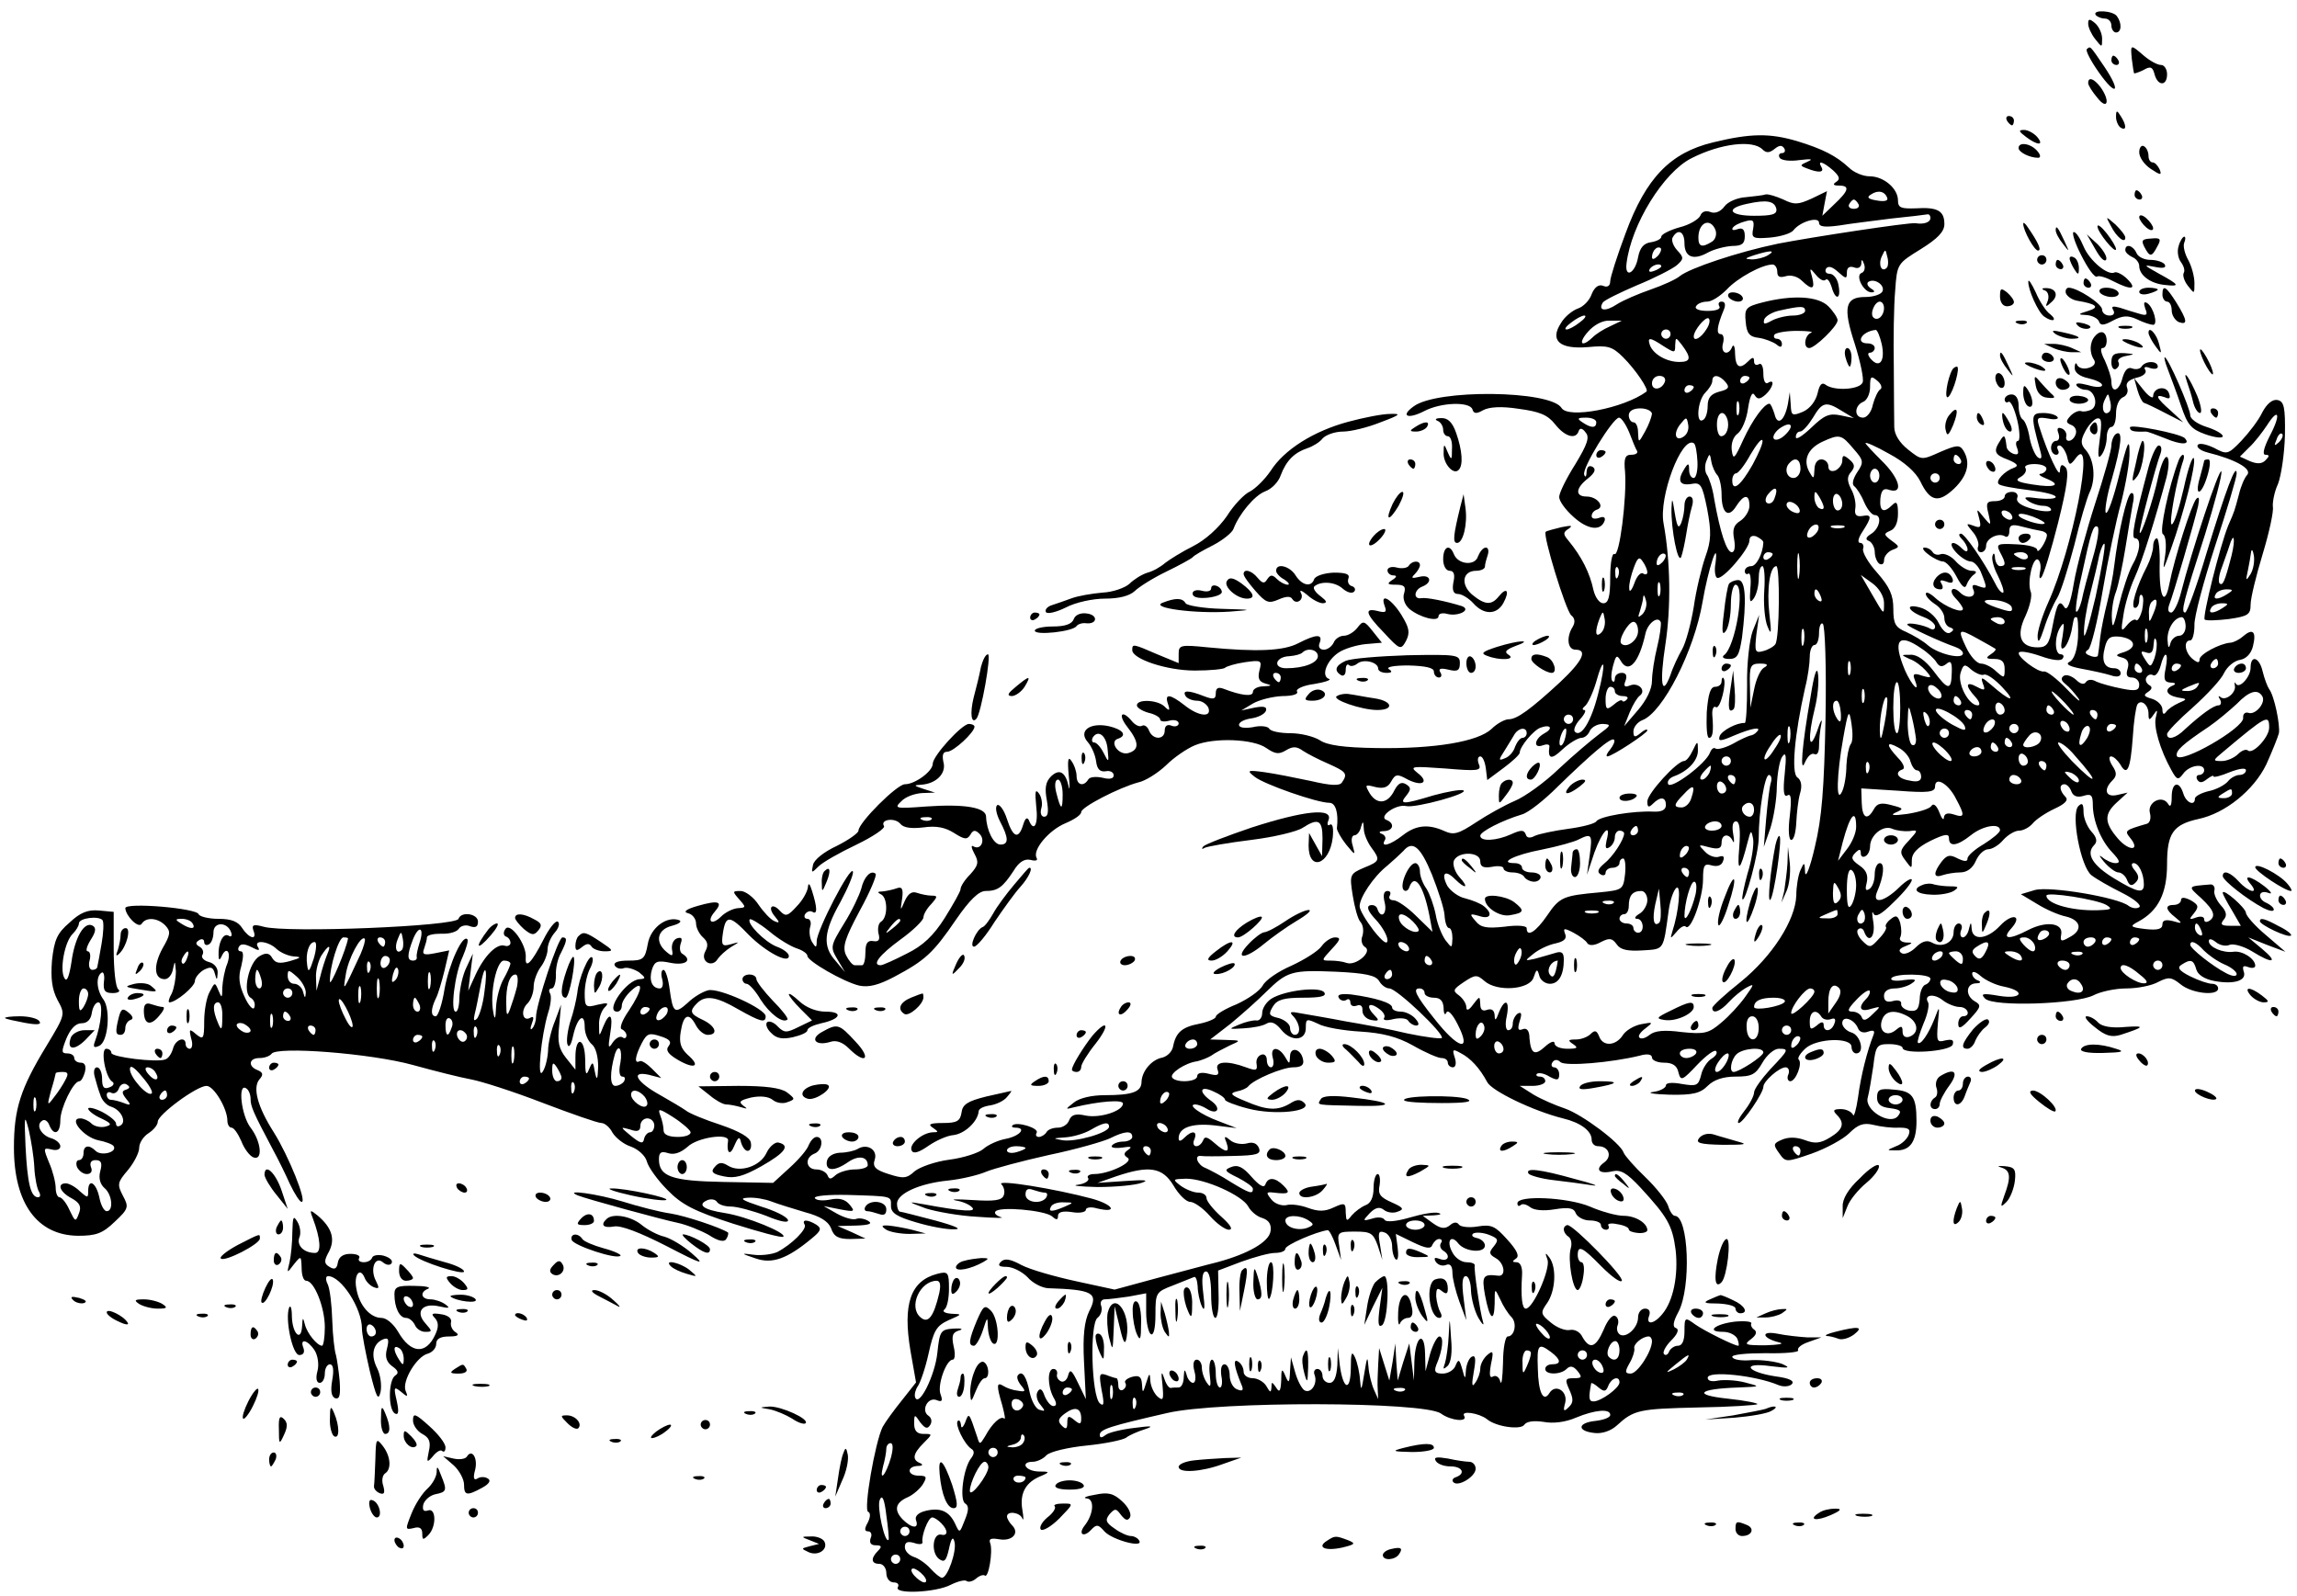 <?xml version="1.0" encoding="utf-8"?>
<svg xmlns="http://www.w3.org/2000/svg" version="1.0" viewBox="0 0 495 344">
	<title>The man lies on his side, reading the book and smoking his pipe.</title>
	<path d="M451.6 3.2c.3.4 1.2.8 2 .8s1.4.7 1.4 1.5.5 1.5 1 1.5c1.2 0 1.3-2 .2-3.5-.8-1.2-5.3-1.5-4.6-.3M450 5.1c0 .8.7 2.3 1.5 3.3 1.5 1.9 1.5 1.9 1.5-.1 0-1.1-.7-2.6-1.5-3.3-1.2-1-1.5-1-1.5.1M449.7 10.6c-.3.3.9 2.6 2.6 5 3.8 5.4 4.9 4.3 1.2-1.2-3.2-4.7-3-4.5-3.8-3.8M459.4 12.7c.2 1.6.4 2.9.5 3.1 0 .1 1-.2 2-.7 1.5-.9 2-.7 2.4.9.7 2.6 2.7 2.6 2.7 0 0-1.1-.6-2-1.3-2-.8 0-2.4-.9-3.7-2-2.9-2.5-2.9-2.5-2.6.7M455 13c0 .5.5 1 1.1 1 .5 0 .7-.5.4-1-.3-.6-.8-1-1.1-1-.2 0-.4.4-.4 1M450 17.9c0 .5.9 1.9 2 3.2 2.2 2.8 2.8.6.6-2.4-1.4-1.8-2.6-2.2-2.6-.8M456 25.2c0 .9.5 2 1 2.3 1.3.8 1.3-.5 0-2.5-.8-1.3-1-1.3-1 .2M432.5 26c.3.5.8 1 1.1 1 .2 0 .4-.5.4-1 0-.6-.5-1-1.1-1-.5 0-.7.4-.4 1M436.6 29.5c2.5 1.9 4 1.9 2.4 0-.7-.8-2-1.5-2.8-1.5-1.3 0-1.2.3.4 1.5M369.1 30.7c-9.1 2.2-14.4 7.6-18.8 19.6-1.8 4.8-3.3 9.5-3.3 10.3 0 1-.6 1.4-1.5 1-1-.4-1.9.3-2.5 1.8-.5 1.4-1.8 2.7-3 3.1-1.1.4-2.8 1.7-3.6 3.1-2.5 3.8-.3 5.7 5.8 5.2 4.2-.4 5.2-.2 7.6 2.2 2.7 2.7 5.6 7 5 7.4-4.9 3.6-16.9 5.9-18.3 3.5-2.4-3.8-26.9-4.1-31.9-.3-2.9 2.1-1.2 2.8 2.3 1 3.6-1.9 9.8-2.1 10.4-.4.3 1 .9 1 2.3.2 1.3-.7 3.9-.9 7.7-.3 4.5.6 6.2 1.3 7.8 3.3 2.1 2.7 4.5 3.4 5.1 1.5.2-.7.8-.7 1.5.3.9 1 .4 2.5-2.2 6.8-1.9 3-3.5 6.2-3.5 7.1s1.4 2.8 3.1 4.3c3.1 2.8 5.9 3.1 6.7.8.2-.7-.2-1-1.2-.6-.9.3-1.6.2-1.6-.4s.5-1.2 1.2-1.4c1.7-.6 0-2.8-2.3-2.8-2.5 0-2.4-1.8.3-3.9 1.5-1.2 1.8-2 1-2.5-.8-.4-1.2 0-1.3 1.1 0 1-.3 1.3-.5.6-.6-1.3 6.2-12.3 7.5-12.3.5 0 1.5 1.5 2.2 3.2.7 1.8 1.4 3.6 1.7 4 .2.5-.4.8-1.3.8-1.3 0-1.6.8-1.3 3.7.4 5.5-1.2 18.4-2.3 17.7-.5-.3-.9 2-.9 5 0 4.3-.4 5.6-1.5 5.6-.8 0-1.7-1.2-2.1-2.8-.8-3.8-2.6-7.3-5.4-10.7-1.2-1.4-1.2-1.8.1-2.6.9-.7.5-.7-1.6-.3-1.6.4-3.2.8-3.4 1-.7.6 4.3 16.9 5.5 18 .8.6.9 1.5.3 2.5-1.4 2.2-1.1 4.9.6 4.9 2.7 0 1.6 2.4-3.3 7-6.4 5.9-9.3 8-11.1 8-.8 0-2.5.9-3.7 2.1-2.9 2.7-12.1 4.3-24.8 4.1-7-.1-10.6-.6-12.2-1.7-1.3-.8-4.1-1.5-6.3-1.5s-4.3-.4-4.6-1c-.3-.5-1.9-.7-3.5-.3-1.8.3-3 .1-3-.5s1.2-1.2 2.7-1.4c1.4-.2 2.8-.9 3.1-1.6.3-.9-.4-1.1-2.5-.7l-2.8.6 2.5-1.5c1.4-.8 4.2-1.5 6.3-1.6 2.2 0 3.6-.4 3.2-1-.3-.5 1.3-1.3 3.7-1.6 2.4-.4 3.8-.9 3.2-1.1-1.8-.6-.5-4 2.1-5.7 1.2-.8 3.8-1.6 5.8-1.8l3.5-.3-2-2.5c-1.8-2.3-2.1-2.3-3.3-.7-.7.9-2 1.7-2.9 1.7s-1.9.7-2.2 1.5c-.4.8-1.3 1.5-2.1 1.5-.9 0-1.3-.6-.9-1.5.7-1.9-.7-1.9-4.6.1-3.2 1.7-9.1 1.9-19.5.9-5.9-.6-6.3-.5-6.3 1.4v2l-4.6-1.9c-5.3-2.3-5.4-2.3-5.4-.9 0 1.9 7.4 4.4 13.5 4.4 3.3 0 6.2-.3 6.5-.6s2.2-.9 4.3-1.2c3.5-.5 3.7-.4 3.1 1.8-.4 1.7-.1 2.4 1.3 2.8 1.5.4 1.4.5-.4.6-1.3 0-2.3.6-2.3 1.2 0 1.1-2.5.8-6.4-.7-1.1-.4-1.6-.1-1.6 1 0 1.3-.5 1.4-2.6.6-3.3-1.3-4.7-1.3-3.9 0 .3.5 1.4 1 2.5 1 1 0 2 .7 2.4 1.5.8 2.2-2.1 1.9-5.1-.5q-4.8-3.75-3.6-.3c.5 1.5.3 1.6-.8.5-1.5-1.4-5.9-1.6-5.9-.2 0 .5 1.1 1.2 2.5 1.6 1.4.3 2.5 1 2.5 1.4 0 .5.9.6 2 .3s2 0 2 .6c0 .5-.7.8-1.5.5-.9-.4-1.5 0-1.5 1 0 2.1-2.6 2.1-3.4 0-.3-.8-1-1.3-1.5-1s-1.4-.1-2.1-.9c-2.2-2.7-3.2-1.6-1.1 1.1 2.6 3.3 2.7 5 .2 5.7-2.1.5-4.1-2.5-2.2-3.1 2.1-.7 1.1-2-1.9-2.7-4.1-.9-6.7 1-4.6 3.4.8.9 1.6 2.7 1.8 4.1.2 1.7.8 2.4 2.1 2.2.9-.2 1.7.2 1.7.9s-.9.9-2.4.5c-1.4-.3-2.8-.2-3.1.4-1 1.6-2.5 1.2-2.5-.8 0-.9-.5-2.4-1.1-3.2-.7-1.1-.9-.3-.6 3 .3 2.5.2 3.6 0 2.5-.7-3.2-2-3.9-3.8-2.2-1.2 1.2-1.4 2.6-.9 5.2.4 2.4.3 3.5-.6 3.5-.6 0-.9-.8-.6-1.8.3-.9.1-2.4-.5-3.2-.8-1.1-.9-.4-.6 2.7.5 4-.5 5.8-1.6 3-.4-.7-.8-.3-1.2 1-1 3.3-2.2 2.8-3.5-1.2-.6-1.9-1.6-3.3-2.1-3-.5.4-.2 1.9.6 3.5 1.9 3.6 1.9 5 .1 5-1.5 0-3-3.1-3.1-6 0-2-4.6-2.8-13-2.2-6.5.5-6.9.4-5.3-1.1.9-1 2.9-1.7 4.5-1.8l2.8-.1-2.5-.8c-2.1-.7-2.2-.8-.5-.9 3.3-.2 5.5-2.5 4.8-4.9-.3-1.5-.1-2.2.8-2.2 1.4 0 5.9-4.2 5.9-5.4 0-.3-.5-.6-1.2-.6-1.5 0-7.8 6.9-7.8 8.6 0 1.6-3.8 4.4-6 4.4-1.7 0-10 8.3-10 10 0 .5-2.1 2-4.7 3.3-2.8 1.3-4.9 3-5.1 4.1-.4 1.8-.3 1.8 1.2.3.9-.9 4.6-3 8.2-4.7 3.5-1.7 6.2-3.5 5.9-4-.9-1.4 2.3-1.9 3.5-.5.7.9 2.4 1.1 5 .8 2.8-.4 4.7 0 6.6 1.2 2.2 1.4 2.8 1.5 3.5.4.6-1.1 1.1-1.1 2-.2 1.3 1.3.3 3.6-1.3 2.7-.6-.4-.5.3.2 1.6 1 1.8.8 2.5-.9 4.4-1.2 1.2-2.1 2.6-2.1 3.2 0 .5-1.6 3.3-3.4 6.2-2.4 3.8-4.7 6-8.2 7.7-2.7 1.4-5.2 2.5-5.6 2.5-2 0-.3-2.2 4.2-5.5 2.8-2 5-4.2 5-4.8s.7-1.9 1.7-2.9c1.4-1.6 1.4-1.8 0-1.8-.8 0-2.2-.3-3.1-.6-1.1-.4-1.9.2-2.6 1.7-1 2.3-1 2.3-.6-.4.3-2.1 0-2.7-1.1-2.3-.8.3-2.2.6-3.1.7-1.1 0-1.2.2-.4.6 1.5.6 1.6 4.9.1 5.9-.6.3-.8 1.5-.6 2.5.4 1.4.1 1.9-1.1 1.7s-1.7.4-1.7 2.4c0 1.5-.3 2.8-.7 2.8h-1.6c-.5 0-1.3-1-1.9-2.2-.8-1.8-.2-3.6 3-9.6 2.2-4 3.7-7.6 3.4-7.9-1-.9-2.5.6-3.1 3.2-.4 1.4-2 4.8-3.7 7.5-3 4.9-3 5.1-1.4 7.8l1.6 2.7-2-2.4c-2.9-3.2-2.6-6.3 1-12.7 1.6-3 2.9-6 2.7-6.6-.5-1.4-7.8 12.7-7.8 15 0 1.5-.2 1.5-1 .2-.5-.8-.7-2.3-.4-3.3.3-.9 0-1.7-.6-1.7s-.8-.5-.5-1c.4-.6 1.1-.8 1.6-.5 1.1.7 1-1-.1-4.5-.5-1.6-.8-1.9-.9-.8-.1.9-1.1 2.8-2.4 4.1-1.9 2.1-2.4 2.3-3.6 1-1.7-1.9-2.8-.8-1.1 1.2 1.1 1.3 1 1.5-.1 1-.8-.3-2.3-1.9-3.4-3.5-1.1-1.7-2.9-3-3.9-3-1.8 0-1.8.1-.3 1.8s1.5 1.8-.3 1.9c-1.1.1-2.7.9-3.6 1.8-2 2-3.2 1.1-1.4-1 1.9-2.2.9-2.6-3.6-1.3-2.5.7-3.3 1.3-2.1 1.6.9.2 1.7 1.2 1.7 2.2 0 .9.7 2.3 1.5 3 1 .9 1.2 1.7.5 3-1.2 2.2 1.5 3.7 2.7 1.6.5-.7 1.7-1.8 2.8-2.5 2-1.2 2-1.2-.1-.6-1.8.5-2 .2-1.6-2.5.6-3.9 1.5-3.8 5.6.5 3.6 3.6 8.6 6.3 8.6 4.5 0-.6-1.2-1.5-2.6-2-2.6-1-6.6-5.1-5.8-5.9.2-.2 2.1.9 4.2 2.6 2 1.7 4.7 3.3 6 3.7 1.2.4 2.2 1.1 2.2 1.6 0 1.1 7.8 5.6 11.2 6.4 2 .4 4.1-.1 7.5-1.9 6.6-3.5 8.4-5.1 13.3-12.3 2.9-4.2 4.9-6.2 6.4-6.2 2.6 0 3.7-.8 6-4.3 1.2-2 2.4-2.7 3.7-2.4 1.1.3 1.6.1 1.3-.4-1-1.7 2.6-6 6.2-7.5 1.9-.8 3.4-1.8 3.4-2.4 0-1.1 8.2-5.3 12.3-6.4 1.5-.3 4.2-2 6-3.7 1.7-1.7 4.5-3.6 6.2-4.3 4.1-1.7 12.6-1.4 15.4.6 1.9 1.3 2.7 1.4 4.2.5s2.3-.9 3.7.1c.9.6 3.4 1.9 5.5 2.8 3.8 1.7 4.2 2.1 2.9 4-.5.8-2.4.7-6.7-.3-3.3-.7-7.8-1.6-10-1.9-3.7-.5-3.9-.4-2.1 1 2 1.6 13.4 5.6 16.1 5.6 1.3 0 2 2.1 1.6 5.5 0 .5.9 2.1 2 3.5 2 2.4 2 2.4 1.4.2-.4-1.2-.2-2.2.4-2.2.5 0 1.2-.8 1.4-1.8.4-1.4.5-1.3.6.4 0 1.1.8 2.9 1.6 4 2 2.7 1.9 3-1.6 4.4-3 1.3-3.1 1.5-2.4 5.9.4 2.5 1.1 5.2 1.7 5.8.6.7.7 2 .4 3-.4.9-.1 2 .6 2.4 1.6 1-2 4.1-4 3.4-.8-.3-2.3-.5-3.5-.5-2 0-2 0 .3-2.5 1.9-2 2-2.5.7-2.5-.9 0-2.2.9-2.9 1.9-.8 1.1-3.7 2.9-6.5 4.2-2.8 1.2-5.6 3.1-6.2 4.3-.7 1.2-3.2 2.9-5.6 4-2.5 1-4.5 2.2-4.5 2.7 0 .4-1.6 1.1-3.5 1.5-3.7.7-5.1 1.8-5.7 4.9-.2 1.1-1.2 2.1-2.3 2.4-2.3.4-4.4 2.9-4.5 5.2 0 2.2-2 2.9-7.9 2.9-2.8 0-5.5.6-6.7 1.6-1.9 1.5-1.9 1.5.1 1 5.4-1.3 10.5-1.7 10.5-.8 0 1.6-4.9 3.2-8 2.6-2.2-.5-3.1-.2-3.6 1-.3.9-1.4 1.6-2.4 1.6-1.1 0-2.2.4-2.5 1-.3.5-1.1 1-1.6 1-.6 0-.8-.4-.5-.9.6-1-4.3-2.5-5.2-1.6-.3.3 0 .5.6.5 2.5 0 1 1.8-2 2.4-1.7.3-3.9 1.3-4.9 2.2-.9.8-4.2 1.9-7.3 2.3s-6.4 1.6-7.5 2.5c-1.7 1.6-2.5 1.6-5.6.6-2.9-.9-3.5-1.6-3-3.1.7-2.1-1.6-3.6-3.7-2.3-.7.4-2.4.8-3.8.8-1.5.1-2.6.8-2.8 1.8-.4 2.2 1.6 2.3 4.6.2 2.2-1.5 4.2-1.2 4.2.7 0 .5-1.3.9-2.8.9s-3.4.6-4.1 1.2c-1.1 1-1.4 1-1.8 0-.3-.6-1.3-1.2-2.4-1.2-2.2 0-2.6-2.5-.4-3.4 1.7-.6 2.1-3.6.5-3.6-.6 0-1.3.8-1.7 1.7-.3 1-2.2 3.2-4.2 5l-3.5 3.2-10.7-.2c-11.2-.2-13.9-1.2-13.9-4.9 0-1.5.5-1.8 2-1.3 1.3.4 2.7-.1 4.2-1.4 2.1-2 8.9-3 8.7-1.3-.4 2.6.4 3.4 1.3 1.2.9-2.1 1.2-2.2 1.5-.8.3 1 .9 1.8 1.4 1.8.6 0 .9-.8.7-1.8-.2-1.1-2.4-2.4-6.5-3.8-3.4-1.1-6.8-2.5-7.5-3.1-.7-.5-3.2-2-5.5-3.3-5.1-2.8-6.6-5.3-2.5-4.4l2.7.7-2-2c-1.1-1.1-2.3-1.9-2.7-1.6-1.2.6-.9-1.2.5-3.9 1.1-2.1 1.6-2.3 4-1.5 2 .6 2.5 1.2 1.8 2.1s-.2 1.7 2 3c3.6 2.1 5 1.4 2.1-1.1-1.5-1.4-1.9-2.6-1.5-5 .6-3.8 1.8-4.2 3.3-1.3.6 1.1 1.7 2 2.5 2 2.4 0 1.7-1.9-1-3.2-2.8-1.3-3-1.9-1.3-3.6 1.8-1.8 4.1-1.5 8.9 1.3 4.8 2.7 5.9 3 5.9 1.5 0-1.6-10.1-6.2-12.4-5.6-1.2.3-3.2 1.5-4.4 2.7-2.8 2.5-3.2 2.2-3.9-3-.3-2.3-.9-4.1-1.3-4.1-.5 0-.6.9-.3 2s.1 2-.5 2c-1.7 0-2.4-1.8-1.7-4.1.6-1.8 1.2-2 4.1-1.4 3.2.6 4.7-.6 2.4-2-.5-.3-.6-1.3-.3-2.2.4-1.1.2-1.4-.8-1.1-.8.3-1.2 1.3-1.1 2.3.3 1.6.1 1.7-1.2.6-2.5-2.1-2-4.8 1.2-5.6 1.5-.4 2.2-.9 1.6-1.2-2.7-1-6.2 1.6-6.8 5.1-.6 3.3-1 3.6-4.2 3.6-2.2 0-3.3.4-2.9 1.1.4.6 1.3.8 2 .5.7-.2 2.1.2 3.2.9 1.5 1.2 1.5 1.4.2 1.5-2.8 0-7.7 7-4.9 7 .6 0 1-.6 1-1.3 0-.8.9-2.2 2-3.2 2.8-2.6 2.5-.2-.5 4.3-1.4 2-2.1 3.8-1.5 4 .5.2 1 .8 1 1.3 0 .6-.4.8-.9.4-.6-.3-1.5.3-2.1 1.2-.9 1.4-1 1.1-.5-2 .7-4.1-.1-4.9-1.5-1.5-.9 2.3-.9 2.3-.9-.3-.1-1.4.5-3.1 1.2-3.8 1-1 .7-1.1-1.5-.6-2.6.7-2.8.5-2.8-2.5 0-1.7.5-4 1.1-5.2.6-1.1.8-2.2.5-2.5-.7-.7-2.9 4.5-3.2 7.7-.2 1.4-.8 4.1-1.5 6.1-.6 2-.9 4.3-.6 5 .3.8.8 0 1.2-1.9.9-4 2.5-5.2 2.5-1.9 0 1.4.7 3 1.5 3.7.9.7 1.4 2.7 1.4 4.9-.1 2.8-.3 3.1-.7 1.1-.4-2.3-.5-2.4-1.3-.5-.6 1.5-.8.9-.8-2.3-.1-4.7-2.1-5-2.1-.4v2.7l-2-2.5c-1.6-2-1.9-3.5-1.5-7l.4-4.5-1.3 3.5c-.8 1.9-1.5 4.8-1.5 6.5-.1 1.6-.6 3.7-1.2 4.5-1.2 1.8-.3-7.7 1.2-12.7.6-1.8.8-3.7.4-4.3-.3-.5-.2-1 .4-1 .5 0 .9-1.3.9-2.8-.1-1.5.4-3.7 1.1-4.9 1.3-2.6 1.4-3.3.3-3.3-.9 0-5.7 14.5-5.7 17.2 0 .9-.4 2-.8 2.4-.4.5-.5 0-.1-1 .5-1.3.4-1.7-.3-1.3-1.7 1-2.2-1.6-.6-3.1.7-.7 1.3-2.3 1.3-3.6 0-1.2.7-3.1 1.5-4.2.8-1 1.5-2.8 1.5-3.8 0-1.1.7-2.7 1.6-3.7.8-.9 1.1-2 .6-2.3s-1.9 1.5-3.1 3.9c-2.5 4.9-4 6.5-3.8 3.8.2-2.8-3.4-7.7-4.4-6.1-.5.7-.4 1.4.1 1.6.6.2 1 .8 1 1.4 0 .5-.6.8-1.2.6-1.7-.6-4.4 2.1-6.3 6.2l-1.6 3.5.5-4 .5-4-1.4 3c-.8 1.6-1.4 4.5-1.5 6.2 0 1.8-.3 3.3-.8 3.3-1.2 0-.2-8.2 1.5-11.8.8-1.9 1.3-3.6 1-3.8-1-1.1-3.9 5.2-4.9 10.7-.5 3.2-1.4 5.9-1.9 5.9-1.1 0-1.1-1.5 0-3.8.5-.9 1.3-3.7 1.9-6.1l1-4.3-3 .6c-2.5.5-2.9.3-2.4-1 .3-.9.6-1.9.6-2.4s1.4-.8 3.1-.8c1.7.1 3.4-.4 3.8-1.1.4-.6 1.5-.9 2.4-.5 1.2.4 1.7.1 1.7-1 0-1.7-3.6-2.3-4.2-.6-.5 1.6-37.1 3.1-42 1.7-2.2-.6-2.6-.4-2.2.8.9 2.2-.9 1.8-2.4-.5-.9-1.4-2.3-2-5.1-2-2.2 0-4.1-.5-4.3-1-.4-1.3-15.8-2.6-15.8-1.3.1 1.7 2.8 4.4 3.5 3.4.9-1.5 3.4-1.4 5.1.3 1.2 1.3 1.2 1.9-.6 5-2 3.7-1.8 6.6.5 6.6.8 0 1.6-1 1.8-2.3.4-1.8.4-1.7.6.6 0 1.6-.4 3.7-.9 4.8-.6 1-.8 1.9-.5 1.9 1.4 0 5.5-3.4 5.5-4.6 0-.7.9-1.8 1.9-2.4 1.6-.8 2-.6 2.4.8.4 1.5.5 1.5.6-.1.1-1.1-.7-2.1-1.9-2.4-1.1-.3-1.7-1-1.4-1.5.4-.6.1-1.4-.6-1.8-.9-.5-.9-.9-.1-1.4.6-.4 1.1-.2 1.1.4s.5.8 1 .5c.6-.3 1-1.5 1-2.6 0-2.3 3-2.3 3.8 0 .3.8 0 1.1-.6.7-1.1-.6-2.2 1.6-2.1 4.2 0 1.1.2 1.2.6.4 1-2.4 2.2-1.2 1.3 1.4-.6 1.4-1 3.7-1.1 5.2 0 2.3-.1 2.4-.8.7-.8-1.9-.8-1.9-1.9.2-.7 1.2-1.2 4.1-1.2 6.4 0 3.8-.2 4-1.7 2.8-1.5-1.3-1.6-1.2-1.1.9.4 1.2.2 2.2-.3 2.2s-.9-.5-.9-1c0-1.8-2.2-1-2.7.9-.3 1.1-1 2.2-1.7 2.4-1.8.7-11.6-.5-11.6-1.4 0-.5-.5-.9-1.1-.9-1.3 0-.2 6.2 1.3 7.1.5.3.3.9-.6 1.2-1.2.5-1.6 0-1.6-1.8 0-1.4-.5-2.5-1.1-2.5s-.8.9-.5 2 .8 2.9 1.2 3.9c.3 1.1 1.3 2.3 2.4 2.6 2.1.7 3.3 3.2 2 4-.6.4-1 .2-1-.4 0-.5-1.3-1.6-3-2.5-1.6-.8-3-1.1-3-.7s1.2 1.4 2.8 2.1c2.3 1.1 2.4 1.4.8 1.8-1 .2-2.3-.1-2.9-.7S18 241 17.3 241c-2.6 0 .7 4 3.8 4.7 1.6.3 3.2.9 3.4 1.3.8 1.3-2.7 2.2-3.9 1-1.4-1.4-2.6-1.2-2.6.5 0 .8-.4 1.5-1 1.5-.5 0-.7.7-.4 1.5.4.8 1.3 1.5 2.1 1.5.9 0 1.3-.6.9-1.5-.3-.9 0-1.5 1-1.5 1.2 0 1.5.6 1 2.4-.4 1.5 0 2.8.9 3.6 1.7 1.4 2 5 .5 5-.6 0-1.3-1.4-1.6-3-.7-3.2-2.4-4.2-2.4-1.3 0 1.5-.1 1.5-1.8 0-1-1-2.4-1.7-3-1.7-2 0-1.3 1.9 1.2 3.2 1.8 1 2.2 1.8 1.6 3.3-.7 1.9-.8 1.8-2-.7-.7-1.6-1.7-2.8-2.2-2.8-.4 0-.8-.9-.8-2s-.6-3.6-1.4-5.4c-1.3-3.2-1.3-3.3.5-2.9 1.1.3 1.9 0 1.9-.7 0-.6-.9-1.4-1.9-1.7-2.2-.6-3.5-2.9-2-3.8.5-.4 1.2.1 1.5.9 1 2.5 2.4 1.9 2.4-1 0-2.6 2.8-8.4 4.1-8.4.4 0 .9-.9 1.2-2 .3-1.3 0-2-.9-2-.8 0-1.4-.5-1.4-1 0-.6-.7-1-1.5-1-1.3 0-1.3-.4-.2-3.2.9-2.1 2-3.3 3.3-3.3 1.2 0 2-.8 2.2-2.3.2-1.2.8-2.2 1.4-2.2 1.1 0 .6 4.8-.7 8.3-.5 1.3-.3 1.6.8 1.1 2-.7 2.6-7.8 1-10-1.5-2-1.7-5-.4-5.8.4-.3.7.6.5 1.9-.2 2 .2 2.5 1.9 2.5 1.2 0 1.7-.4 1.2-.8-.6-.4-1-4.3-1-8.7v-8l-3.2-.3c-2.3-.2-4 .4-6.3 2.6-2.7 2.3-3.3 3.7-3.8 8.2-.3 3.9 0 6.2 1.2 8.5 1.7 3.1 1.7 3.1-2.4 9.9-5.6 9.2-7 13.6-7 21.9 0 12 5 18.9 13.8 19 3.9 0 5.3-.5 7.9-3 3-2.8 3.1-3.2 1.8-5.6-1.3-2.5-1.2-2.9 1.1-5.6 1.3-1.6 2.4-3.7 2.4-4.8 0-1 .9-2.4 2-3.1s2-1.8 2-2.5c0-1.5 8.4-7.7 10.5-7.7 1.6 0 4.5 4.9 4.5 7.5 0 .8.4 1.5.9 1.5s1.4 1.3 2.1 2.9c.6 1.6 1.8 3.2 2.6 3.5 2.1.8 1.7-3.4-.6-6.4-2-2.6-2.8-9.6-1-8.5.6.3 1 1.4 1 2.3 0 1.6.5 2.8 4.9 11.1 1.1 2 2.7 5.3 3.6 7.3 1 2.1 2.1 3.8 2.5 3.8 1.2 0-2.8-9.9-6-15-3.5-5.5-4.6-9.6-3.1-11.4.9-1 .8-1.5-.4-2-2.1-.8-1.9-2.6.4-2.6 1.1 0 2.2-.4 2.6-.9 1-1.7 21.5-.1 30.5 2.4 4.7 1.3 10.3 2.7 12.5 3.1s9.1 2.6 15.3 5c6.3 2.4 12 4.4 12.8 4.4.7 0 1.8.9 2.4 2.1.7 1.1 2.4 2.5 4 3 1.6.6 3.1 2 3.4 3.2s2.3 4 4.4 6.1c3.1 3.2 5.8 4.6 14.2 7.3 5.7 1.8 10.5 3.1 10.8 2.8.8-.8-8-4.4-12.6-5.1s-6.1-1.8-3.7-2.8c.8-.3 1.7-.1 2 .4.4.6 1.7 1 3 1s4.7.9 7.6 2c3.1 1.3 4.9 1.6 4.7.9s-2.8-2-5.8-2.9c-4.2-1.4-4.8-1.8-2.8-1.9 1.5-.1 3.7.3 5 .8s4.5 1.5 7.2 2.3c3.4.9 5.1 2 5.7 3.5.6 1.8 1.6 2.3 4.1 2.3l3.3-.1-3-1.4-3-1.3 4-.1c2.8-.1 3.6-.4 2.6-1-.8-.5-2-.7-2.7-.4-.7.2-2.5-.3-4.1-1.2l-2.8-1.6 3.5.7c3.2.6 3.3.5 2.1-1-1-1.2-2.3-1.5-4.2-1.1-1.5.3-3 .2-3.3-.3s2.8-.8 7.2-.7c9.7.3 9.2.2 9.2 2.4 0 1.5 1.3 2.3 5.4 3.5 3 .9 6.7 1.6 8.3 1.5 1.7 0 .2-.7-4.2-1.9-3.8-1-7.3-1.9-7.6-1.9-.3-.1-.6-.8-.6-1.7 0-2.2 4.9-4.4 11-5 2.9-.3 6.6-1.2 8.2-1.9 1.7-.7 7.7-2.3 13.5-3.6 5.8-1.2 11.7-2.9 13.2-3.6q4.8-2.4 4.8-.3c0 .5-.9 1-1.9 1-1.1 0-2.2.4-2.5.9-.3.4.7.6 2.2.4 1.9-.3 2.3-.2 1.3.5s-1 1.1-.1 1.7c1.4.9-4 3.5-7.2 3.5-1 0-1.7.4-1.3.9.3.5-.7 1.2-2.2 1.4-1.6.2.4.4 4.2.5 3.9 0 8.1-.4 9.5-.9 1.8-.6.7-.7-3.5-.4l-6 .4 4-1.4c7.1-2.4 10-2 12.4 2 1.1 1.9 2.7 3.5 3.6 3.5.8 0 2.7 1.3 4.2 3 1.4 1.6 3.3 3 4.1 3 1 0 .4-1-1.6-2.8-1.8-1.6-3.2-3.4-3.2-4 0-.7-.8-1.2-1.8-1.2s-2.7-.7-3.8-1.5c-1.8-1.4-1.7-1.4 1.2-1.5 4.1 0 12.1 3.6 13.4 6 .5 1 1.9 2.2 3.1 2.5 1.4.5 1.9 1.4 1.7 2.8-.3 2.3-4.8 4.9-11.5 6.7-2.1.5-7.9 2.1-12.9 3.4l-9.2 2.5-8.3-1.8c-4.6-1-9.9-2.5-11.8-3.5-2.4-1.3-3.6-1.5-4.4-.7s-.4 1.1 1.2 1.1c1.3 0 3.3 1 4.5 2.2 1.1 1.3 3.1 2.3 4.4 2.4 9.7.3 11 1 8.9 5-1 2.1-1.4 5.2-1.1 10.9l.4 8-1.7-3.5c-1.3-2.7-1.7-3.1-2.1-1.7-.2 1-.9 1.6-1.5 1.4-.7-.3-1.1-1-.9-1.6.1-.6-.2-1.1-.8-1.1-1.3 0-1.3 3.6 0 6.1.8 1.3.7 1.9 0 1.9-.6 0-1.4-1-1.9-2.2q-.75-2.25-1.5-.9c-.4.6-.2 1.9.6 2.8 1.1 1.4 1.1 1.5-.2 1.1-.8-.2-1.7-1.9-2.1-3.7-.7-3.5-1.6-4.8-2.5-3.8-.4.4-.1 1.3.6 2.2 1.1 1.3 1 1.5-.6 1.2-1.1-.1-2.5-.6-3.1-1-1.6-1-1.6-.2-.3 4.2.5 1.9.7 3.1.4 2.8-.7-.7-2.6 1-4.1 3.8-1.1 1.8-1.2 1.9-1.7.2-1.8-5.4-1.8-5.4-2.6-3.2-.5 1.2-.9 1.4-.9.6-.1-.8-.4-1.2-.7-.9-.7.7 1.4 5 2.9 6 .7.4.7 1.1 0 2-1.7 2.1-2.6 9-1.3 9.8.8.5.8 1.4-.1 3.6-1.1 2.8-1.1 2.9-2.1.7-1.3-2.7-3.2-3.5-6.4-2.7-1.6.4-2.3 1.2-2 2 .7 1.9-.9 1.8-2.9-.2-1.9-2-1.6-3.6 1.2-4.8 1.1-.5 2.6-1.8 3.2-2.8.9-1.5.8-1.8-.9-1.8-2.5 0-2.7-2-.2-2.1 1 0 1.2-.3.5-.6-1.8-.7-1.6-2 .7-4.3 2-2 2-2 0-2-1.4 0-2-.7-2-2.2 0-2.1.1-2.1 1.3-.3 1.1 1.4 1.6 1.5 2.2.5.4-.7.2-1.5-.4-1.9-1.7-1.1-.2-4.1 1.7-3.4 1.2.5 1.4.2.9-1.2-.8-1.9 1.2-7.5 2.6-7.5.5 0 .6-1.3.2-2.9-.5-2.3-.2-3 1.2-3.4 1-.3.5-.5-1.2-.4-2.8.2-3 .5-3.5 5.2-.5 4.9-4 11.9-4.8 9.6-.2-.6.1-1.7.6-2.4s1.6-3.8 2.3-7c1.1-5 1.7-6 4.3-7.2 3-1.3 3-1.3.6-1.4-1.4-.1-2-.5-1.5-.9.6-.4 1-2.4 1-4.5 0-3.5-.2-3.8-2.5-3.2-5.8 1.5-7.5 6.5-5.8 16.6l1.2 6.8-3 3.8c-1.7 2.1-3.6 4.7-4.2 5.8-1.6 3.2-4.2 18-3.1 18.3.5.2.5 1.1-.1 2.3-.8 1.4-.7 1.9.1 1.9.6 0 .9.7.5 1.5-.3 1 .1 1.5 1.1 1.5 1.3 0 1.4.3.5 1.2-1.6 1.6-1.5 2.8.3 2.8.8 0 1.5.9 1.5 2s.7 2 1.6 2c.8 0 1.2.4.9 1-1 1.6 8.2 1.2 11.4-.5 1.6-.8 3.1-1.1 3.4-.8.4.3 1.3.1 2-.5.8-.7 1.6-.9 1.9-.7.8.8 1.8-5.2 1.2-6.9-.4-1 .1-1.2 1.9-.9 2.8.5 4.5-1.3 2.8-3-.6-.6-1.1-1.5-1.1-1.9 0-1.3 2.8-.9 3.3.4.3.7.3-.2 0-1.9-.6-3.6.8-6 4.2-7.3 1.8-.8 1.7-.9-.7-.9-2.9-.1-4-2.1-1.2-2.1.8 0 2.2-.6 2.9-1.4.8-.8 4.7-1.7 8.7-2.1s7.8-1.2 8.5-1.7c.6-.5 2.4-1.3 4-1.8 2.1-.7 1.5-.8-2.2-.3-2.7.3-5.6 1-6.2 1.5-.9.7-1.3.7-1.3 0 0-1.2 2.3-1.9 14.5-4.7 11.1-2.6 55.3-2.5 59 .1 2.2 1.6 5.9 1.9 5 .5-.7-1.2 3.2-.6 4.9.7 2 1.7 7.4 2.4 8.1 1.2.5-.7 2-.9 4.1-.6 2 .4 4.7.1 7-.9 4.1-1.7 7.4-2 7.4-.6 0 .6-1.5 1.1-3.2 1.3-3.9.4-4 2.2-.2 2.6 1.5.2 3.5-.4 4.8-1.6 3.7-3.4 4.8-3.6 17.5-3.9 6.8-.1 12.6-.5 12.8-.7.3-.2-2.6-.8-6.4-1.2-7.6-.8-6.4-2.1 2.2-2.4 5-.2 5-.2 1.5-1.1-1.9-.5-4.5-.6-5.7-.4-1.4.3-2.3.1-2.3-.6 0-1.6 10.4-.5 15.3 1.6 1 .4 2.3.3 2.8-.2.7-.7-.4-1.3-3.5-1.7-6.4-1-7.4-3.1-1-2.2 4 .5 4.4.4 2.4-.5-1.4-.5-4.3-.9-6.5-.8-2.2.2-4.1-.1-4.2-.7-.1-.5 3-.8 7.2-.8 4.1.1 7.2-.2 7-.6-.3-.5.7-1.3 2.2-1.8l2.8-1h-3c-1.6-.1-4.6-.4-6.5-.8-3.7-.7-3.3 1 .5 1.9 1.1.3-.2.5-3 .6-4.4 0-4.8-.1-3.2-1.3 1.2-.9 1.4-1.6.7-2.1-.5-.3-.8-1-.6-1.3.2-.4-1.3-.6-3.5-.4-4.3.5-6.4 2.2-2.6 2.2 1.4 0 2.7.7 3.1 1.5.3.8.4 1.5.2 1.5-.9 0-7.3-3.2-9.3-4.6-2.2-1.6-2.3-1.6-2.3 1.5 0 2-.5 3.1-1.4 3.1-.8 0-1.6.6-1.9 1.2-.2.7-.8 1-1.1.6-.4-.3.3-1.7 1.5-2.9 1.4-1.4 1.8-2.4 1.1-2.7-.8-.2-.7-1.3.5-3.5 2.8-5.3 2.2-20.7-.8-20.7-.4 0-1.1-1-1.4-2.1-.4-1.2-2.6-4-5-6.3-2.3-2.2-4.4-4.6-4.6-5.2-.7-2.1-8.9-8.2-12.6-9.5-2.1-.7-5.1-2-6.8-3l-3-1.9h2.8c1.5 0 2.7-.5 2.7-1 0-.6-.5-1-1.2-1-.6 0-.9-.3-.6-.6.4-.3 1.6-.1 2.7.6 1.7.9 2.1.8 2.1-.5 0-.8-.5-1.5-1.1-1.5-.5 0-.7-.5-.4-1 .4-.7 1.1-.8 1.8-.1 1.2.9 10.8.1 17-1.4 1.7-.5 2.7-.3 2.7.4 0 .6 1.2 1.1 2.6 1.1 1.8 0 2.8.6 3.1 2.1.5 1.9.8 1.8 4-1.6 1.9-2 3.8-3.4 4.1-3 .4.4-.1 1.1-.9 1.6-.9.5-2 2.1-2.3 3.5-.6 2.4-1 2.5-4.1 2-2.1-.4-3.5-.3-3.5.3 0 .5-1.2 1.2-2.7 1.4-1.6.2 0 .5 3.5.6 5 .1 6.6-.3 8.2-1.9 1.3-1.3 3.3-2 6-2 3.5 0 4.3-.4 5.8-3 .9-1.6 2.5-3 3.5-3 2.3 0 2.2.2-1.8 4.4-1.9 2.1-3.5 4.3-3.5 5s-.9 2.5-2.1 4c-1.1 1.4-1.7 2.6-1.2 2.6.9 0 5.3-6.5 5.3-7.8 0-1.2 3.4-4.2 4.8-4.2.6 0 .9.7.6 1.5-.4.8-.1 1.5.4 1.5 1.2 0 2.7-3.9 1.8-4.7-.3-.3.4-1.4 1.5-2.4 2.5-2.2 9.9-2.4 9.9-.3 0 .8.5 1.4 1 1.4 1.9 0 1-3.9-1-4.5-1.1-.3-2-1.3-2-2 0-1.8 2.6-.9 3.4 1.1.3.8 1.2 1.1 2.2.7 1.2-.4 1.5-.2 1.1.8-1.3 3.3-2.7 8.7-3.3 13.4-.4 2.7-.9 4.4-1.1 3.7-.3-.6-1.4-1.2-2.6-1.2-1.6 0-1.8.3-.9 1.2 1.8 1.8 1.4 3.2-1.4 4.9-2.1 1.3-3.3 1.4-5.4.6-1.9-.7-3.6-.7-5-.1-1.9.8-1.9 1.1-.6 2.9 1.4 2 1.5 2 7 .1 3.1-1.1 6.8-3.1 8.1-4.4 1.9-1.9 3.1-2.3 5.2-1.8 1.6.4 4 .7 5.5.6 2.1 0 2.6.3 2.1 1.6-.3.8-1.5 2-2.7 2.4-2.1.9-2.1.9-.1.9 3.1.1 4.5-1.8 4.5-6.3 0-5.4-.9-6.5-5-6.8-2.9-.3-3.5 0-3.5 1.7 0 1.4.8 2.1 2.8 2.3 2.2.3 2.6.6 1.7 1.7-1.7 2.1-7.3-1.3-6.5-4 .3-1.1.8-4.1 1.2-6.8.5-4.4.8-4.7 3.4-4.7 1.6 0 2.9.4 2.9.8 0 1.5 10.3.8 10.8-.7.3-1-.1-1.2-1.6-.9-1.8.5-1.9.2-1.6-3.6.4-4 .4-4-.7-1.1-1.3 3.3-3 5.8-3.6 5.2-.2-.2.4-2.1 1.2-4.1.9-2 1.3-4.1 1-4.6-1-1.6 1.2-2 3.1-.5 1 .8 2.7 1.5 3.7 1.5 1.8 0 2.5 2 .7 2-.5 0-1 .7-1 1.6 0 1.3.7 1 2.6-1.1 2.3-2.5 2.4-2.9 1-3.7-2.1-1.2-2-3.8.2-3.9 1 0 1.2-.3.5-.6-.7-.2-1.3-.9-1.3-1.5s.8-.4 1.8.5 3.3 2 5 2.3c4.9 1 3.9 2.8-1 2-3.5-.6-4.1-.5-3 .6 1.8 1.8 19.4 1.2 23.3-.7 1.5-.8 4.7-1.5 7.1-1.5s5.5-.6 6.9-1.4c2.2-1.1 2.8-1.1 4.8.5 2.4 2 8.1 2.6 8.1.9 0-.6-.6-1-1.3-1-.8 0-2.9-.7-4.7-1.6-2.4-1.2-2.9-1.9-1.9-2.5 2-1.3 2.6-1.1 3.2 1 .3 1.1 1.7 2.1 3.9 2.5 4.3.8 7.1-.1 6.3-2.1-.3-1.1-.1-1.3 1-.9.8.3 1.5.2 1.5-.3 0-1.5-2.8-3.3-4.7-3-2.3.3-5.3-1-5.3-2.3 0-.6.6-.5 1.5.2.8.7 2.2 1 3 .6.8-.3 3 .3 4.8 1.4 4.5 2.8 5.8 2.5 2.2-.5l-3-2.5 4 1.6 4 1.5-4.2-3.6c-2.4-2-4.3-4.2-4.3-4.8-.1-1.1-5-5.4-5-4.3 0 .3.9 2 2 3.8l1.9 3.3h-2.4c-1.8 0-2.1-.3-1.3-1.3.8-.9.6-1.8-.6-3.1-.9-1-1.6-2.5-1.4-3.2.2-.8-.3-1.4-.9-1.3-4.9.4-4.9.3-2 2.9 2.9 2.7 3.3 4 1.7 5-.6.3-1 .2-1-.4s-.8-.7-1.7-.4c-1.6.6-1.6.4-.5-.9 1.1-1.4 1-1.8-.7-2.8q-2.1-1.05-2.1 0c0 .5-.7 1-1.5 1-2 0-1.9 1 .3 2.7 1.6 1.3 1.5 1.4-.5.8-1.6-.4-2.3-.2-2.3.7 0 1-1 1.3-3.7 1-3.3-.4-3.4-.6-1.5-1.6 4.3-2.3 6.2-6.1 6.2-12.4 0-6.6 1.3-8.5 6.7-9.7 5.8-1.2 12-6.2 14.7-11.8 1.3-2.9 2.5-5.9 2.7-6.7.3-1.8-1-8.1-2.1-9.5-.4-.6-1-2.2-1.4-3.8-.7-3.1-2.6-3.7-2.6-.8 0 2-2.5 4.7-3.2 3.4-.3-.4-.3-.3-.2.4.4 1.5-2 3.5-3.1 2.5-.5-.4-.5-.1-.1.5.4.7.2 1.3-.3 1.3-1.1 0-3.8 2-7.3 5.2-1.9 1.9-3.8 2.4-3.8 1 0-.5 2.5-3.1 5.6-5.8 3-2.7 6.1-6 6.7-7.4.7-1.4 2.2-2.6 3.4-2.8 1.3-.2 2.4-1.3 2.8-2.9.8-3.2 0-4-2.1-2.2-.9.8-2.2 1.4-2.8 1.4-2.3.2-6.6 2.5-6.6 3.6 0 .8-.4.8-1.5-.1-1.7-1.4-2-4-.5-4 .5 0 .9-1.5.9-3.3-.1-1.7 2-9.5 4.5-17.2 2.5-7.6 4.6-14.6 4.6-15.5-.1-2.4-2.3 3.5-6.5 17.2-2.1 7.1-4.2 12.8-4.6 12.8-1 0-.4-2.3 4.3-16.9 2.1-6.8 3.7-12.8 3.5-13.5-.4-1-6.4 17.1-8.7 26.1-.6 2.4-1.6 4.3-2.1 4.3-.7 0-.8-.7-.4-1.8.8-1.9 5.3-17.4 6.2-21.2.3-1.6.2-2.1-.4-1.5-1 1.1-4.7 12.7-5.8 18.3-1 5.1-2.2 2.9-2.1-3.8.1-3.3-.2-6-.6-6s-.8.8-.8 1.7c0 1-.6 2.9-1.3 4.3-2.3 4.4-3.7 9-2.6 9 .5 0 .9-.8.9-1.7s.3-1.4.6-1c.4.3.3 1.8 0 3.3-.4 1.4-1 2.4-1.3 2-.3-.3-1.2.2-2 1.2-1.2 1.5-1.3 1.2-.7-2.3.3-2.2 1.4-5.8 2.4-8 1.7-3.7 4.5-12.8 6.9-21.7.5-2.1.6-4 .1-4.3s-1.3 1.6-1.9 4.2c-1 4.9-3.9 13.4-4 12-.1-.8 3.5-14.4 4.5-17 .3-.9.2-1.7-.4-1.7-.5 0-1.5 2.1-2.2 4.7-3.1 11.6-3.8 15.3-2.9 15.3 1.4 0 1.1 2.9-.6 5.8-.8 1.5-2.1 5.4-2.9 8.7-1.1 4.6-1.4 5.3-1.5 2.8-.1-1.7.3-4.3.9-5.8.5-1.4 1.4-5.6 2-9.3s1.3-8 1.6-9.6c.4-1.7.2-2.6-.4-2.3-.9.6-2.7 8.3-3.6 15.7-.2 1.9-.9 5.4-1.5 7.8s-1.3 5.7-1.5 7.5-.4 3.5-.5 3.9c0 .4-.8.5-1.7.1-1.1-.4-1.2-.8-.4-1.3.6-.4 2-6 3.1-12.6 1.1-6.5 2.9-15.2 4-19.1 1-4 1.9-9 1.8-11 0-3-.5-1.9-2.2 5-1.2 4.9-2.5 8.6-2.9 8.2-.3-.3.2-3.7 1.3-7.3 2.1-7.4 2.4-10.6.9-9.7-.5.3-1 1.5-1 2.5s-1.6 6.7-3.5 12.5c-1.9 5.9-4 13.6-4.6 17.2-.7 4.2-1.4 6-2 5.2-1.1-1.8-1.6-1.1-2.6 4.1-.7 3.8-1.2 4.5-3.2 4.5-3.7 0-4.7-2.5-2.6-6.8.9-2 1.5-4.4 1.1-5.2-.8-2.2.5-7.6 1.6-6.9.5.4.7 1.5.4 2.7-.2 1.1-.1 1.6.3 1.1.5-.5 2.1-5.8 3.6-11.7 2-8 2.4-11.2 1.6-12s-1.1-.6-1.2.8c0 1.8-2.6-3.7-4.4-9.4-.7-2.1-.5-2.3 1.9-1.9 1.4.3 2.3.1 2-.3-.3-.5-1.7-.9-3.1-.9-2.7 0-2.7.6-.7 7.9.5 1.7.4 2.2-.4 1.7-.6-.4-1.4-2.2-1.8-4.1-.3-2-1-3.8-1.5-4.1s-.9-1.6-.9-3c0-1.5-.6-2.4-1.5-2.4-.8 0-1.5.5-1.5 1.1 0 .5.4.8.8.5.5-.3 1.3 1.5 1.9 3.9.6 2.5.6 4.5.2 4.5-.5 0-.6.7-.2 1.6.4 1.2.2 1.5-.8 1.2-.8-.3-1.5-1-1.5-1.6-.3-2.5-.5-2.7-1.4-1.2-1.5 2.3-1.2 3 1.8 4.1 1.9.8 2.3 1.3 1.2 1.7-2 .7-4 2.8-3.3 3.5.3.4 3.2.9 6.4 1.3 3.3.4 5.9 1 5.9 1.5 0 .4-1.7.5-3.7.3-2.9-.4-3.4-.3-2.3.5.8.6 2.3 1.1 3.3 1.1.9 0 1.7.4 1.7.9 0 .4-1.8.4-3.9-.2-2.6-.7-3.7-1.5-3.4-2.4.3-.7-.2-1.3-1.1-1.3s-1.6.4-1.6 1c0 .5-.9 1-2.1 1-1.8 0-2 .4-1.4 2.7.6 2.7.6 2.7-1 .8-1.6-2-1.6-2-1 .2.5 1.9.3 2.2-1.2 1.6-1.7-.6-1.7-.5-.2 1.3.9 1 1.4 2.5 1.2 3.1-.3.7 0 1.3.6 1.3s1.1-.6 1.1-1.4c0-1.6 2.7-2.9 4.1-2 .5.3.9-.2.9-1.1 0-1.4.6-1.6 2.8-1 1.5.4 3.3.8 4 .9s1.3.5 1.3.9c0 1.2-2 4.3-2.1 3.2 0-.6-2-1.1-4.5-1.2-4.1-.2-4.4-.1-3.5 1.7 1.3 2.4 1.3 3 0 3-.5 0-1-.8-1.1-1.8 0-.9-.3-1.2-.5-.5-.3.6.2 2.6 1.1 4.3.9 1.8 1.4 3.4 1.2 3.7-.3.2-1.1-.6-1.7-1.9-2.7-5.2-6.6-10.7-7.4-10.8-.6 0-.5.5.2 1.2s1.2 1.7 1.2 2.2c0 .6-.5.5-1.2-.2-2-2-3.2-1.3-1.3.8 1 1.1 2.4 2 3.2 2 .7 0 1.8 1.2 2.3 2.6 1.3 3.3 1.3 3.4-.7 2.7-1.2-.5-1.5-.2-1 .9.6 1.6-1.5 1.9-2.9.5-1.6-1.6-2.6-.5-1.1 1.1 1 1 1.7 2.1 1.7 2.4 0 1.1-3.8-.4-5.9-2.3-1.2-1.1-2.1-1.5-2.1-.9 0 .5.9 1.5 2 2.2s2 2 2 3c0 .9.5 1.8 1.2 2 .9.3.9.6.1 1.1-.7.5-1.7-.4-2.5-2-.7-1.5-2.5-3-4.1-3.4-3.3-.9-2.6.8.9 2.1 1.3.5 2.4 1.4 2.4 2s-.4.8-1 .5c-1.3-.8-5-1.5-5-.9 0 .4 7.1 3.7 10.3 4.8.9.3 1.7.9 1.7 1.4 0 1.4-5.2.2-7.5-1.7-1.1-1-3.2-2.2-4.7-2.9-2.4-1-2.8-1.8-2.8-5 0-3-.8-4.7-3.5-7.8-1.9-2.1-3.3-4.5-3-5.2.2-.6-.1-1.2-.6-1.2-.7 0-.5-1 .5-2.5 2-3.1 2-3.7-.1-3.3-1.3.2-1.7-.3-1.5-1.6.2-1.1-.2-3-.9-4.2-.9-1.8-.9-2.7 0-3.7.9-1.1.8-1.7-.4-2.7s-1.5-1-1.5.3c0 .8-.7 1.7-1.5 2.1-.9.3-1.5 0-1.5-.9 0-.8-.7-1.5-1.5-1.5-.9 0-1.5.9-1.5 2.2-.1 2.1-.2 2.1-1.1.5-1.4-2.5-.4-5 2.8-6.5 3.7-1.7 4.1-1.6 6.7 1.5 2.2 2.5 2.3 2.9.8 5.1-.9 1.4-1.2 2.6-.6 3 .5.4 1.5 1.9 2.1 3.4.7 1.6 1.7 2.8 2.3 2.8 1.6 0 1.1 2.8-.7 4-1.3.8-1.4 1.3-.5 1.6.6.3 1.2 1.4 1.2 2.4s.5 2.2 1 2.5c.6.3 1 0 1-.8s.8-1.8 1.8-2.2c1.6-.6 1.6-.7-.2-2-1.7-1.3-1.7-1.5-.3-2.1 1.1-.4 1.7-1.8 1.7-3.7 0-2.4-.3-2.8-1.2-1.9-1.9 1.9-2.8 1.4-2.6-1.3.2-1.9.7-2.4 2-1.9 3.1.9 2.1-2.6-1.7-6.3-1.9-1.9-3.5-3.6-3.5-3.8 0-.3 2.3.7 5.1 2.3 3.2 1.7 5.7 3.9 6.7 5.9 2.1 4.4 3.9 4.8 7.3 1.6 2.9-2.8 3.6-5.6 2-8.2-.8-1.3-1.5-1.2-5 .3-4 1.8-4 1.8-6.9-.5-1.9-1.5-3-3.3-3-4.9 0-1.4-.1-7.2-.1-13-.1-5.8 0-13.1.3-16.4.4-5.8.5-5.8 5.5-8.9 3.7-2.3 5.1-3.8 5.1-5.4 0-2.9-1.5-3.7-6.2-3.4-3.1.1-3.8-.1-3.8-1.7 0-2.6-3.1-5.2-6.1-5.2-1.4 0-3.4-.8-4.5-1.9-2.7-2.5-5.6-4-11.2-5.7-5.8-1.7-9.9-1.7-18.1.3m10.7 1.5c.8.8 1.5.8 2.6-.1 1-.8 1.6-.9 2.1-.1.3.5.1 1-.5 1s-.8.5-.5 1c.4.6 2.3.8 4.3.5 2.5-.3 3-.2 1.8.3-1.8.8-1.8.9-.2 1.5 2.5 1 3.8.9 3.1-.3-.9-1.5.3-1.2 2.5.7 1.4 1.3 1.6 1.9.7 2.5-.8.5-.7.8.6.8 2.4 0 2.1 1.1-1 4l-2.6 2.5.5-2.7.5-2.6-3.3 1.6c-2.9 1.3-3.7 1.4-6.1.2-1.6-.7-3.2-1.2-3.8-1.1-.5.2-2.5.4-4.3.6-1.8.1-3.9 1-4.6 2-.8 1.1-2 1.6-3 1.2s-1.9-.1-2.2.8c-.4.8-2.4 2-4.5 2.5-2.1.6-3.9 1.5-3.9 2s-1 1-2.2 1.2c-1.6.2-2.4 1.2-2.8 3.2-.6 3.5-2.9 4.7-2.5 1.4 1-8.4 8-19.7 14-22.7 6.3-3.2 13.2-4 15.3-1.9m26.9 10.5c.2.6-.7.8-2.3.5-1.9-.3-2.2-.7-1.2-1.3 1.5-1 3-.7 3.5.8M382.8 45c.2 1.2-.9 1.5-4.8 1.5-5.4 0-6.3-1.6-1.4-2.6 4.1-.9 5.8-.6 6.2 1.1m17.7-1c.3.5-.1 1-1 1s-1.3-.5-1-1c.3-.6.8-1 1-1s.7.4 1 1m15.5 3c0 .9-1.4 1.4-3.2 1.1-1.4-.2-22.4 3-29.6 4.4-8.7 1.8-19.1 5.3-21.2 7-.8.7-3.7 2-6.3 2.9s-5.9 2.3-7.3 3.2c-2.4 1.6-4.1 1.4-3-.4.3-.5 3.6-2.1 7.3-3.7 3.7-1.5 7.6-3.5 8.6-4.3 1.6-1.4 1.6-1.7.1-3.3-.9-1-1.3-2.3-.9-2.8 1.1-1.9 2.5-1.2 2.5 1.3 0 3 1.9 3.8 5.1 2 1.3-.7 3.6-1.3 5.2-1.4 2.1 0 2.7-.5 2.7-2.1 0-1.5-.5-1.9-1.6-1.5-.8.3-1.3.2-1-.3s1.5-1.1 2.7-1.4c1.7-.5 2-.2 1.7 1.6-.4 2-.1 2.2 3.6 1.9 2.3-.2 4.6-.9 5.1-1.6 1.5-1.9 5.5-3 5.5-1.6 0 .9 1.3 1 4.3.6 2.3-.4 7.4-1 11.2-1.5 3.9-.4 7.3-.8 7.8-.9.4-.1.7.2.7.8m-46.3 2.6c.3.9 0 2-.8 2.5-2.1 1.3-2.9 1.1-2.9-.9 0-3.3 2.6-4.4 3.7-1.6m-12.5 5.6c-.7.7-1.2.8-1.2.2s.3-1.4.7-1.7c.3-.4.9-.5 1.2-.2.2.3-.1 1.1-.7 1.7M381 55c-.8.5-2.4.9-3.5.9-1.6-.1-1.6-.2.5-.9 3.5-1.1 4.8-1.1 3 0m25.6 2.7c-1.1 1.1-1.9-.6-1.1-2.4.8-1.7.8-1.7 1.2 0 .3 1 .2 2.1-.1 2.4m-5.4 1.1c-1.5.5.4 4.2 2.1 4.2.8 0 .8-.3-.2-.9-.7-.5-.9-1.1-.4-1.4 1.4-.8 3.7.9 2.9 2.2-.4.6-2 1.1-3.6 1.1-4.4 0-4.9 2.2-2.3 10.1 1.2 3.8 2 7.6 1.7 8.3-.6 1.6-6.2 1.9-8 .5-.8-.6-1.3 0-1.7 1.8-.4 1.7-1.6 3.3-3.1 4-2.4 1-2.6.9-2.7-1.5l-.2-2.7-.4 2.5c-.7 3.7-2.3 4.9-2.9 2.2-.4-1.2-.8-2.2-1.1-2.2-1.1 0-3.6 3.4-5.6 7.7-1.9 4.2-2.2 4.5-2.5 2.4-.2-1.5.3-3 1.3-3.7.9-.7 1.9-3.1 2.2-5.4.4-2.6.9-3.7 1.4-2.9.6 1 1.1 1 2.3 0 1.7-1.5 2.2-3.6.6-2.6-.6.4-1-.5-1-2s-.4-2.4-1-2c-.5.3-1 .1-1-.6 0-1-.3-1-1.2-.1-1.9 1.9-2.8 1.4-2.9-1.6 0-1.5-.3-2.1-.6-1.5-.8 2.1-2.6 1.5-2-.7.3-1.1.1-2-.5-2-1 0-.8-1.7.7-5.3.4-1 .3-1.7-.5-1.7-.6 0-.8.4-.5 1 .4.6-.7 1-2.5 1s-2.9-.4-2.5-1c.3-.6 1.4-1 2.4-1s2.8-1.2 4.2-2.6c2.3-2.5 7.6-5.4 9.9-5.4.5 0 1 .7 1 1.6 0 1.1.6 1.3 1.9.9 1.1-.3 2.5.1 3.4 1 2.2 2.1 2.9 1.9 2.2-.8-.6-2-.5-2.1.8-.5.8 1 1.7 1.5 2.1 1.1s.9.3 1.3 1.5c.8 3 2.1 2.8 1.5-.3-.2-1.4-1.1-2.5-1.9-2.5s-1.1-.5-.8-1.1c.5-.7 1.4-.4 2.6.7 1.7 1.5 1.9 1.6 1.9.1 0-1 .5-1.4 1.5-1.1.9.4 1.5 0 1.6-.7q0-1.65.6 0c.3.8.1 1.7-.5 1.9M358 57.4c0 .2-.7.7-1.6 1-.8.3-1.2.2-.9-.4.6-1 2.5-1.4 2.5-.6m48 9c0 1.7-1.4 2.9-2.3 2-.8-.8.3-3.4 1.4-3.4.5 0 .9.6.9 1.4m-65.6 3.1c-1 .8-2.3 1.5-2.8 1.5-.6 0-.1-.7 1-1.5 1-.8 2.3-1.5 2.8-1.5.6 0 .1.7-1 1.5m27.3 1.5c-1.1 1.8-2.7 2.7-2.7 1.5 0-1.3 2.5-4.3 3.2-3.9.4.3.2 1.4-.5 2.4m-20.7-.7c-1.4.6-3.1 1.7-3.8 2.4-2.4 2.3-3.2 1.3-1-1.2 1.3-1.5 3.2-2.5 4.7-2.4h2.6zm13 1.7c0 .5-.4 1-1 1-.5 0-1-.5-1-1 0-.6.5-1 1-1 .6 0 1 .4 1 1m45.5 2.1c.8 3.6-.4 5.4-2.3 3.3-.7-.8-.8-1.4-.2-1.4.5 0 1-.5 1-1 0-.6-.7-1-1.5-1-2.8 0-1.3-2.6 1.7-2.9.3-.1.9 1.3 1.3 3m-47 .5c2.4 1.5 2.5 1.5 2.5-.2.1-1.8.1-1.8 1.5 0 2 2.7 1.9 3.6-.6 3.6-2.7 0-5.5-1.6-6.3-3.5-.7-1.9-.1-1.9 2.9.1m.3 7.6c-.6 1.8-2.8 2.1-2.8.4 0-.9.7-1.6 1.6-1.6s1.4.5 1.2 1.2m13.1.2c.9 1.1.6 1.5-1.4 2-1.8.5-2.5 1.3-2.5 3.1 0 1.3-.4 2.7-1 3-1.6 1-1.2-4.2.5-5.9.8-.8 1.5-1.9 1.5-2.5 0-1.5 1.5-1.4 2.9.3m5.1-1c0 .3-.4.8-1 1.1-.5.3-1 .1-1-.4 0-.6.5-1.1 1-1.1.6 0 1 .2 1 .4m28.2 2.5c-.5.3-1.2 1.8-1.6 3.3-.3 1.6-1.3 2.8-2.1 2.8-2 0-1.9-2.6 0-3.4.8-.3 1.5-1.7 1.5-3.2 0-2.3.2-2.5 1.5-1.4.9.7 1.2 1.6.7 1.9m-40.2-.5c0 .3-.4.8-1 1.1-.5.3-1 .1-1-.4 0-.6.5-1.1 1-1.1.6 0 1 .2 1 .4m9.7 5.8c-.3.7-.5.2-.5-1.2s.2-1.9.5-1.3c.2.7.2 1.9 0 2.5m22.3-.6 2.5 1.5-2.9-.6c-2.4-.5-3.5 0-6.2 2.6-1.9 1.8-3.4 2.8-3.4 2.1s.4-1.2.9-1.2c.6 0 1.8-1.4 2.8-3 2-3.4 2.8-3.6 6.3-1.4m-41 .6c-.1.7-.7 2.4-1.5 3.8-1.4 2.5-1.4 2.5-1.5.2 0-1.2-.4-2.2-1-2.2-.5 0-1-.7-1-1.5 0-.9.9-1.5 2.5-1.5 1.4 0 2.5.6 2.5 1.2m16.2 1c.6 1.7-.1 3.8-1.3 3.8-.5 0-.9-1.1-.9-2.5 0-2.6 1.4-3.4 2.2-1.3M344 91c0 1.3-1.1 1.3-3 0-1.2-.8-1.1-1 .8-1 1.2 0 2.2.4 2.2 1m18.8 3.1c-1.8 1.2-2.3-.8-.6-2.8 1.2-1.5 1.3-1.5 1.6.2.2 1-.2 2.1-1 2.6m21.9-.4c-.9.9-2 1.3-2.4.9s.1-1.4 1.1-2.2c2.5-1.8 3.5-.8 1.3 1.3m-7 6.4c-2.6 4.6-4.4 6-4.4 3.4 0-.8.4-1.5.8-1.5.5 0 1.9-1.8 3.1-4 1.3-2.2 2.4-3.6 2.6-3.1s-.8 2.8-2.1 5.2m-11.9-.6c.1 1.9-.3 3.5-.8 3.5-.6 0-1-.8-1-1.8 0-1.4-.2-1.5-1-.2-1.6 2.5-1.1 3.7 1.4 3.3 2.1-.4 2.4 0 3.5 5.4.9 4.9.9 6.7-.4 10.3-.8 2.3-2 7.2-2.5 10.8-.6 3.6-1.7 7.7-2.5 9.1s-2 3.9-2.5 5.5c-1.9 5.1-2.4 1.8-1.1-6.6 1.2-7.9 1.1-17.8-.4-26-1.1-5.7 3.9-18.9 6.5-17.3.4.2.7 2 .8 4m4.3 2.9c.5.6.9 2.5.9 4.2 0 4 1.5 5.2 3.2 2.4 1.6-2.5 2.8-2.6 2.8 0 0 1.1-.9 2.5-1.9 3.2-1.5.9-1.8 1.9-1.4 4 .3 1.7.1 2.8-.5 2.8-1.1 0-2.5-4.2-3.8-11.5-.3-2.2-1.1-4.5-1.5-5.1-.5-.6-.6-2-.2-3 .7-1.8.8-1.8 1.1.1.2 1.1.8 2.4 1.3 2.9m52.4-3.4c.3.5.1 1-.4 1-.6 0-1.1-.5-1.1-1 0-.6.2-1 .4-1 .3 0 .8.4 1.1 1m-34.5 2c0 1.1-.7 2-1.5 2-1.5 0-2.1-2.1-.8-3.3 1.2-1.3 2.3-.7 2.3 1.3m53 0c0 .5-.6 1-1.2 1.1-.7 0-.2.5 1.1 1 3.5 1.4 2 2.1-2.9 1.3-3.3-.5-3.9-.9-2.6-1.6.9-.5 1.4-1.3 1.1-1.9-.4-.5.5-.9 1.9-.9s2.6.4 2.6 1m-36 1.5c0 .8-.4 1.5-1 1.5-.5 0-1-.7-1-1.5s.5-1.5 1-1.5c.6 0 1 .7 1 1.5m13 .5c0 .5-.4 1-1 1-.5 0-1-.5-1-1 0-.6.5-1 1-1 .6 0 1 .4 1 1m-35.6 4.4c-.3.9-1 1.3-1.6 1-.5-.3-.4-1.2.3-2 1.5-1.8 2.2-1.3 1.3 1m10.6 1.9c0 .5-.4.5-1 .2-.5-.3-1-1.4-1-2.3 0-1.5.2-1.5 1-.2.5.8 1 1.9 1 2.3m4-.7c0 .8-.4 1.4-1 1.4-.5 0-1-.9-1-2.1 0-1.1.5-1.7 1-1.4.6.3 1 1.3 1 2.1m-9.2 1.2c.2.7-.2 1-1.2.6-.9-.3-1.6-1.1-1.6-1.6 0-1.3 2.3-.5 2.8 1m45.7 1.2c.3.5.2 1-.4 1-.5 0-1.3-.5-1.6-1-.3-.6-.2-1 .4-1 .5 0 1.3.4 1.6 1m7.1 1.8c-.6.6-5.6-1-5.6-1.8 0-.5 1.3-.3 3 .3 1.6.6 2.8 1.3 2.6 1.5m-48.8 1.4c-.2.6-1 1.4-1.6 1.6-.7.2-1-.2-.6-1.2.7-1.8 2.8-2.2 2.2-.4m5.5-.5c-.7.2-1.9.2-2.5 0-.7-.3-.2-.5 1.2-.5s1.9.2 1.3.5m53.7 6.5c-1 3.5-2.1 7.6-2.4 9.2-.4 1.5-.9 2.6-1.2 2.4-.2-.3.2-3.6 1.1-7.4 2.1-9.8 2.6-11.4 3.5-10.9.5.3 0 3.3-1 6.7m-71-3.3c-.1 2.4-1.5 5.1-2.6 5.1-.8 0-1.4.5-1.4 1.1 0 .5.4.8.8.5.4-.2.6 1.2.4 3.2-.2 2.8-.1 3.3.7 2.2.6-.8 1.1-2.7 1.1-4.3 0-1.5.3-2.7.8-2.7.4 0 .6 2.4.4 5.2-.2 2.9.1 6.4.7 7.8.8 2 .9 1.5.4-2.7-.6-5.3.1-10.3 1.5-10.3.8 0 .7 15.4-.2 16.8-.3.5-1.5 1.2-2.6 1.5-1.8.5-1.9.1-1.5-3.6l.6-4.2-1.4 3.5c-.7 1.9-1.3 7.2-1.2 11.7 0 4.5-.2 8.1-.5 8.1-1.7-.1-4.9 1.6-5.4 2.8-.4 1.2.1 1.2 3.1-.1 3.8-1.6 6.1-2 4.9-.8-.4.5-1.1.8-1.4.8-.4.1-2.1.8-3.8 1.8-1.7.9-3.4 1.3-3.7 1-.4-.3-.9.1-1.2.9-.9 2.4-8.3 7.9-9 6.8-.3-.6.2-1.3 1.2-1.7 3.1-1.1 5.3-3.5 5.2-5.7 0-2-.1-2-1.1.1-.6 1.3-1.4 2.3-1.9 2.3-1.5 0-7.9 7-7.9 8.7 0 1.3.3 1.4 1.2.5 1.6-1.6 2.8-1.5 2.8.3 0 1-.9 1.5-2.7 1.4-4.3-.2-11.6 1-12.3 2.1-.3.5-3 1.2-6 1.6s-6.3 1.1-7.2 1.5c-1.1.6-1.8.5-2-.3-.4-1-1-1-3.2 0-3.1 1.4-6.6 1.6-6.6.3 0-.9 4.7-3.3 9-4.6 1.4-.4 4.8-3.1 7.6-5.9 7.2-7 11.6-10.8 12.2-10.2.3.3-.1 1.2-.8 2.1-.7.8-1 1.5-.6 1.5 1 0 8.6-5 8.6-5.6 0-.4-.7-.1-1.5.6-1.2 1-1.5.9-1.5-.4 0-.9.9-2 1.9-2.4 4.4-1.6 11.2-14.9 13-25.5 1.2-7 3.5-14.1 2.8-8.4-.3 1.5-.1 3 .3 3.2 1.1.7 7-6.2 7-8 0-.9.6-1.2 1.5-.9.8.4 1.5.9 1.5 1.3m71.6 11.7c-1.4 6-2.5 9.6-2.5 8-.1-1.5.5-5.4 1.3-8.5s1.7-6.9 2-8.5c.4-1.5.9-2.6 1.1-2.4.3.2-.6 5.3-1.9 11.4m-63.9-4.4c-.2 1.3-.4.3-.4-2.2s.2-3.5.4-2.3c.2 1.3.2 3.3 0 4.5m-29.5-3c-.7.7-1.2.8-1.2.2 0-1.4 1.2-2.6 1.9-1.9.2.3-.1 1.1-.7 1.7m23.8-1.8c0 .3-.4.8-1 1.1-.5.3-1 .1-1-.4 0-.6.5-1.1 1-1.1.6 0 1 .2 1 .4m55 .6c0 .5-.7.7-1.5.4-.8-.4-1.5-.8-1.5-1s.7-.4 1.5-.4 1.5.4 1.5 1m-82 3.3c0 .5-.4.6-.9.3-.5-.4-1.4.6-1.9 2.1-.6 1.6-1.1 2.1-1.1 1.1-.1-.9.4-2.9 1-4.5.8-2.2 1.2-2.4 1.9-1.3.6.8 1 1.9 1 2.3m-6.3.9c-.3.8-.6.5-.6-.6-.1-1.1.2-1.7.5-1.3.3.3.4 1.2.1 1.9m87.6-1.5c-.7.2-1.9.2-2.5 0-.7-.3-.2-.5 1.2-.5s1.9.2 1.3.5m-30.3 7.2c0 2.8.1 2.8-2.8-2.2l-2.2-3.8 2.5 1.8c1.4 1 2.5 2.8 2.5 4.2m-48.3-1.7c-.3.7-.5.2-.5-1.2s.2-1.9.5-1.3c.2.7.2 1.9 0 2.5m34.7.4c.3.8.2 1.2-.4.9s-1-1-1-1.6c0-1.4.7-1.1 1.4.7m-38.5 3.8c-.9.8-1 .7-.5-.7.3-1 .7-2.4.7-3 .1-.7.3-.4.6.7.3 1-.1 2.3-.8 3m79.6-1.6c.3 1-.1 1.1-1.8.6-4.4-1.3-5.3-2.3-2-2.1 1.8.1 3.5.8 3.8 1.5m30.6 1.3c-.9 2.2-1 2.2-1 .3-.1-1.1.2-2.4.6-2.7 1.2-1.2 1.4 0 .4 2.4m-119 4.2c-1.3 1.3-1.5-.1-.4-3 .7-1.7.8-1.7 1.1.1.2 1-.1 2.3-.7 2.9m12 3.2c-.6 2.4-1.1 5.7-1.1 7.2 0 1.8-1.2 4.2-3 6.3l-3 3.5 1.2-3c.7-1.7 1.7-3.3 2.2-3.6 1.4-1.1-.3-2.9-2.1-2.2-1.2.5-1.5.2-1-1 .4-1.1.1-1.7-.8-1.7-.8 0-1.5.5-1.5 1.2 0 .6-.2.9-.5.6-.4-.3-.3-1.8.1-3.3.6-2.2.8-2.5 1.6-1.2 1.7 3.1 4 .6 5.4-5.8.5-2.2 2.7-3.9 3.3-2.4.1.6-.2 3-.8 5.4M432 134c0 .5-.7.7-1.5.4-.8-.4-1.5-.8-1.5-1s.7-.4 1.5-.4 1.5.4 1.5 1m15.8 3.5c-.2 2.8-.9 4.7-1.8 5.1-1 .5-.1 1 2.5 1.5 2.2.4 5 1 6.3 1.4 1.4.5 2.2.3 2.2-.4 0-.6-.6-1.1-1.4-1.1-2.1 0-2.8-1.5-2-4.5.5-2.1 1.2-2.5 3.2-2.3 3.3.4 3.9 2.3 1 3.3-2 .6-2 .8-.5 1.2q1.8.45 1.2 2.4c-.4 1.3-.2 1.9.9 1.9.9 0 1.6.7 1.6 1.5 0 1.3-.7 1.5-3.7.9-2.1-.4-4.6-1.1-5.5-1.5-1-.6-1.9-.5-2.3.1s-1.2.4-2.1-.5c-.9-.8-2-1.2-2.6-.9-.8.5-.6 1.1.3 1.8.8.6 2 2 2.8 3.1.7 1.1-.4.2-2.5-2s-4.3-3.9-4.9-3.8c-1.3.3-6.1-3.4-5.4-4.1.3-.4 2.4 0 4.7.8 2.5.9 4.4 1.1 4.7.5.4-.5.1-.9-.4-.9-1.4 0-1.4-4 0-6 .7-1.1.8-.6.4 2-.5 2.5-.4 3.2.4 2.5.6-.6 1.2-2.2 1.5-3.5.6-3.2.5-3 1.1-3 .3 0 .4 2 .3 4.5M471 135c0 1.1-.6 2-1.4 2s-1.7.8-1.9 1.7c-.3 1.2-.5.9-.6-.8-.1-2.4 1.5-4.9 3.1-4.9.4 0 .8.9.8 2m-118 1c0 2-2.5 3.8-3.6 2.7-.8-.7 1.5-4.7 2.6-4.7.6 0 1 .9 1 2m40.4 18.7c-.3 15.4-.8 21.6-2.3 27.8-1 4.4-2 6.9-2.1 5.5-.1-2.3-.2-2.3-1-.5-.5 1.1-.9 3.6-.9 5.5-.2 5.3-5.2 13.1-12 18.6-3.4 2.7-6.1 5.2-6.1 5.6 0 1.4 1.7.8 3.6-1.3 1-1.1 2.7-2.5 3.8-3.1 1.7-.9 1.7-.8-.3 2-1.2 1.7-3.5 4.2-5.2 5.6-2.7 2.3-3.6 2.5-8.5 2-3.7-.5-5.8-.3-6.9.6-.9.7-1.8 1-2.2.6-.4-.3.2-1.2 1.3-2 1.7-1.3 1.7-1.4-.9-.9-1.6.3-3.4 1.4-4 2.4-1.5 2.3-4.3 2.5-5.1.2-.5-1.2-.9-1.4-1.8-.5-.7.7-2.1 1.2-3.2 1.2-1.7 0-1.8.2-.6 1s.9 1-1.2 1c-1.6 0-2.8-.5-2.8-1.2 0-.6-.9-.3-2 .7-2.3 2.1-3.1 1.6-3.4-1.8 0-1.6-.6-2.3-1.5-1.9-1 .4-1.1-.1-.6-1.8.5-1.5.4-2-.4-1.6-.6.4-1.1 1.4-1.1 2.2s-.4 1.4-1 1.4c-.5 0-.7-1.3-.3-3 .7-3.5-.4-4-1.7-.8q-.9 2.55-.9.6c-.1-1.1-.6-1.5-1.6-1.2q-1.5.6-1.5-1.2c-.1-1.8-.1-1.8-1.5 0-.9 1.3-1.5 1.5-1.5.7s-.7-1.9-1.6-2.6c-1.4-1-1.3-1.3 1.1-2.9s2.8-1.6 4.4-.2c2.7 2.4 9.8 1.9 10.6-.8.6-1.8.8-1.9 1.2-.4.2 1 1.3 1.8 2.3 1.8 1.9 0 3-1.9 3-5.2 0-1.6-.5-1.9-2-1.4-1.1.3-3 .9-4.2 1.2-2.3.5-2.3.5-.3-1.1 1.1-.9 3.2-1.9 4.7-2.2 1.8-.4 2.5-1 2.1-2-.5-1.3-.3-1.4 1.8-.3 1.3.7 2.7 1.7 3 2.3.4.5 1.5.5 2.9-.3 1.8-.9 2.4-.9 3.4.5.8 1.2 2.4 1.5 5.6 1.3 4.7-.3 4.4.1 5.6-8.6.3-2.3 1.1-4.5 1.7-4.9 1-.6.5 5.1-.9 9.4-.5 1.7-.5 1.7.9.1.8-1 1.7-1.5 2-1.1 1.1 1 3.7-6.3 3.7-10.2 0-3.1.3-3.5 1.9-3 1.2.3 2.1 0 2.4-.9.4-1 .1-1.3-.8-1-.8.3-2.2-.1-3.1-1.1-1.5-1.5-1.5-1.6 1-.9 2 .5 2.6.2 2.6-1 0-1.9 1.6-2.1 2.4-.4.3.7.4.1.1-1.5-.3-1.7-.1-2.7.6-2.7.8 0 1 1.8.7 5.7-.5 5.6.2 5.1 1.8-1.2.7-2.7.8-2.8 1.2-.7.2 1.2-.3 4.6-1.2 7.4-.8 2.9-1.3 5.4-1.1 5.6.6.7 3.5-10 3.5-13.2 0-5.8 1.3-13.6 2.2-13.6.5 0 .7.8.4 1.7-.3 1-.7 4.5-1 7.8l-.5 6 1.4-4c.7-2.2 1.4-6.3 1.4-9 .1-2.8.6-5.7 1.2-6.5.8-1.1.9-.1.5 3.8-.4 3.7-.2 5.1.6 4.6s.9.8.5 4.4c-.4 3.1-.2 5.2.3 5.2.6 0 1-1.7 1.1-3.8.1-2 .4-4.8.8-6.2.5-1.6.3-2.9-.6-3.5-1.3-1-.6-9.1 1.7-19.3.6-2.3 1-5.3 1-6.7s.5-2.5 1-2.5c.6 0 1-1.2 1-2.6s.4-2.3.8-2c.5.3.8 9.4.6 20.3m-4.7-16c-.3 1-.5.4-.5-1.2 0-1.7.2-2.4.5-1.8.2.7.2 2.1 0 3m74-.5c-.3.7-.5.2-.5-1.2s.2-1.9.5-1.3c.2.7.2 1.9 0 2.5m-36.4-.5c1.8 1 3.4 1.9 3.7 2.1.2.2-.2.7-1 1.2-1.2.8-1 1 .8 1 1.6 0 2.2.6 2.2 2.2 0 2-.1 2-1.8.5-1-1-2.5-1.7-3.3-1.7-.9 0-2.3-1.6-3.2-3.5-1.9-4-1.7-4.2 2.6-1.8m38 4.1c-.8 2.1-.9 2.1-2.1.2-1-1.6-.9-1.8.3-1.4 1.1.4 1.5-.1 1.6-1.7.1-1.4.3-1.7.6-.8.2.8 0 2.5-.4 3.7m-50.3-2.1c1.4.9 2.9 2.3 3.3 3 .6 1 1.2 1.1 2.1.4 1-.9 1.3-.4 1.2 1.9-.1 3.9-.8 3.8-4-.5-1.7-2.2-3.5-3.5-4.9-3.4-2.1 0-2.1 0-.2.9 1.2.4 2.7 1.6 3.5 2.5 1.4 1.6 1.3 1.7-.8 1.1-1.7-.6-2.1-.4-1.6.8 1.3 3.3-.6 1.4-2.1-2-2.7-6.5-1.4-8.1 3.5-4.7m-130 1.7c0 1.4-2.9 2.6-6.8 2.6-3 0-2.4-2.5.7-2.6 1.2-.1 2.4-.4 2.8-.8 1.1-1.1 3.3-.6 3.3.8m182.7 2.6c-.5 2.4-.3 3 1.1 3.1 1 0 1.2.3.5.6-2 .8-1.5 2.1 1 2.6 2.1.3 2.1.4.2 1.2-1.1.5-2.3 1.3-2.7 1.9-.5.7-.8.5-.8-.5 0-.9-1-1.9-2.2-2.3-1.8-.5-2-.8-.9-1.5.9-.6 1-1.1.2-1.5-.6-.4-.9-1.2-.5-1.7.3-.5.9-.7 1.4-.4s1.2-.6 1.6-2c.9-3.5 1.8-3.1 1.1.5m-68 1.2c-.3.7-.5.2-.5-1.2s.2-1.9.5-1.3c.2.7.2 1.9 0 2.5M478 143c0 .5-.5 1-1.1 1-.5 0-.7-.5-.4-1 .3-.6.8-1 1.1-1 .2 0 .4.4.4 1m-133.6 6.5c-1.5 6-3.7 9.5-5 8.2-.4-.4.1-1.6 1.1-2.7s1.4-2 .9-2-.4-.4.1-.8c.6-.4 1.7-2.7 2.4-5 1.8-6.5 2.3-4.6.5 2.3m35.7-5.6c-.8.5-1.7 2.6-2.1 4.7l-.8 3.9-.1-4.8c-.1-4.2.1-4.7 2.2-4.7 1.6 0 1.9.3.8.9m47.4 1.5c.6-.3 2.4 1 4 2.7 3.2 3.4 1.7 3.1-2.4-.5-2.1-1.8-2.3-1.8-1.8-.3.6 1.5.4 1.6-1.3.7-2.4-1.3-2.6-.3-.3 2.2.9 1 1.1 1.8.5 1.8-2 0-4.4-4.7-3.7-7 .6-1.9.9-2 2.3-.7 1 .8 2.2 1.3 2.7 1.1m34-1.4c.3.5.1 1-.4 1-.6 0-1.1-.5-1.1-1 0-.6.2-1 .4-1 .3 0 .8.4 1.1 1m8.5-.6c0 .3-.4.8-1 1.1-.5.3-1 .1-1-.4 0-.6.5-1.1 1-1.1.6 0 1 .2 1 .4M276 146c0 .5-.2 1-.4 1-.3 0-.8-.5-1.1-1-.3-.6-.1-1 .4-1 .6 0 1.1.4 1.1 1m133.5 6.5c0 3-.3 5.5-.7 5.5-.5 0-.8-2.5-.8-5.5s.3-5.5.8-5.5c.4 0 .7 2.5.7 5.5m8.8-2.2c-.3.4-1.1.3-1.9-.4-.7-.6-1.1-1.5-.8-2s1.1-.3 1.8.4c.8.6 1.2 1.6.9 2m55.2-2.3c-.3.5-1.4 1-2.3.9-1.4 0-1.3-.2.3-.9 2.7-1.1 2.7-1.1 2 0M348 149c0 .5.8 1 1.7 1s1.3.3.9.7c-.4.5-.9.6-1 .3-.2-.3-1 .1-1.9.9-1.5 1.2-1.7 1-1.7-1.3 0-1.4.5-2.6 1-2.6.6 0 1 .4 1 1m53.7 2.2c-.3.7-.5.2-.5-1.2s.2-1.9.5-1.3c.2.7.2 1.9 0 2.5m43.3.3c1.3 1.4 2.1 2.5 1.8 2.5-.2 0-1.5-1.1-2.8-2.5s-2.1-2.5-1.8-2.5c.2 0 1.5 1.1 2.8 2.5m42.5-1.5c.9 1.4-1.5 4.2-3 3.6-.7-.2-1.2.3-1.1 1.1.2 2.2-13.6 10.1-14.3 8.2-.3-1.1 1.2-2.5 6.9-6.3 1.9-1.3 4.6-3.6 6-4.9 2.7-2.8 4.5-3.3 5.5-1.7m-81.4 6c-.7 3.6-.9 3.9-1 1.5-.1-3.3 1.1-8.5 1.6-7 .1.6-.1 3-.6 5.5m16.4-5c.3.5.1 1-.4 1-.6 0-1.1-.5-1.1-1 0-.6.2-1 .4-1 .3 0 .8.4 1.1 1m-25.8 2.7c.1 1.9-.1 2.2-.8 1.2-1.1-1.7-1.2-3.9-.1-3.9.4 0 .8 1.2.9 2.7m35.3-.6c0 .5-.4.9-1 .9-.5 0-1-.7-1-1.6 0-.8.5-1.2 1-.9.6.3 1 1 1 1.6m31 .7c0 1.5.2 1.5 1.1.2.8-1.2.9-1.1.5.5-.6 2 .9 7.1 3.3 11.4 1.2 2.2 1.5 2.3 2.6.8 1.3-1.8 4.5-2.3 4.5-.7 0 .5-.5 1-1.1 1-.5 0-.7.5-.4 1 .5.8 1.1.7 2.1-.1.8-.6 1.4-.9 1.4-.6s1.6-.1 3.5-.9c2.1-.8 3.5-1 3.5-.4 0 .5-.6 1-1.4 1-.7 0-1.9.6-2.5 1.4-.7.8-2.6 1.8-4.2 2.1-1.6.4-2.9 1.1-2.9 1.6 0 1.7-1.9.9-2.5-1.1-.9-2.9-2.5-2.4-2.5.7 0 1.9-.3 2.4-.8 1.5-1.3-2-4.5-.3-3.9 2 .3 1.1 0 2.1-.6 2.3-4.8 1.4-4.9 1.5-3.7 3 2.4 2.9-.2 3-2.6.2-3-3.5-3-5.3-.1-7.9l2.2-2-2.2.5c-2.5.6-3.1-1.1-1.1-3.1 1-1 1-1.7 0-3.2-.7-1.1-.8-2-.3-2 .6 0 1.4.8 2 1.7 1.5 2.7 2.2 1.1 2.7-5.7.2-3.5.7-6.7 1-7.2.8-1.2 2.4.1 2.4 2m-50.1 5.5c0 1-.3 1.5-.9 1.2-.5-.3-.9-2.5-.9-4.8.1-4 .2-4 .9-1.2.4 1.6.8 3.8.9 4.8m10.5-2.8c.4 1.1-.2 1-2.6-.3-1.8-1-3.3-2.3-3.6-3-.5-1.7 5.5 1.5 6.2 3.3m19.1-3.5c.3.5.1 1-.4 1-.6 0-1.1-.5-1.1-1 0-.6.2-1 .4-1 .3 0 .8.4 1.1 1m-43.7 7.4c-.4.6-.8 2.6-.9 4.5 0 2-.4 4.5-.9 5.6-1.4 3.1-1.2-3.6.2-11.4 1.1-6.2 1.3-6.4 1.8-3.1.3 1.9.3 3.9-.2 4.4m17-4.3c-.3.8-.7.3-1.1-1-.4-1.7-.3-2.1.5-1.3.5.5.8 1.6.6 2.3m9.2-2.1c0 .5-.2 1-.4 1-.3 0-.8-.5-1.1-1-.3-.6-.1-1 .4-1 .6 0 1.1.4 1.1 1m27 0c0 .5-.2 1-.4 1-.3 0-.8-.5-1.1-1-.3-.6-.1-1 .4-1 .6 0 1.1.4 1.1 1m-113 1c0 .5-.4 1-1 1-.5 0-1-.5-1-1 0-.6.5-1 1-1 .6 0 1 .4 1 1m90.8 1.2c-.2.6-1 1.4-1.6 1.6-.7.2-1-.2-.6-1.2.7-1.8 2.8-2.2 2.2-.4m16.2.9c0 .6-.4.7-1 .4-.5-.3-1-1.1-1-1.6 0-.6.5-.7 1-.4.6.3 1 1.1 1 1.6m43-.3c0 2.1-3.6 5.9-4.6 4.9-.4-.3-1.3 0-2.1.8s-2.4 1.5-3.5 1.5c-2 0-2-.1.3-2 9.4-7.9 9.9-8.1 9.9-5.2m-156.3 1.3c-2.1 1.2-2.3 3.3-.2 2.5.8-.3 1.4-.2 1.4.2-.4 2.8.4 3 2.8.7 1.5-1.4 3.4-2.5 4.1-2.5s1.5-.7 1.8-1.5c.4-.8 1.6-1.5 2.8-1.5 1.9.1 1.8.3-.9 2.3-1.6 1.2-5.5 4.5-8.6 7.4-3 2.9-7.3 6-9.5 6.9-2.1.9-5.9 3-8.3 4.6-3.8 2.5-4.8 2.8-6.8 1.9-3.5-1.6-6.2-1.3-9 .9-2.7 2.1-4.8 2.7-3.9 1.1.4-.5 0-1.2-.6-1.4-.8-.3-.6-.6.5-.6 2-.1 2.3-1.7.5-2.4-1.9-.7 2.1-3.5 4.2-3 2 .5 14-2.8 12.3-3.4-.6-.2-3.5.3-6.4 1.1-6.6 2-7.5 2-5.8 0 1-1.3 1-1.7-.1-2.4-1-.6-1.7-.2-2.5 1.3-1.4 2.9-3.7 3.2-5.3.7-1.1-1.9-1.1-2 1.2-1.4 1.7.4 2.7.1 3.4-1.2.9-1.6 1.3-1.7 3.6-.4 3.2 1.6 4.7.5 2-1.5-1.7-1.4-1.1-1.4 6-.9 7.1.6 7.9.5 7.3-.9-.4-1-.2-1.7.3-1.7s1 1.1 1.2 2.6l.3 2.5 3.5-2.6c1.9-1.4 3.5-2.9 3.5-3.3 0-1.3 3-4.9 4.5-5.4 2.2-.8 2.8.2.7 1.3m53 1.6c-.3 1-.5.4-.5-1.2 0-1.7.2-2.4.5-1.8.2.7.2 2.1 0 3M435 157c0 .5-.4 1-1 1-.5 0-1-.5-1-1 0-.6.5-1 1-1 .6 0 1 .4 1 1m14.8 2c-1.5 2.4-2.2 1.9-1.3-.9.3-1.2 1.1-1.9 1.6-1.6.5.4.3 1.4-.3 2.5m6.2-2.6c0 .3-.4.8-1 1.1-.5.3-1 .1-1-.4 0-.6.5-1.1 1-1.1.6 0 1 .2 1 .4M329 158c0 .5-.4 1-.9 1s-1.2.9-1.6 1.9c-.3 1.1-1.3 2.2-2.2 2.5-1.4.6-1.4.4-.1-1.6.8-1.3 1.8-2.9 2.2-3.6.9-1.4 2.6-1.6 2.6-.2m8.3 1c-.3 1.2-.8 1.9-1.1 1.6-.5-.6.5-3.6 1.2-3.6.2 0 .2.9-.1 2m82.7-1c0 .5-.4 1-1 1-.5 0-1-.5-1-1 0-.6.5-1 1-1 .6 0 1 .4 1 1m19.6 1.9c-.7 1.1-3.6 1.6-3.6.6 0-.3.6-1.2 1.3-2 1.3-1.5 3.3-.3 2.3 1.4m-200.9 1.7c.3 2.8.2 2.8-.9.6-.6-1.2-1.5-2.2-2-2.2s-.6-.5-.3-1.1c1.2-1.8 3-.3 3.2 2.7m143.7-.2c-.9 1.5-1.9 2.5-2.1 2.2-.3-.2.3-1.6 1.3-3 .9-1.5 1.9-2.5 2.1-2.2.3.2-.3 1.6-1.3 3m51.1-1.4c.3.5.1 1-.4 1-.6 0-1.1-.5-1.1-1 0-.6.2-1 .4-1 .3 0 .8.4 1.1 1m-21.8 4.1c.3 1 .9 1.9 1.4 1.9s.9.6.9 1.4c0 .9-.8 1.2-2.5.8-2.6-.4-3.3-1.8-1.5-2.4.6-.2.2-1.3-1-2.5-2.6-2.8-2.6-3.7.1-2.2 1.2.6 2.4 2 2.6 3m7.8-2.1c1 1.1 1.4 2 .8 2-.5 0-1.8-.9-2.8-2s-1.4-2-.8-2c.5 0 1.8.9 2.8 2m11-1c.3.5.1 1-.4 1-.6 0-1.1-.5-1.1-1 0-.6.2-1 .4-1 .3 0 .8.4 1.1 1m16.6 1.8c5.4 6 5 6.9-.6 1.2-2.1-2.2-3.4-4-2.9-4 .6 0 2.2 1.2 3.5 2.8M427 162c0 .5-.7 1-1.6 1-.8 0-1.2-.5-.9-1 .3-.6 1-1 1.6-1 .5 0 .9.4.9 1m10 2.1c0 .5-.4.9-1 .9-.5 0-1-.7-1-1.6 0-.8.5-1.2 1-.9.6.3 1 1 1 1.6m-64-.1c0 .5-.4 1-1 1-.5 0-1-.5-1-1 0-.6.5-1 1-1 .6 0 1 .4 1 1m29.7 2.2c-.3.8-.6.5-.6-.6-.1-1.1.2-1.7.5-1.3.3.3.4 1.2.1 1.9M441 165c0 .5-.2 1-.4 1-.3 0-.8-.5-1.1-1-.3-.6-.1-1 .4-1 .6 0 1.1.4 1.1 1m-72.6 1.5c-.4.8-1.1 1.5-1.6 1.5-.6 0-.5-.6.2-1.5.7-.8 1.4-1.5 1.6-1.5s.1.7-.2 1.5m79.6 1.7c0 .6-.6.5-1.5-.2-.8-.7-1.5-1.4-1.5-1.6s.7-.1 1.5.2c.8.4 1.5 1.1 1.5 1.6m-74-.2c0 .5-.2 1-.4 1-.3 0-.8-.5-1.1-1-.3-.6-.1-1 .4-1 .6 0 1.1.4 1.1 1m61.5 0c.3.5-.1 1-.9 1-.9 0-1.6-.5-1.6-1 0-.6.4-1 .9-1 .6 0 1.3.4 1.6 1M229 171.2c0 3.6-.4 3.5-1.4-.5-.4-1.6-.2-2.7.4-2.7.5 0 1 1.4 1 3.2m143-1.1c0 .5-.4.9-1 .9-.5 0-1-.7-1-1.6 0-.8.5-1.2 1-.9.6.3 1 1 1 1.6m49.5 2c2 3.7 1.9 4.2-.5 3.4-1.3-.4-2-.2-2.1.7 0 .7-.5.2-1-1.2-.6-1.5-1.3-2-1.7-1.3-.4.6-2.7 1.3-5.2 1.7-3 .4-3.8.3-2.5-.3 1.8-.8 1.8-.9-.9-1.6-2.2-.6-3.1-.4-3.8.9-1.4 2.5-2.5 1.9-2.6-1.4l-.1-3.1 8 .5c6.4.5 7.9.3 7.9-.9 0-2.3 2.9-.6 4.5 2.6m-57-.2c-.3 1.2-1.3 2.1-2.1 2.1-1.8 0-1.8-.6.4-2.8 2.1-2.3 2.6-2 1.7.7m81.9-1.3c.4 1 1.3 1.3 2.6.9 1.6-.5 2-.2 2 1.9 0 3.4 1.7 7.7 4.2 10.3 1.6 1.7 1.8 2.3.7 2.3-.8 0-2.1-.6-2.9-1.3-.8-.6-.6-.2.4 1 1.1 1.3 2.5 2.3 3.1 2.3.7 0 1.6.8 1.9 1.7.5 1.2 1 1.3 1.8.5s.8-1.5-.2-2.7c-.7-.8-.8-1.5-.2-1.5 1.1 0 2.2 2.3 2.2 4.6 0 2-1.3 1.8-6.4-1.3-4.6-2.8-6.2-5.3-4.3-7.2.7-.7.6-1.6-.6-2.9-.9-1-1.7-2.9-1.7-4.2 0-1.8-.3-2.1-1.1-1.3-1.7 1.7.5 13.1 2.8 14.9 1 .8 4 2.5 6.6 3.8s4.3 2.7 3.7 3.1-1.6.2-2.3-.3c-2.2-1.8-17-4.3-20.2-3.4l-3 .9 3.5 2.1c1.9 1.2 4.7 2.4 6.2 2.7 3.3.8 3.7 3 .7 4.5-1.7 1-2 .9-1.7-.7.4-2.4-3.2-2.9-7.1-.9-4.2 2.2-5.8 2-3.7-.3 2.6-2.9.2-3.4-2.4-.6-2.7 2.9-5.9 3.3-6.1.7-.1-1.6-.2-1.6-.6 0-.2 1-.8 1.8-1.3 1.8s-.7-.7-.4-1.5c.4-.8.1-1.5-.5-1.5s-1.1.9-1.1 1.9c0 2.2-2.5 3.5-4.7 2.2-1.1-.6-2.2-.2-3.5 1.1-1 1-2.4 1.6-3 1.2-.8-.5-.5-1 .8-1.5 1.7-.7 1.7-.8.1-.8-1-.1-1.5-.6-1.2-1.1.3-.6.3-1.9 0-3.1-.5-1.6-.9-1.8-2.1-.8-.8.6-1.2 1.4-1 1.6.3.3-.4 1.5-1.5 2.6-1.8 2-2 2-3.6.4-.9-.9-1.3-2-.9-2.4.5-.5 1.1-.2 1.3.4 1 2.8 2.5 1.2 2-2-.3-1.7-.3-2.6 0-1.9.4 1 1.7.3 4.4-2.4 2.2-2.1 3.9-4.2 3.9-4.8 0-.5-1.3.2-2.8 1.7-3.2 3.1-5.8 3.6-4.7.9 1.5-3.4 1.7-6.2.6-6.2-.6 0-1.1 1.1-1.1 2.4 0 1.4-.5 2.8-1.2 3.2-.8.5-.9 0-.5-1.5.3-1.5-.1-2.6-1.6-3.6-1.7-1.2-1.9-1.7-.9-2.7.9-.9 1.2-.9 1.2.1 0 .7.5.9 1 .6.6-.3 1-1.3 1-2.1 0-2.4 2.8-4.7 4.8-3.8.9.4 2.6.6 3.7.5 1.9-.3 1.9-.2-.2 2.1-1.9 2-2 2.5-.7 4.2 1.4 1.9 1.4 1.9 1.4-.1 0-1.4 1.2-2.7 4-4.1 3.1-1.5 4-1.6 4-.6 0 2 1.8 1.7 4.7-.6 2.6-2.1 6.3-2.7 6.3-1.1 0 .5-1.6 1.8-3.5 3-1.9 1.1-3.5 2.5-3.5 3.1 0 .7-.6.7-2.1 0-1.7-.9-2.3-.8-3.5.7-1.8 2.4-1.8 3.6.2 2.9.9-.3 2.6-.6 3.8-.6 1.5 0 2.7-.9 3.4-2.5.6-1.4 1.8-2.5 2.7-2.5.8 0 2.3-.9 3.2-2 1-1.1 2.5-2 3.4-2s2.2-.7 2.9-1.5c.7-.9 2.8-2.3 4.7-3.2 2.4-1.1 3.1-1.9 2.4-2.6-1.3-1.3-1.4-2.7-.2-2.7.5 0 1.2.7 1.5 1.6m34.6.4c0 .5-.8 1-1.7 1-1.5 0-1.6-.2-.3-1 1.9-1.2 2-1.2 2 0m-103 3.5c0 .8-.4 1.5-.9 1.5-1.3 0-2.2-1.6-1.4-2.4 1.1-1.1 2.3-.6 2.3.9m-177.3 2.1c-.3.3-1.2.4-1.9.1-.8-.3-.5-.6.6-.6 1.1-.1 1.7.2 1.3.5m199.3 1.6c0 1.3-.9 3.4-2 4.8l-1.9 2.5 1-4c1.6-6 2.9-7.4 2.9-3.3m-29-.2c0 .5-.9 1-2.1 1-1.1 0-1.7-.5-1.4-1 .3-.6 1.3-1 2.1-1s1.4.4 1.4 1m-18 1c0 .5-.5 1-1.1 1-.5 0-.7-.5-.4-1 .3-.6.8-1 1.1-1 .2 0 .4.4.4 1m-6.8 2.2c-.3 1.4-.2 1.9.6 1.4.7-.4 1.2-1.4 1.2-2.2s.5-1.4 1-1.4c.6 0 1 .3 1 .6 0 1.3-2.4 5-4.3 6.5-1.3 1.1-1.6 1.8-.8 2.3.6.4 1.1.2 1.1-.3 0-.6.7-1.1 1.5-1.1s1.5-.5 1.5-1c0-.6.4-1 .8-1s.6 1.5.4 3.4c-.4 3.3-.5 3.4-5.5 3.9-7.8.7-8.6 1-11.3 5-2.4 3.5-4.4 4.8-4.4 2.7 0-.5-2-.7-4.8-.3-3.8.4-5.1.2-6.2-1.2-1.4-1.6-1.3-1.7.8-1.1 2.4.8 3-.5 1-2.1-.7-.6-2.5-1.3-4-1.7-1.5-.3-3.2-1.6-3.9-2.7-1.4-2.7-.5-3.6 1.6-1.5 2.3 2.3 3.2 2 1-.4-.9-1-1.5-2.6-1.2-3.5.9-2.1 5.7-2 5.7.1 0 1.2.7 1.5 2.5 1.2 1.4-.3 2.5-.1 2.5.3 0 .5.9.9 1.9.9 1.1 0 2.3.4 2.6 1 .3.5 1.3 1 2.1 1s1.4-.5 1.4-1c0-.6-.9-1-2-1s-2-.5-2-1c0-.6-.7-1-1.6-1-3.6 0 0-1.8 5.8-2.9 3.5-.7 7.1-1.7 8-2.2 2.8-1.4 3-1.1 2.4 3.3l-.6 4.3 1.6-4.8c1.7-4.7 3.7-6.7 2.6-2.5m-37.6 7.3c1.3 3.3 2.6 7.2 2.7 8.7.1 1.6.5 2.8 1 2.8.4 0 .7 1 .7 2.2-.1 2.2-.1 2.2-1.5.4-.8-1.1-1.8-3.6-2.1-5.5-.4-2-1.3-4.5-2-5.6-.8-1.1-1.4-2.7-1.4-3.7s-.5-1.8-1-1.8c-1.4 0-3.5 4.8-2.5 5.8.4.4 1 .1 1.2-.6 1.1-3.1 3-.6 4.3 5.9l.7 3.7-3.5-3.4c-1.9-1.9-4.1-3.4-4.9-3.4s-1.1-.5-.8-1c.3-.6.1-1-.5-1-.8 0-1 .9-.6 2.5.6 2.4-.8 3.7-1.6 1.3-.2-.6-.9-.9-1.6-.7-.8.3-.3 1.4 1.3 3.1 1.4 1.5 2.5 3.5 2.5 4.4q0 1.65-3-2.1c-1.6-2.1-3-4.4-3-5.2 0-1.9 3-6.4 5.9-8.7 1.3-1.1 2.8-2.5 3.5-3.2 2-2.4 3.7-1 6.2 5.1m54.6-4.3c-.7.7-1.2.8-1.2.2 0-1.4 1.2-2.6 1.9-1.9.2.3-.1 1.1-.7 1.7m.8 3.8c0 .5-.2 1-.4 1-.3 0-.8-.5-1.1-1-.3-.6-.1-1 .4-1 .6 0 1.1.4 1.1 1m36 2.8c0 1.5-.5 3.4-1 4.2-.7 1.1-1 .2-1-3.3 0-3 .4-4.6 1-4.2.6.3 1 1.8 1 3.3m-34.6 1.9c-.8 3.3-2.3 6.3-2.4 4.7 0-2.7 1.3-7.4 2.1-7.4.5 0 .6 1.2.3 2.7m30.7 1.6c-.8.8-1.1.3-1.1-1.9.1-2.5.2-2.7 1.1-1.1.8 1.4.8 2.2 0 3M355 194c0 1-.8 2.4-1.7 2.9-1 .6-1.2 1.1-.5 1.1 1.4 0 1.7 3 .2 3-.5 0-1-.5-1-1 0-.6-.7-1-1.5-1s-1.5-.5-1.5-1c0-.6.5-1 1-1 .6 0 1-.8 1-1.8 0-2.2.8-3.2 2.7-3.2.7 0 1.3.9 1.3 2m2.6 4.8c-1.2 1.1-1.6-.6-.9-3.9l.8-3.4.3 3.3c.2 1.9.1 3.6-.2 4m96.3-3.8c1.3.8 1.1 1-.9 1.1-5.7.4-12-1.2-12-3.1 0-.9 10.8.8 12.9 2m-106.2-.4c-.3.3-1.2.4-1.9.1-.8-.3-.5-.6.6-.6 1.1-.1 1.7.2 1.3.5m-3.4 2.1c-.7.2-1.9.2-2.5 0-.7-.3-.2-.5 1.2-.5s1.9.2 1.3.5m51.7.3c0 .5-1 1-2.2.9-2.2 0-2.2-.1-.3-.9 1.1-.5 2.1-.9 2.3-.9.1-.1.2.3.2.9m5.6 1.7c-1 1-1.9-.5-1-1.8.6-1.1.8-1.1 1.2 0 .2.7.1 1.5-.2 1.8m-379.7 4.6c-.4 2.3-.8 4.5-.9 4.9 0 .5-.5.8-1.1.8s-.9-.9-.6-2 .1-2-.4-2-.2-1.1.6-2.4c1.1-1.7 1.3-2.6.5-3.1-1.8-1.1-3.9 2.5-4.6 7.8-.5 3.2-1 4.4-1.5 3.5-1.1-1.7 0-7.9 1.8-9.6.7-.7 1.3-1.7 1.3-2.2 0-1.2 4.3-1.7 5.1-.7.3.5.2 2.7-.2 5m282.6-4.7c.9.9 1.4 1.8 1.2 2-.7.8-3.5-.7-4.1-2.2-.7-1.9.9-1.8 2.9.2m-263 .4c.8 1.3-.5 1.3-2.5 0-1.3-.8-1.3-1 .2-1 .9 0 2 .4 2.3 1m152.5-.6c0 .2-.8 1-1.7 1.7-1.6 1.3-1.7 1.2-.4-.4s2.1-2.1 2.1-1.3m280.4 2.2c.3.8.2 1.2-.4.9s-1-1-1-1.6c0-1.4.7-1.1 1.4.7m-384 2.6c-.4 1.3-.7 2.6-.6 3 .1.5-.2.8-.8.8-1.3 0-1.3-1.2 0-4.6 1.3-3.2 2.5-2.5 1.4.8m350.5-1.1c-1.6 1-2.3.4-1.4-1 .3-.6 1.1-.8 1.7-.5q.9.6-.3 1.5m-354.3 2.6c-1.1 1.1-1.7-.4-.9-2.3.7-1.8.8-1.8 1.1-.1.2 1 .1 2.1-.2 2.4M75 202.2c-.3 2.2-3.9 10.7-3.9 9.3-.1-3.1 1.9-9.5 2.9-9.5.6 0 1 .1 1 .2m2.7 3.4c-3.9 8.4-3.8 8.2-3.2 4.5.5-3.5 3.3-8.7 4.1-7.8.2.2-.2 1.7-.9 3.3M83 203c0 .5-.2 1-.4 1-.3 0-.8-.5-1.1-1-.3-.6-.1-1 .4-1 .6 0 1.1.4 1.1 1m355.4.5c.3.8.2 1.5-.3 1.5s-1.4-.7-2.1-1.5c-1-1.2-1-1.5.3-1.5.8 0 1.7.7 2.1 1.5m13.1-.5c-.3.5-1 1-1.6 1-.5 0-.9-.5-.9-1 0-.6.7-1 1.6-1 .8 0 1.2.4.9 1m3.5-.6c0 .3-.4.8-1 1.1-.5.3-1 .1-1-.4 0-.6.5-1.1 1-1.1.6 0 1 .2 1 .4m6 0c0 .3-.4.8-1 1.1-.5.3-1 .1-1-.4 0-.6.5-1.1 1-1.1.6 0 1 .2 1 .4m-405.4 1.7c-1.1-1.7 2.3-1.3 4 .4.9.8 2.5 1.5 3.7 1.6 1.8.1 1.6.3-.8 1-2.2.6-3.1.5-3.8-.6-.6-1.1-1.3-1.3-2.7-.5-2.4 1.3-3.8 7.9-2 9 .7.4 1.1 1.3.8 2.1-.2.7-1.2-.3-2.1-2.3-1.2-2.6-1.4-4.3-.7-6.6.5-2.1.5-3.2-.1-3.2s-.7-.5-.4-1c.4-.7 1.3-.6 2.7.1 1.5.8 1.9.8 1.4 0m12 2.5c-.9 2.8-1.2 3.1-1.4 1.4-.4-2.6.4-5 1.6-5 .5 0 .4 1.6-.2 3.6m235.9-2.6c.3.5.2 1-.4 1-.5 0-1.3-.5-1.6-1-.3-.6-.2-1 .4-1 .5 0 1.3.4 1.6 1m124.4 1.1c-.8 1.6-1.4 1.8-2.2 1-.9-.9-.8-1.4.3-2.1 2.4-1.6 3.1-1.1 1.9 1.1m47-.3c.9.9 2.8 2.3 4.4 3 1.5.6 2.7 1.6 2.7 2.1 0 .6-1 .5-2.3-.2-2.9-1.5-7.7-5.3-7.7-6.1 0-1.1 1.3-.6 2.9 1.2m-404.4.9c-.4 1-1.1 3.1-1.5 4.8l-.8 3-.1-2.8c-.1-1.5.5-3.6 1.1-4.7 1.6-2.5 2.3-2.6 1.3-.3m257.1.9c-.4.9-.9 1.5-1.1 1.2-.3-.3-.3-1.3.1-2.2s.9-1.5 1.1-1.2c.3.3.3 1.3-.1 2.2m-287.3-.1c-.3.9-.8 1.4-1 1.1-.3-.3-.2-.9.2-1.5.9-1.6 1.5-1.3.8.4m378.2-.5c-.3.5-1.1 1-1.6 1-.6 0-.7-.5-.4-1 .3-.6 1.1-1 1.6-1 .6 0 .7.4.4 1m4.5.6c0 1.4-.3 1.4-1.5.4-.8-.7-1.5-1.4-1.5-1.6s.7-.4 1.5-.4 1.5.7 1.5 1.6m12.5-.6c.8 1.3-.5 1.3-2.5 0-1.3-.8-1.3-1 .2-1 .9 0 2 .4 2.3 1m13.2-.4c-.3.3-1.2.4-1.9.1-.8-.3-.5-.6.6-.6 1.1-.1 1.7.2 1.3.5M84 206.9c0 .6-.4 1.3-1 1.6-.5.3-1-.1-1-.9 0-.9.5-1.6 1-1.6.6 0 1 .4 1 .9m224.5.1c.3.5.1 1-.4 1-.6 0-1.1-.5-1.1-1 0-.6.2-1 .4-1 .3 0 .8.4 1.1 1m-228.8 2.2c-.3.8-.6.5-.6-.6-.1-1.1.2-1.7.5-1.3.3.3.4 1.2.1 1.9m30.3-1.5c-.1.5-.7 1.9-1.5 3.3s-1.5 4.1-1.6 6c-.1 2.7-.3 2.9-.6 1.1-.8-4.1.7-11.1 2.3-11.1.8 0 1.4.3 1.4.7m225.3 1.4c-.4 1.5-.8 1.7-1.4.8-.6-1.1.4-2.8 1.8-2.9 0 0-.1.9-.4 2.1M446 208c0 .5-.4 1-.9 1-.6 0-1.3-.5-1.6-1-.3-.6.1-1 .9-1 .9 0 1.6.4 1.6 1m20 0c0 .5-.4 1-1 1-.5 0-1-.5-1-1 0-.6.5-1 1-1 .6 0 1 .4 1 1m-380.8 3.2c-.8.8-.9.4-.5-1.3.4-1.3.8-1.8 1.1-1 .2.7-.1 1.8-.6 2.3m375.9-1.2c1.7 1.3 1.9 1.9.9 1.9-1.6 0-5-2.2-5-3.3 0-1.2 1.8-.6 4.1 1.4m-404.8 1c.3 1.1.1 2-.4 2s-.9-.9-.9-2 .2-2 .4-2 .6.9.9 2m9.6 2.9c-.1 1.3-.2 1.3-.6-.2-.2-.9-1.1-1.7-1.9-1.7s-1.4-.7-1.4-1.7c0-1.4.2-1.4 2 .2 1.1 1 1.9 2.5 1.9 3.4m26.8-1.2c-.3 1-.5.4-.5-1.2 0-1.7.2-2.4.5-1.8.2.7.2 2.1 0 3m11.7 1c-.3 2.7-1.1 5.2-1.6 5.8-.7.7-.8.3-.5-1 .3-1.1.8-3.7 1.2-5.8.9-5.4 1.7-4.5.9 1m192.8-2.3c.5.9 1.5 1.6 2.2 1.6 1.6 0 12 9.9 11.3 10.7-.3.2-3.6-.2-7.4-1-3.7-.9-9.7-2-13.3-2.6-3.6-.7-7.8-1.4-9.5-1.7-2.5-.5-2.8-.4-1.7.7 1.4 1.6 1.6 3.9.2 3.9-.5 0-1-.7-1-1.5s-1.1-1.7-2.4-2.1c-2.2-.5-2.3-.8-1.3-2.5.9-1.5 2.4-1.9 6.5-1.9 3.7 0 5.1-.3 4.6-1.1-.8-1.4-8.5-.5-11.4 1.3-1.1.7-2 2.1-2 3.1s-.6 1.7-1.2 1.6c-.7-.1-2.4.3-3.8.9-2.4 1-2.3 1 1 .8 1.9-.1 4.1-.5 4.9-1 1-.6 2-.2 3.2 1.3 2.2 2.7 5.4 2.4 5.3-.5 0-1.9.2-1.9 2.6-.8 1.4.8 5.6 1.5 9.2 1.7 4.7.3 7.9 1.1 11.3 3 2.6 1.5 5.4 2.7 6.1 2.7.8 0 1.4.4 1.4 1 0 .5.5 1 1.1 1s.8-.9.4-2.1c-.6-1.8-.4-1.9 1.2-1 2.2 1.1 4.2 3.3 5.8 6.3 1 1.9 9.9 6.2 16.3 7.8 3.8.9 6.2 2.7 6.2 4.6 0 .8.6 1.4 1.4 1.4 2.3 0 3.1 2.2 1.3 3.5-2.1 1.5-1.1 2.6 1.8 1.9 1.8-.4 3.1.4 6 3.5 5.8 6.3 6.9 8.1 7.6 13.5.6 5.4-.5 11-2.9 13.8-1.8 2.2-3.6 2.4-2.8.3.3-.9 0-1.5-.9-1.5-.8 0-1.5.8-1.5 1.9 0 2.2-2.5 4.5-3.9 3.7-.6-.4-.8-1.3-.5-2 .3-.8.1-1.7-.5-2-.6-.4-1.7.9-2.5 2.9-1.7 3.9-3 4.4-4.6 1.6-.5-1.1-1.7-1.7-2.7-1.5s-2.8-.5-4.1-1.6c-2.2-1.8-2.3-2.1-.8-4.2 1.8-2.6 2.1-7.6.5-9.8-.9-1.2-1-1.1-.4.5.6 2-3.1 10.5-4.7 10.5-.8 0-1.1-2.5-.8-7.3.1-1.7-.4-2.7-1.2-2.7-.9 0-1-.2-.1-.8.8-.5.2-1.8-1.9-4.1-2.6-2.9-3.4-3.3-6.4-2.8-1.8.3-3.6.1-4-.4-.4-.6-1.1-.6-1.9.1-1.1.9-2 .8-3.7-.4l-2.2-1.6 2.4-.1c1.4-.1 1.8-.3 1-.5-.8-.3-3.6.2-6.3 1-2.8.8-4.9 1-5.3.5-.3-.6-1.5-.7-2.7-.3-2.1.6-2.1.5-.5-1.2 1.2-1.2 2.1-1.4 3-.7.7.6 2.1.8 3 .4 1.5-.5 1.2-.9-1.3-2s-3-1.8-2.6-3.7c.2-1.3 0-2.4-.4-2.4-.5 0-.9 1.4-.9 3 0 2-.6 3.3-1.7 3.7-1 .4-2.3 1.4-3 2.2-1.1 1.4-1.2 1.3-1.3-.6 0-2.1-.2-2.2-2.6-1.1-1.9.9-3.3.9-5.5.1-1.6-.6-3.7-.9-4.7-.6-1 .2-2.5-.3-3.2-1.2-1.2-1.5-1.2-1.7.5-1.5 3.3.4 3.7.1 2.1-1.5-1.8-1.8-3.3-1.9-3.9-.3-.3.9-1.3.3-3-1.6-1.8-2.1-3-2.7-4.4-2.1-1.6.6-1.4.9 1.5 2.3 1.7.9 3.2 1.9 3.2 2.4 0 1.2-.7 1-4.8-1.5-2-1.3-4.5-2.6-5.4-3-1.7-.6-2.6-2.8-1-2.6.4.1 3.5.1 6.9 0 5.2-.1 6.1-.4 5.6-1.7-.4-1-1.3-1.4-2.6-1-1.2.3-2.8 0-3.6-.7-1.2-1-1.4-.9-.8.5.8 2.3-.1 2.3-2.6.1-1.5-1.3-2.1-1.5-2.4-.6-.3.7-.9 1.3-1.5 1.3s-.8-.7-.4-1.5c.7-1.8-.5-2-2.2-.3-.8.8-1.2.8-1.2.1 0-2.3 2.8-3.3 7.6-2.8l4.9.6-3.9-1.5c-3.8-1.4-6.9-3.6-5-3.6.5 0 1.6.4 2.4.9 2.3 1.5 3.3 0 1.1-1.6-2.9-2-2.6-3.5.4-2.1 1.4.6 2.5 1.4 2.5 1.8 0 .3 2.2 1.2 5 1.9 5.7 1.5 13.9.6 12.1-1.2-.9-.9-1.7-.8-3.1.1-2.7 1.6-5 1.5-9.6-.5-3.2-1.3-3.5-1.7-1.9-2.1 1.1-.2 2.2-.7 2.5-1.1 1.2-1.5 7.4-4.1 9.7-4.1 1.7 0 2.4-.5 2.1-1.7-.4-2.3-2.8-2.9-2.8-.6-.1 1.7-.1 1.7-1.1 0-1.4-2.3-3.3-2.2-2.6.3.3 1.1.1 2-.4 2s-.9-.7-.9-1.6-.6-1.4-1.2-1.1c-.7.2-1.2 1.1-1 2 .2 1.4-.1 1.5-2.3.7-4-1.5-6.8-1.3-6.1.5.4 1.2 0 1.4-1.9.9-1.5-.4-2.5-.2-2.5.5 0 1.3-4.6 1.5-5.4.3-.6-.9 2.9-3.2 5.4-3.5.8-.2 2.2-.7 3-1.2.8-.6 2.6-1.5 4-2.2 2.5-1.1 2.5-1.1-.8-1.2l-3.4-.1 4.4-3.4c2.3-1.9 5.8-5 7.6-6.8 4.6-4.5 5.5-4.8 15.1-4.4 6.4.3 8.6.8 9.3 2m2.8-1.4c0 .5-.5 1-1.1 1-.5 0-.7-.5-.4-1 .3-.6.8-1 1.1-1 .2 0 .4.4.4 1m-218.3 4.7c-.3 1-.5.2-.5-1.7s.2-2.7.5-1.8c.2 1 .2 2.6 0 3.5m29.7-2c-.4 1.6-1.1 3.7-1.5 4.8-.6 1.6-.8 1.4-.8-1.2-.1-3.7.7-6.3 2-6.3.5 0 .6 1.2.3 2.7m304.6-1.8c0 .5-.5 1.1-1.1 1.3s-1.2 1.6-1.2 3.1c-.2 2.2-.6 2.7-2.2 2.5-1.1-.2-1.9-.9-1.8-1.5s-.6-.9-1.7-.6c-1.4.4-2 0-2-1.1 0-1 .9-1.6 2.3-1.6 1.2 0 2.9-.5 3.7-1.1 1.2-.8.8-1-1.7-.7-1.8.3-3 .1-2.7-.4.7-1.1 8.4-1 8.4.1m5.8 1.9c.3.9-.2 1.3-1.4 1-.9-.1-1.9-.9-2.2-1.6-.3-.9.2-1.3 1.4-1 .9.1 1.9.9 2.2 1.6m26.7-.7c1 1.5-.1 2.3-2 1.5-.9-.3-1.3-1-1-1.6.8-1.3 2.2-1.3 3 .1m-370.8 3.6c-.3 1-.5.4-.5-1.2 0-1.7.2-2.4.5-1.8.2.7.2 2.1 0 3m317.9.4-1.6 2.3v-2.5c0-3 1-4.3 2.3-3 .6.6.3 1.8-.7 3.2M19 214.2c0 .7-.5 2-1 2.8-.8 1.2-1 .9-1-1.3 0-1.5.5-2.7 1-2.7.6 0 1 .6 1 1.2m44-.2c0 .5-.4 1-1 1-.5 0-1-.5-1-1 0-.6.5-1 1-1 .6 0 1 .4 1 1m244 0c0 .5.9 1 2 1 1.4 0 2 .7 2.1 2.2 0 1.3.3 1.7.6 1s1.3.3 2.4 2.5c3.2 6.2.2 5.5-5.1-1.3-4-5-4.6-6.4-3.1-6.4.6 0 1.1.4 1.1 1m84-.3c0 1.1-5 5.7-5 4.6 0-1.4 3-5.3 4.1-5.3.5 0 .9.3.9.7m11.2 1.5c-1.9 1.9-1.4 3 1 2.2 2.2-.6 2.2-.6.3 1.2-1.3 1.3-2 1.5-2.3.6-.2-.6-1.1-1.2-2-1.2-1.2 0-1.1-.5.8-2.5 1.3-1.4 2.6-2.3 2.9-2 .2.3-.1 1.1-.7 1.7M76 221c0 .8-.7.2-1.5-1.4-.8-1.5-1.5-3.3-1.5-4 .1-1.6 2.9 3.6 3 5.4m14.4-4.5c.3.8.1 1.5-.4 1.5-.6 0-1-.7-1-1.5s.2-1.5.4-1.5.6.7 1 1.5m294.2-.6c-.7 1-6.6 2-6.6 1.1 0-1.3 1.4-2 4.2-2 1.6 0 2.7.4 2.4.9m-336.7 3.3c0 2.8-.2 3-.9 1.3-1.2-2.8-1.2-4.5 0-4.5.6 0 1 1.5.9 3.2m92.1-1.8c0 .3-.4.8-1 1.1-.5.3-1 .1-1-.4 0-.6.5-1.1 1-1.1.6 0 1 .2 1 .4m3.8.8c-.2.6-1 1.4-1.6 1.6-.7.2-1-.2-.6-1.2.7-1.8 2.8-2.2 2.2-.4m-85.1 3c-.3.7-.5.2-.5-1.2s.2-1.9.5-1.3c.2.7.2 1.9 0 2.5m3.8-2.2c.3.5.1 1-.4 1-.6 0-1.1-.5-1.1-1 0-.6.2-1 .4-1 .3 0 .8.4 1.1 1m330 .1c.4.6 1.3.8 2.1.5s1.1 0 .7 1c-.6 1.7-2.3 1.9-2.3.3 0-.8-.5-.8-1.5.1-1.3 1-1.5.9-1.5-.9 0-2.2 1.4-2.8 2.5-1m18.6-.1c2.3 1.3 2.5 3.6.4 4.4-.9.3-1.5-.1-1.5-1.1 0-1.3-.3-1.3-1.5-.3-2 1.6-3.8.1-2.9-2.3.7-1.9 2.7-2.2 5.5-.7m-313.8 2.5c-.7 2.1-1.3 1.9-1.3-.6 0-1.1.4-1.8 1-1.4.5.3.7 1.2.3 2m281.7 0c0 3.3-2.5 3.3-2.6 0-.1-1.5.3-2.5 1.2-2.5.8 0 1.4 1 1.4 2.5m-325 .6c0 .4-.7.6-1.5.3-.8-.4-1.5-1-1.5-1.5 0-.4.7-.6 1.5-.3.8.4 1.5 1 1.5 1.5m265.1 1.2c-.8.8-1.1.7-1.1-.4 0-2 1.3-3.4 1.8-1.9.3.7-.1 1.7-.7 2.3M68 222c0 .5-.2 1-.4 1-.3 0-.8-.5-1.1-1-.3-.6-.1-1 .4-1 .6 0 1.1.4 1.1 1m34.7 1.2c-.3.8-.6.5-.6-.6-.1-1.1.2-1.7.5-1.3.3.3.4 1.2.1 1.9M386 222c0 .5-.4 1-1 1-.5 0-1-.5-1-1 0-.6.5-1 1-1 .6 0 1 .4 1 1m-285.5.9c.3.5.1 1.2-.4 1.5s-1.1-.1-1.5-.9c-.6-1.6.9-2.1 1.9-.6m-9.5.5c0 .3-.4.8-1 1.1-.5.3-1 .1-1-.4 0-.6.5-1.1 1-1.1.6 0 1 .2 1 .4m296.2 1.8c-.7.7-1.2.8-1.2.2 0-1.4 1.2-2.6 1.9-1.9.2.3-.1 1.1-.7 1.7m-293.5 1c-.3.8-.6.5-.6-.6-.1-1.1.2-1.7.5-1.3.3.3.4 1.2.1 1.9M258 225c0 .5-.7 1-1.6 1-.8 0-1.2-.5-.9-1 .3-.6 1-1 1.6-1 .5 0 .9.4.9 1m66 1.1c0 .5-.4.9-1 .9-.5 0-1-.7-1-1.6 0-.8.5-1.2 1-.9.6.3 1 1 1 1.6m-216.3 1.1c-.3.8-.6.5-.6-.6-.1-1.1.2-1.7.5-1.3.3.3.4 1.2.1 1.9m3 1.5c-.3 1-.5.4-.5-1.2 0-1.7.2-2.4.5-1.8.2.7.2 2.1 0 3m23 .3c-.4 1.8-.2 3 .4 3s.7.4.4 1c-.3.5-1.2 1-1.9 1-1.2 0-1.2-2.9-.1-6.8.8-2.5 1.7-1.1 1.2 1.8m231.8-2c-.3.5-1.3 1-2.1 1s-1.4-.5-1.4-1c0-.6.9-1 2.1-1 1.1 0 1.7.4 1.4 1m14.5-.2c0 .8-5.2 4.2-6.4 4.2-1 0-.6-2.6.6-3.8 1.3-1.3 5.8-1.7 5.8-.4m-8 2.2c-.6 1.1-1.5 2-2 2-.6 0-.5-.9.2-2s1.6-2 2.1-2c.4 0 .3.9-.3 2m-339.3 6.6c-.8.9-4.7-3.4-4.7-5.2 0-1 .9-.5 2.6 1.6 1.5 1.7 2.4 3.3 2.1 3.6m88.3-3.4c0 .5-.4.8-1 .8-.5 0-1-1-1-2.3 0-1.8.2-1.9 1-.7.5.8 1 1.8 1 2.2m-87.5-1.1c1.1 1.7-.1 2.1-1.5.4-.8-.9-.8-1.5-.2-1.5s1.4.5 1.7 1.1m-19.4 1.6c-.5 1-1.6 2.7-2.5 3.8-1.4 1.9-1.5 1.8-.6-1.5.6-1.9 1-3.6 1-3.7 0-.2.7-.3 1.5-.3 1.2 0 1.3.4.6 1.7m99.9-.3c0 .3-.4.8-1 1.1-.5.3-1 .1-1-.4 0-.6.5-1.1 1-1.1.6 0 1 .2 1 .4m-86.8 2.4c-1 .3-1 .7 0 2 1.1 1.3 1 1.5-.5.9-1-.4-2.3-.7-2.8-.7s-.9-.5-.9-1.1c0-.5.5-.7 1-.4.6.3 1.3-.1 1.6-.9.3-.9 1.1-1.3 1.7-.9.8.5.7.8-.1 1.1m96.5.4c-.3.8-.6.5-.6-.6-.1-1.1.2-1.7.5-1.3.3.3.4 1.2.1 1.9M36 236c0 .5-.5 1-1.1 1-.5 0-.7-.5-.4-1 .3-.6.8-1 1.1-1 .2 0 .4.4.4 1m102.9.3c.6.8.8 1.7.4 2-.7.8-3.3-1.1-3.3-2.4s1.6-1.1 2.9.4m112.3.9c-.7.7-1.2.8-1.2.2 0-1.4 1.2-2.6 1.9-1.9.2.3-.1 1.1-.7 1.7m-243.5 2c-.3.7-.5.2-.5-1.2s.2-1.9.5-1.3c.2.7.2 1.9 0 2.5M410 237c0 .5-.7 1-1.5 1s-1.5-.5-1.5-1c0-.6.7-1 1.5-1s1.5.4 1.5 1m-261.2 6.9c.2.6-1 1.1-2.7 1.1-2 0-3.1-.5-3.1-1.4 0-.8-.3-2.2-.7-3.2-.6-1.6-.3-1.6 2.7.3 1.9 1.2 3.6 2.7 3.8 3.2M7.4 251.6c.1 2.2.6 4.6 1 5.2.4.7.3 1.2-.2 1.2-1.6 0-2.3-3.1-2.7-11-.3-6.7-.2-7 .7-3.5.5 2.2 1.1 5.8 1.2 8.1m133.6-9.1c0 .8-.4 1.5-.9 1.5s-1.1.6-1.3 1.4c-.2 1.2-.8 1-2.8-.6-2.4-2-2.4-2-.2-1.4 1.6.6 2.2.3 2.2-.8 0-.9.7-1.6 1.5-1.6s1.5.7 1.5 1.5m98 .3c0 1.3-7.3 3.4-10.1 2.9-2.1-.4-2.1-.4.6-.6 1.7-.1 4.1-.8 5.5-1.6 2.9-1.7 4-1.8 4-.7m12.5.2c.3.5.2 1-.4 1-.5 0-1.3-.5-1.6-1-.3-.6-.2-1 .4-1 .5 0 1.3.4 1.6 1m-30.5 4.4c0 .2-.9.6-2 .9s-2 .1-2-.4.9-.9 2-.9 2 .2 2 .4m27 .6c0 .5-.2 1-.4 1-.3 0-.8-.5-1.1-1-.3-.6-.1-1 .4-1 .6 0 1.1.4 1.1 1m140 0c0 .5-.2 1-.4 1-.3 0-.8-.5-1.1-1-.3-.6-.1-1 .4-1 .6 0 1.1.4 1.1 1m-106 15c1.2.8 1.2 1-.3 1.6-2 .7-4.7-.1-4.7-1.6 0-1.2 3-1.3 5 0m25 1c0 .5-.9 1-2 1s-2-.5-2-1c0-.6.9-1 2-1s2 .4 2 1m-19.2 4.2 1.2 3.3-.4-3c-.5-3-.3-3.1 3.4-3.1 3.4 0 3.9.3 4.9 3l1 3.1-.5-3.2c-.5-2.7-.3-3.2 1-2.7.9.3 1.6 1.7 1.6 2.9 0 1.3.4 2.6.8 2.9.5.3.6-.9.4-2.5l-.4-3 3.7 1.8c2.9 1.4 3.9 1.5 4.2.5.3-.6.9-1.2 1.4-1.2.6 0 .8.4.4.9-.3.5-.1 1.2.5 1.6 1.7 1 1.1 2.5-.7 1.8-1.1-.4-1.4-.3-.9.6.5.7 1.4 1 2.2.7.9-.4 1.4.2 1.4 1.7 0 1.2.7 4 1.5 6.2l1.5 4-.6-4.8c-.4-3.1-.3-4.7.5-4.7.6 0 1.1 1.5 1.1 3.2.1 1.8.8 4.4 1.6 5.8s1.3 1.8 1 .9c-.7-2.4-2-11.3-1.8-12.2.1-.4-.7-.7-1.8-.7-1 0-2.4-.9-3-2.1-1.4-2.5-.3-4 1.3-1.9 1.5 1.8 5.7 2.1 5.7.4 0-.7-.8-1.4-1.7-1.6-1-.2-1.3-.6-.8-1 .6-.3 2.1-.2 3.4.3 2 .8 2.1 1.1 1 2.5-1.1 1.3-1 1.7.4 2.5 2 1.1 2.3 4.1.5 3.8-3.2-.4-3.5.1-2.8 4.1 1 5.3 2 6.2 2.1 1.9 0-3.4 0-3.4 1.2-.9.6 1.4 1.7 3.1 2.4 3.8 1.3 1.3.7 4.2-.8 4.2-.5 0-1 2.6-1 5.7-.1 3.2-.3 5-.6 4-.2-.9-.9-1.4-1.5-1.1-.8.5-.9-.3-.5-2.6.6-2.8.5-3.1-.8-2-.8.7-1.5 2-1.5 2.9s-.5 2.3-1.1 3.1c-.7 1.1-.8.4-.3-2.4s.4-3.7-.5-3.2c-.6.4-1.1 1.7-1.2 2.9-.1 2-.2 2-.8-.3-.6-2.1-.8-2.2-1.4-.8-.3 1-1.6 1.8-2.8 1.8-1.6 0-1.9-.4-1.4-1.8 1.4-3.2 1.7-6.2.7-6.2-.5 0-1.4 1.7-2 3.7l-1 3.8-.1-3.8c-.1-5.1-2.1-3.8-2.3 1.6l-.1 4.2-.5-4-.5-4-1.3 4-1.2 4-.3-4-.2-4-.6 4-.7 4-1.1-3.5-1.1-3.5-.2 3.5c-.1 1.9-.2 4.4-.1 5.5l.1 2-.9-2c-.5-1.1-1.1-3.4-1.2-5-.2-2.4-.3-2.2-.9 1.5s-.7 3.9-.9 1.5c-.1-1.7-.6-3.9-1.1-5-.7-1.5-.9-1-.9 2.5-.1 5.1-1.7 4.4-2.4-1l-.4-3.5-.1 3.7c-.2 2.6-.7 3.8-1.7 3.8-.8 0-1.5-.7-1.5-1.5s-.5-1.5-1.1-1.5-.9.6-.6 1.3c.7 1.9-.8 4.1-2.2 3.3-.6-.4-1.5-2.1-2-3.9l-.9-3.2-.2 3c-.1 2.6-.3 2.7-1 1s-.9-1.6-.9 1c-.1 2.3-.4 2.7-1.1 1.5-.9-1.3-1-1.3-1 0-.1 1.2-.3 1.1-1.1-.3-.5-.9-1.9-1.7-2.9-1.7-1.1 0-2-.6-2-1.4s-.5-1.8-1.2-2.2c-1.1-.7-.9 1 .7 4.9.6 1.3.3 1.6-.9 1.1-.9-.3-1.6-1.7-1.6-3s-.5-2.4-1.1-2.4c-.7 0-.9 1-.7 2.5.3 1.4.1 2.5-.3 2.5-.5 0-.9-1.4-.9-3 0-1.7-.4-3-.8-3-.5 0-.7 1.5-.5 3.2.3 2.5.2 3-.6 1.8-.6-.8-1.1-2.3-1.1-3.3 0-.9-.5-1.7-1.1-1.7-.7 0-.9 1-.5 2.5.4 1.4.2 2.5-.3 2.5s-1.2-.8-1.4-1.8c-.4-1.3-.5-1.1-.6.5 0 1.3-.5 2.3-1.1 2.3-.5 0-1.3 0-1.7.1-.5 0-1.1-1-1.5-2.3q-.75-2.25-.3 1.5c.3 3.3.2 3.7-1 2.7-.8-.7-1.5-2.2-1.6-3.4-.1-1.9-.2-1.8-.9.4-.7 2.3-.8 2.3-.9.3-.1-1.6-.6-2-2.1-1.6-1.1.3-1.8.9-1.5 1.3.3.5.1 1.1-.5 1.5-.5.3-1-.1-1-.9 0-.9-.2-1.6-.4-1.6s-1.2-.3-2.2-.7c-1.5-.5-1.6-.2-1 3.3.6 2.9.5 3.6-.4 2.8-1.8-1.7-2.2-17-.5-18.4.8-.6 1.1-1.8.8-2.6s.1-1.4.8-1.4c.8 0 3.1-.3 5.2-.6l3.7-.7v4.1c0 2.2.5 4.4 1 4.7.6.4 1-1.3 1-4.2 0-4.7.1-4.9 3.8-6.3l4.5-1.8c.4-.2.7.7.8 2 0 1.2.4 3.2.9 4.3.6 1.3.7.3.3-2.8-.4-3.2-.2-4.7.6-4.7.7 0 1.1 1.9 1.1 5 0 2.7.4 5 .9 5s.8-2.3.7-5.1l-.1-5.1 5-1.9c2.8-1 6-1.9 7.3-1.9 1.2 0 2.2-.4 2.2-.9 0-.8 6.7-3.7 9.1-4 .3-.1 1.1 1.4 1.7 3.1m-85.4 10.5c-1.2 5.1-2.4 6.6-4 5.2-2.7-2.2-.2-7.8 3.4-7.9.8 0 1 .8.6 2.7m131.6 9.5c0 .5-.7.3-1.5-.6-.8-.8-1.5-1.8-1.5-2.2 0-.3.7-.1 1.5.6s1.5 1.7 1.5 2.2m22 .8c0 2.2-3.1 7-4.6 7-1.2 0-1.3-.4-.2-2.3.7-1.2 1.1-2.6 1-3.1-.3-.9 1.7-2.6 3.1-2.6.4 0 .7.5.7 1m-7 2c0 1.9-1.1 2.6-2.3 1.4-.8-.8.3-3.4 1.4-3.4.5 0 .9.9.9 2m-14.7.4c2.1 1.6 2.2 2.6.2 2.6-.8 0-1.5.4-1.5 1 0 1.3 3.3 1.3 4.6 0 .8-.8 1.5-.6 2.4.5 1 1.3.9 1.5-.9 1.5s-1.9.3-.9 2.5c.9 2 .9 2.8-.2 3.8-1 1-1.2.8-.7-1 .6-2.5-2.1-4.2-3.4-2.1s-2.4-.1-2.5-5.3c-.2-5.2.1-5.6 2.9-3.5m-4.4.3c0 .5-.4 1.7-.9 2.8-.8 1.8-.9 1.7-.9-.8-.1-1.5.4-2.7.9-2.7.6 0 1 .3.9.7m12.1.3c0 .5-.4 1-1 1-.5 0-1-.5-1-1 0-.6.5-1 1-1 .6 0 1 .4 1 1m21.5 1c-.3.5-1.6 1.5-2.8 2.1-1.9.9-1.9.8.3-1 2.8-2.3 3.4-2.6 2.5-1.1m-18.1 1.6c.4 1 .1 1.4-.6 1.2-1.5-.5-2.3-2.8-1-2.8.5 0 1.3.7 1.6 1.6m3.6 3.3c0 1.2-4 4.1-5.6 4.1-1 0-1.1-.7-.5-3.9.1-.2.8.2 1.6.9 1.2 1 1.6.9 2.1-.4.7-1.7 2.4-2.2 2.4-.7m-109.3 3.3c-.3.7-.5.2-.5-1.2s.2-1.9.5-1.3c.2.7.2 1.9 0 2.5m-8.7-1.8c0 .3-.4.8-1 1.1-.5.3-1 .1-1-.4 0-.6.5-1.1 1-1.1.6 0 1 .2 1 .4m71.7.2c-.3.3-1.2.4-1.9.1-.8-.3-.5-.6.6-.6 1.1-.1 1.7.2 1.3.5m60 1c-.3.3-1.2.4-1.9.1-.8-.3-.5-.6.6-.6 1.1-.1 1.7.2 1.3.5m-142.3 2.5c-.8 1.4-2.4 1-2.4-.6 0-.9.6-1.2 1.5-.9.8.4 1.2 1 .9 1.5m24.3.1c-.3.8-.6.5-.6-.6-.1-1.1.2-1.7.5-1.3.3.3.4 1.2.1 1.9m-11.7 2.5c0 1.3-.3 1.3-1.5.3s-1.5-.9-1.5.6c0 1.4-.3 1.5-1.2.6s-.8-1.5.7-2.6c2.2-1.6 3.5-1.2 3.5 1.1m-12.5 5.2c-.3.6-1.4 1-2.3 1-1.5-.1-1.5-.2.1-.6.9-.2 1.7-.9 1.7-1.5s.3-.9.6-.5c.3.3.3 1-.1 1.6m-28.5 3.2c-1.1 3.8-2.6 5.5-1.7 1.9.4-1.4.7-3.1.7-3.8 0-.6.4-1.2.9-1.2.6 0 .6 1.2.1 3.1m23-1.1c0 .5-.4 1-1 1-.5 0-1-.5-1-1 0-.6.5-1 1-1 .6 0 1 .4 1 1m-2 3.2c-.1 1.7-3.9 6.7-4 5.1 0-1.8 2.2-6.3 3.2-6.3.4 0 .8.6.8 1.2m8 2.2c0 1.1-1.9 1.5-2.5.6-.3-.5.1-1 .9-1 .9 0 1.6.2 1.6.4m-29.5 13.4c-.8 1-2.6-7.2-1.9-8.6.5-1.2 1-.2 1.4 3.3.4 2.7.6 5.1.5 5.3m11.3-3.6c1.6 1.6 1.5 2.9 0 2.5-1.8-.3-2.2 3.8-.5 5.2 1.2.9 1.6.5 2.2-2.1.5-2.4.9-2.8 1.2-1.5.5 2-1.5 7.7-2.7 7.7-.4 0-1.5-.9-2.5-2s-2.6-2.2-3.6-2.5c-1.1-.4-1.9-1.3-1.9-2.1 0-1.1.6-1.3 2-.9 1.1.4 1.9.3 1.8-.2-.3-1.2 1.2-5.3 2.1-5.3.4 0 1.2.5 1.9 1.2M196 330c0 .5-.4 1-1 1-.5 0-1-.5-1-1 0-.6.5-1 1-1 .6 0 1 .4 1 1m-2 6c0 .5-.4 1-1 1-.5 0-1-.5-1-1 0-.6.5-1 1-1 .6 0 1 .4 1 1m5 3.5c.7.8.8 1.5.2 1.5-.5 0-1.5-.7-2.2-1.5s-.8-1.5-.2-1.5c.5 0 1.5.7 2.2 1.5"/>
	<path d="M372.5 64c.3.5 1.3 1 2.1 1s1.2-.5.9-1c-.3-.6-1.3-1-2.1-1s-1.2.4-.9 1M379.7 65.2c-3.5.9-3.8 1.3-3.5 4.2.2 2.4.8 3.2 2.8 3.4 1.4.2 3.1.9 3.8 1.4.8.7 1.2.7 1.2-.1 0-.6-.5-1.1-1.1-1.1-.5 0-.8-.4-.5-.9.3-.4 2.5-.8 4.8-.8 2.4 0 3.7.2 3.1.4-1.4.5-1.8 3.3-.4 3.3 1.2 0 6.1-4.7 6.1-6 0-.5-.9-1.9-2-3-2.2-2.2-7.7-2.5-14.3-.8M389 67c0 .5-1.2 1-2.6 1s-3.5.5-4.6 1.1c-1.6.9-1.9.8-1.6-.3.3-.7 1.8-1.6 3.4-1.9 4.5-1 5.4-1 5.4.1M397.7 77c.3 1.1.7 2 .9 2s.4-.9.4-2-.4-2-.9-2-.7.9-.4 2M360.2 109.5c-.1 4.6 1.4 12.2 2.1 10.5.3-.8.8-3.1 1.1-5s.8-4.5 1.2-5.8.2-2.2-.5-2.2c-.6 0-1.1.9-1.1 1.9 0 1.1-.3 2.8-.7 3.8-.6 1.4-.9.8-1.4-2.2-.5-3.2-.6-3.4-.7-1M372.6 125.8c-.3.5-.8 3.3-1.1 6.3-.5 3.9-.4 5 .4 3.9.6-.8 1.1-3.4 1.1-5.8 0-2.3.5-4.2 1-4.2 2.2 0 0 13.5-2.5 15.2-.5.4-.1.8 1.1.8 1.8 0 2.2-.8 2.8-4.6 1-8 .8-12.4-.8-12.4-.8 0-1.7.4-2 .8M369.1 140.6c0 1.1.3 1.4.6.6.3-.7.2-1.6-.1-1.9-.3-.4-.6.2-.5 1.3M371 144.1c0 .5.5.7 1 .4.6-.3 1-.8 1-1.1 0-.2-.4-.4-1-.4-.5 0-1 .5-1 1.1M372.9 148.5c-.6 4-.4 5.3.7 4.3.3-.3.4-2.3.2-4.4l-.3-3.9zM371 146.8c0 .7-.6 1.2-1.4 1.2-1 0-1.5 1.6-1.8 5.5-.1 3 0 5.5.5 5.5.8 0 1-1.4.7-4.9-.1-1.3.3-2.1.8-1.7.9.5 2.4-5.4 1.6-6.3-.2-.2-.4.1-.4.7M338.2 169.5c-1.6 1.9-.3 1.9 2.2 0 1.4-1.1 1.6-1.5.5-1.5-.8.1-2 .7-2.7 1.5M349 171.9c0 1 2.6.9 3.6-.2.4-.4-.2-.7-1.4-.7s-2.2.4-2.2.9M390.2 150c-1.9 10.7-2.4 17.2-1.2 14.2.6-1.3 1.4-2 2-1.7s1-.4 1-1.7.2-3.4.5-4.8-.2-.7-.9 1.5c-1.8 5-2.1 1.5-.5-4.9.6-2.4.9-5.6.7-7.2-.2-2-.8-.5-1.6 4.6M382.6 182.1c-1 5.1-1.8 12.4-1.1 11.8.8-.8 2.6-13.1 2-13.7-.2-.3-.6.6-.9 1.9M385.2 186c-.1 1.9-.5 4.6-.7 6l-.6 2.5 1.1-2.5c.6-1.3.9-4 .7-6l-.4-3.5zM379.1 188.6c0 1.1.3 1.4.6.6.3-.7.2-1.6-.1-1.9-.3-.4-.6.2-.5 1.3M371.6 193.5c-1 2.5-1.6 5.1-1.3 5.8.2.6 1.2-1.2 2.1-4.1 2.2-6.6 1.5-7.9-.8-1.7M377.1 194.6c-1.4 4.9-.7 5.6.9.9.7-2 1-3.9.7-4.2s-1 1.2-1.6 3.3M368.1 194.6c0 1.1.3 1.4.6.6.3-.7.2-1.6-.1-1.9-.3-.4-.6.2-.5 1.3M373.6 196.5c-.3.8-.1 1.5.4 1.5.6 0 1-.7 1-1.5s-.2-1.5-.4-1.5-.6.7-1 1.5M378.6 200.5c-.9 2.6-.7 3.2.5 1.2.6-1 .9-2.1.6-2.3-.2-.3-.7.2-1.1 1.1M363.8 203.7c1.2.2 3.2.2 4.5 0 1.2-.2.2-.4-2.3-.4s-3.5.2-2.2.4M339.2 208c0 1.4.2 1.9.5 1.2.2-.6.2-1.8 0-2.5-.3-.6-.5-.1-.5 1.3M372.1 208.4c-.8 1.4-1.2 2.9-.8 3.2.7.7 2.9-3.4 2.5-4.7-.2-.6-1 .1-1.7 1.5M364.8 214.7c.6.2 1.8.2 2.5 0 .6-.3.1-.5-1.3-.5s-1.9.2-1.2.5M360 217.8c-3.1 1.5-3.2 1.7-1.3 2 2.5.4 6.3-1.4 6.3-2.8s-1-1.2-5 .8M364.5 221c-.3.5-.1 1 .4 1 .6 0 1.1-.5 1.1-1 0-.6-.2-1-.4-1-.3 0-.8.4-1.1 1M330.2 165.2c-1.4 1.4-1.6 2.8-.3 2.8.9 0 2.4-3 1.8-3.6-.2-.2-.9.2-1.5.8M323.7 168.7c-.4.3-.7 1.5-.7 2.7 0 2 0 2 1.5 0 .8-1 1.5-2.2 1.5-2.7 0-.9-1.4-.9-2.3 0M406 181c0 .5.7 1 1.5 1s1.5-.5 1.5-1c0-.6-.7-1-1.5-1s-1.5.4-1.5 1M414.3 190.7c-2.4.9-1.3 2 2 2.1 1.7.1 3.9-.3 4.7-.8 1.2-.8 1.1-1-.7-1-1.2 0-2.7-.2-3.5-.4-.7-.3-1.9-.2-2.5.1M410 196.4c0 .9.5 1.6 1 1.6.6 0 1-.4 1-.9 0-.6-.4-1.3-1-1.6-.5-.3-1 .1-1 .9M427.7 196.7c-.4.3-.7 1.6-.6 2.7 0 1.9.1 1.9 1-.3 1-2.4.8-3.6-.4-2.4M417.5 200.3c-.4 1-.5 2.1-.1 2.4 1 1 1.8-.4 1.3-2.4-.4-1.7-.4-1.7-1.2 0M336.2 185.5c0 1.6.2 2.2.5 1.2.2-.9.2-2.3 0-3-.3-.6-.5.1-.5 1.8M338.9 183.7c0 .5-.2 1.8-.3 3-.2 1.3.2 2.3.8 2.3s1.1-1.4 1.1-3c0-1.7-.3-3-.7-3-.5 0-.8.3-.9.7M315 185.4c0 .2.8 1 1.8 1.7 1.5 1.3 1.6 1.2.3-.4s-2.1-2.1-2.1-1.3M333 186.5c0 .8.4 1.5 1 1.5.5 0 .7-.7.4-1.5-.4-.8-.8-1.5-1-1.5s-.4.7-.4 1.5M320 193.7c0 1.9 3.3 4 5.5 3.5 3-.5 3.1-1 .8-2.8-1.9-1.4-6.3-1.9-6.3-.7M288.5 215c.3.6 1.1.8 1.6.5.5-.4.9-.1.9.5 0 .7.6 1 1.4.7s1.3.1 1.2 1.1c0 .9.8 1.8 1.9 2 1.6.3 1.8.1.8-.9-2-2-1.5-3.1.6-1.7 1.1.7 1.7 1.6 1.4 2.1-.4.6.5.7 2 .3 1.4-.3 2.9-.2 3.2.4.3.5 1.1 1 1.7 1 .7 0 .6-.6-.2-1.5-.7-.8-2.1-1.5-3.1-1.5-1.1 0-1.9-.4-1.9-.9 0-1-3.7-2.1-8.8-2.8-2.2-.2-3.1 0-2.7.7M290.1 226.2c.8.7 2 2 2.7 2.7.7.9 1.2 1 1.2.4 0-1.5-2.8-4.3-4.3-4.3-.6 0-.5.5.4 1.2M298 225.9c0 .5.7 1.1 1.5 1.5.8.3 1.5.1 1.5-.3 0-.5-.7-1.1-1.5-1.5-.8-.3-1.5-.1-1.5.3M283.6 227.5c.4.8 1.5 1.5 2.6 1.5 1.7 0 1.8-.3.8-1.5-.7-.8-1.9-1.5-2.6-1.5-.8 0-1.1.6-.8 1.5M295 226.8c0 1.2 1.9 2.6 2.6 1.9.2-.2-.2-1-1.1-1.7-.9-.8-1.5-.8-1.5-.2M274.4 235.5c-1.6 1.2-1.6 1.4-.3 1.5.9 0 2.2-.7 2.9-1.5 1.6-1.9 0-1.9-2.6 0M293 234.4c0 .2.7.7 1.6 1 .8.3 1.2.2.9-.4-.6-1-2.5-1.4-2.5-.6M284.6 236.9c-.8 1.3-1.2 1.2 8.1 1.4 8.3.2 7.5-.8-1.3-1.8-4.1-.5-6.4-.4-6.8.4M302.6 237.1c.2.4 3.8.6 8.1.6 5.3 0 6.9-.3 5.4-.9-2.6-.9-14.1-.7-13.5.3M323.5 247c-.8 1.3.5 1.3 2.5 0 1.3-.8 1.3-1-.2-1-.9 0-2 .4-2.3 1M273.6 247.7c-1.2 1.2-.5 2.3 1.4 2.3 1.1 0 2-.4 2-.9 0-1.1-2.6-2.2-3.4-1.4M333.3 248.7c1.5.2 3.9.2 5.5 0 1.5-.2.2-.4-2.8-.4s-4.3.2-2.7.4M278.8 249.7c.6.2 1.8.2 2.5 0 .6-.3.1-.5-1.3-.5s-1.9.2-1.2.5M303.5 252.1c-1.1 1.7-.2 1.8 2.5.4 2.4-1.4 2.4-1.4.3-1.5-1.2 0-2.5.5-2.8 1.1M311.3 251.7c.9.2 2.5.2 3.5 0 .9-.3.1-.5-1.8-.5s-2.7.2-1.7.5M329.4 252.9c.3.4 2.7 1.1 5.3 1.4s6.4.8 8.3 1.1.4-.3-3.5-1.3c-7.8-2.2-10.9-2.5-10.1-1.2M348 253.4c0 .2.8 1 1.8 1.7 1.5 1.3 1.6 1.2.3-.4s-2.1-2.1-2.1-1.3M282.8 255.7c-1.6.2-2.8.9-2.8 1.4 0 1.5 3.6 1 5-.6.7-.8 1.1-1.4.9-1.4-.2.1-1.6.4-3.1.6M347.2 257.1c.2.7 1 1.5 1.7 1.7.8.3 1.2-.1.9-.9-.2-.7-1-1.5-1.7-1.7-.8-.3-1.2.1-.9.9M316 259c0 .5.5 1 1 1 .6 0 1-.5 1-1 0-.6-.4-1-1-1-.5 0-1 .4-1 1M327 259.3c0 .6.3.7.7.4.3-.4 1.2-.2 2 .4.8.7 2.9.9 5.3.5 3.1-.5 4.2-.3 4.6.9.4.8 1.7 1.5 3 1.5s2.4.4 2.4 1c0 .5.5 1 1.1 1 .5 0 .8-.4.5-.9-.3-.4.6-.6 1.9-.3 1.4.2 2.5.7 2.5 1.1s.9.7 2 .8 2-.2 2-.6c0-1.5-2.5-3.1-5.1-3.1-1.5 0-4.8-.9-7.3-2-4.8-2-15.6-2.5-15.6-.7M337 264.9c0 .6.5 1.3 1 1.6.6.4.8 1.5.5 2.5-.7 2.3.4 9 1.5 9 .4 0 1-1.4 1.2-3 .3-1.7.1-3-.4-3-.4 0-.8-.7-.8-1.5 0-2.3 1-1.8 5.1 2.4 2.2 2.2 4.1 3.6 4.4 3.1.5-.9-10.4-12-11.7-12-.4 0-.8.4-.8.9M330.1 277.6c0 1.1.3 1.4.6.6.3-.7.2-1.6-.1-1.9-.3-.4-.6.2-.5 1.3M346 281.1c0 .5.5.7 1 .4.6-.3 1-.8 1-1.1 0-.2-.4-.4-1-.4-.5 0-1 .5-1 1.1M291.1 268.6c0 1.1.3 1.4.6.6.3-.7.2-1.6-.1-1.9-.3-.4-.6.2-.5 1.3M282 270c0 1.1.4 2 .9 2s.7-.9.4-2-.7-2-.9-2-.4.9-.4 2M285.1 269.6c0 1.1.3 1.4.6.6.3-.7.2-1.6-.1-1.9-.3-.4-.6.2-.5 1.3M303 270c0 .5 1.2 1 2.8.9 2.4 0 2.5-.1.7-.9-2.7-1.2-3.5-1.2-3.5 0M279 272.1c0 1.1.4 1.8 1 1.4.5-.3.7-1.2.3-2-.7-2.1-1.3-1.9-1.3.6M276.3 275.5c0 2.7.2 3.8.4 2.2.2-1.5.2-3.7 0-5-.2-1.2-.4 0-.4 2.8M273 276.2c0 2.3.2 3.9.5 3.7.9-1 1.3-7.9.4-7.9-.5 0-.9 1.9-.9 4.2M267.7 273.7c-.4.3-.7 2.5-.6 4.7l.1 4.1.9-4.4c.9-4.5.8-5.6-.4-4.4M270.1 276.2c-.1 2.1.4 3.8.9 3.8 1.1 0 1.1-1.4 0-5-.7-2.2-.8-2.1-.9 1.2M264.3 279c0 2.5.2 3.5.4 2.2.2-1.2.2-3.2 0-4.5-.2-1.2-.4-.2-.4 2.3M289.7 276.3c-.4 1-.7 2.6-.7 3.5.1 1.5.2 1.5 1.1-.1.6-1 .9-2.5.7-3.5-.3-1.6-.4-1.5-1.1.1M296.3 276.4c-.6.8-1.4 3.1-1.7 5.2l-.6 3.9 1.9-4 2-4-.6 4.4c-.4 3.2-.3 4.2.5 3.7 1.3-.8 1.7-10.6.5-10.6-.5.1-1.3.7-2 1.4M309.3 275.7c-2.2.8-1.3 8.3.9 8.3.5 0 .6-.5.2-1.2s-.8-2.2-.9-3.4c0-1.8.2-2 1.2-1.2s1.3.6 1.3-.5c0-1.9-1-2.6-2.7-2M301.8 276.7c.7.3 1.6.2 1.9-.1.4-.3-.2-.6-1.3-.5-1.1 0-1.4.3-.6.6M255.1 278.7c0 1 .4 2.7.9 3.8.7 1.7.9 1.5.9-1.2.1-1.7-.3-3.5-.9-3.8-.5-.3-1 .2-.9 1.2M282.5 279c-.4 1.2-.5 2.4-.2 2.7.3.2.8-.5 1.2-1.7s.5-2.4.2-2.7c-.3-.2-.8.5-1.2 1.7M292.1 278.6c0 1.1.3 1.4.6.6.3-.7.2-1.6-.1-1.9-.3-.4-.6.2-.5 1.3M278.7 280c-.3 1.1-.1 2 .4 2s.9-.9.9-2-.2-2-.4-2-.6.9-.9 2M285.7 279.7c-.2 1-.8 2.6-1.2 3.5-.4 1-.3 1.8.3 1.8.5 0 1.2-1.4 1.6-3.2.7-3.4.2-5-.7-2.1M305 279.6c0 1.1.7 2.9 1.5 4 1.3 1.7 1.4 1.6.5-1.5-1.1-4.1-2-5.1-2-2.5M253.3 282.5c0 2.2.2 3 .4 1.7.2-1.2.2-3 0-4-.3-.9-.5.1-.4 2.3M301.3 282.8c-.1 2 .1 3.1.4 2.4.2-.6 1-1.2 1.7-1.2.9 0 1.2-.9.8-2.5-.7-3.8-2.7-3-2.9 1.3M244.1 282.7c0 1.5.4 3.7.9 4.8.7 1.6.9 1.1.9-2.2.1-2.3-.3-4.5-.9-4.8-.6-.4-1 .6-.9 2.2M238.7 282.9c-.2 1.1-.1 3.5.3 5.3.8 3.1.8 3 1-1.7l.2-5 1.1 4.5c.8 3.5 1.2 4 1.5 2.1.9-5.4-2.8-10.1-4.1-5.2M250.1 283c0 1.4.4 3.2.9 4 .9 1.3 1 1.3.9 0-.1-.8-.5-2.6-.9-4l-.8-2.5zM291.1 282.6c0 1.1.3 1.4.6.6.3-.7.2-1.6-.1-1.9-.3-.4-.6.2-.5 1.3M312.2 287.7c-.1 2.3-.5 5-.8 6-.5 1.4-.4 1.5.5.7.8-.7 1.1-3 .8-6-.3-4.8-.3-4.8-.5-.7M304 286c0 .5.5 1 1.1 1 .5 0 .7-.5.4-1-.3-.6-.8-1-1.1-1-.2 0-.4.4-.4 1M236.1 288.2c0 .7.4 2.2.9 3.3.8 1.8.9 1.7.9-.7.1-1.5-.3-3-.9-3.3-.5-.3-1 0-.9.7M280.8 292.2c-.3.7-.1 2.4.3 3.8.6 2.2.7 2 .8-1.3.1-3.8-.3-4.7-1.1-2.5M269.2 294c0 1.4.2 1.9.5 1.2.2-.6.2-1.8 0-2.5-.3-.6-.5-.1-.5 1.3M286.2 294c0 1.4.2 1.9.5 1.2.2-.6.2-1.8 0-2.5-.3-.6-.5-.1-.5 1.3M271.1 294.6c0 1.1.3 1.4.6.6.3-.7.2-1.6-.1-1.9-.3-.4-.6.2-.5 1.3M252 295.9c0 .5.5 1.3 1 1.6.6.3 1 .2 1-.4 0-.5-.4-1.3-1-1.6-.5-.3-1-.2-1 .4M435 31.9c0 .9 2.4 2.1 4.2 2.1.6 0 .6-.6-.2-1.5-1.4-1.6-4-2-4-.6M461 32.8c0 1.1 1.1 2.7 2.5 3.6 2.1 1.4 2.4 1.4 1.9.1-.4-.8-1-1.5-1.5-1.5s-.9-.6-.9-1.4-.4-1.8-1-2.1c-.5-.3-1 .3-1 1.3M460 42c0 .5.5 1 1.1 1 .5 0 .7-.5.4-1-.3-.6-.8-1-1.1-1-.2 0-.4.4-.4 1M461 46.8c0 .5.7 1.5 1.5 2.2s1.5.8 1.5.2c0-.5-.7-1.5-1.5-2.2s-1.5-.8-1.5-.2M454.9 48.7c1.2 2.4 3.1 3.9 3.1 2.5 0-.5-1-1.7-2.1-2.8-2.2-1.9-2.2-1.9-1 .3M436 48.2c0 1.5 2.4 5.8 3.2 5.8s.1-1.7-2.2-5c-.5-.8-1-1.2-1-.8M452 48.8c0 1.2 3.9 6 4 4.9 0-.5-.9-2-2-3.4s-2-2.1-2-1.5M443 49.6c0 .6.7 1.9 1.6 3 1.4 1.8 1.4 1.8.3-.6-1.4-3.1-1.9-3.6-1.9-2.4M448.5 55c1.4 2.8 2.9 4.9 3.4 4.6.4-.3 2 .2 3.5 1 3.9 2 5.3 1.8 3-.5-1-1-2.3-1.6-2.7-1.4-1.4.8-5.4-2.5-6.7-5.6-.7-1.7-1.6-3.1-2.1-3.1s.2 2.3 1.6 5"/>
	<path d="M451.6 53.8c1 1.8 2 2.8 2.3 2.1.2-.6-.7-2.1-1.9-3.3l-2.3-2.1zM462.1 53.2c1.2 2.3 1.6 2.2 2.8-.1.9-1.6.7-1.9-1.3-1.7-2 .1-2.2.4-1.5 1.8M469.5 53c-.4 1.2-.1 2.7.5 3.5s.9 1.8.6 2.3.1 1.8.9 2.8c1.4 1.8 1.4 1.8 1.4-.6 0-1.4-.6-3.6-1.3-4.9-.8-1.4-1.2-3.1-.9-3.8s.3-1.3 0-1.3-.9.9-1.2 2"/>
	<path d="M458 53.9c0 .5.7 1.1 1.5 1.5.8.3 1.5 1.2 1.5 1.9 0 2 2.4 3.8 5.5 4.1 3.4.4 3.2 0-1.2-2.4-3.4-1.9-3.5-2-1-1.5 1.9.4 2.6.2 2.2-.5-.3-.5-1.7-1-3.1-1s-2.7-.7-3-1.5c-.7-1.6-2.4-2.1-2.4-.6M439 56c0 .5.5 1 1 1 .6 0 1-.5 1-1 0-.6-.4-1-1-1-.5 0-1 .4-1 1M446 55.7c0 .4.5 1.5 1 2.3.8 1.3 1 1.3 1-.2 0-.9-.4-2-1-2.3-.5-.3-1-.3-1 .2M443 57c0 .5.5 1 1.1 1 .5 0 .7-.5.4-1-.3-.6-.8-1-1.1-1-.2 0-.4.4-.4 1M437.1 60.7c-.1 1.6 2.1 6.6 3.4 7.5 1.8 1.3 3 .9 1.3-.5-.9-.6-2.3-2.8-3.1-4.7-.9-1.9-1.6-3-1.6-2.3M449 61c0 .5.5 1 1.1 1 .5 0 .7-.5.4-1-.3-.6-.8-1-1.1-1-.2 0-.4.4-.4 1M431 63.9c0 1.2.6 2.1 1.5 2.1.8 0 1.5-.4 1.5-.9s-.7-1.4-1.5-2.1c-1.3-1-1.5-.9-1.5.9"/>
	<path d="M440.7 62.6c.7.3.9 1.3.6 2.2-.6 1.4-.5 1.5.9.2 1.6-1.5.7-3.1-1.7-2.9-.5 0-.5.3.2.5M445.2 63.2c.3.7 1.3 1.4 2.4 1.6 4.2.7 5 1.4 2.4 2.2-2.3.7-2.3.8-.3.9 1.2.1 2.3.7 2.6 1.3.3 1 1 1 3-.1 2.1-1.1 3.2-1.2 5.2-.3 1.4.7 3 1.2 3.5 1.2 1.1 0 .1-3.8-1.3-4.7-.7-.4-.8 0-.4 1.2.6 1.4.3 1.6-1.3 1.1-1.1-.3-3-.9-4.2-1.3-1.5-.4-1.9-.3-1.4.5.4.7.1 1.2-.8 1.2s-1.6-.6-1.6-1.3c0-1.2-5.3-4.7-7.2-4.7-.5 0-.8.6-.6 1.2"/>
	<path d="M452.5 63c.3.5 1.5 1 2.6 1s1.7-.5 1.4-1c-.3-.6-1.5-1-2.6-1s-1.7.4-1.4 1M461 62.9c0 .5.9.7 2 .4s2-.7 2-.9-.9-.4-2-.4-2 .4-2 .9M466 63.5c0 .8.5 1.5 1 1.5.6 0 1 .9 1 1.9s.7 2.1 1.5 2.5c2 .7 1.9-.3-.5-4.2-2.2-3.5-3-4-3-1.7M434.8 69.7c.7.3 1.6.2 1.9-.1.4-.3-.2-.6-1.3-.5-1.1 0-1.4.3-.6.6M447.8 70.2c.5.5 1.6.8 2.3.6.8-.3.3-.7-1-1.1-1.7-.4-2.1-.3-1.3.5M456.8 70.7c.6.2 1.8.2 2.5 0 .6-.3.1-.5-1.3-.5s-1.9.2-1.2.5M443 72c.8.5 2.4 1 3.4 1 2.6 0 1.8-.6-1.9-1.4-2.2-.5-2.6-.4-1.5.4M451.5 72.4c-1.2 1.3-1.3 3.6-.2 5.2.4.7-.1 1.4-1.3 1.7-1 .3-2.1 0-2.4-.7-.2-.6-.5-.3-.5.6-.1 1 1 1.9 2.9 2.3 1.7.4 3 1 3 1.5s-1.4.5-3 0c-1.9-.5-2.8-.5-2.5.1.4.5 1.2.9 2 .9 1.8 0 2.8 3.2 1.3 4.2-.7.4-1.8.6-2.3.4-.6-.2-1.6.3-2.3 1-1.1 1.2-1 1.5.2 2 .8.3 1.2 1.2.9 2-.6 1.7-2.4 1.9-2 .3.1-.6-.4-1.4-1.1-1.6-.8-.3-1 .1-.6 1.1.3.9.1 1.6-.5 1.6s-1.1.7-1.1 1.5.5 1.5 1.1 1.5c.5 0 .7-.5.4-1-.3-.6-.2-1 .3-1s1.2 1 1.6 2.2c.5 2.2.6 2.3 2.1.3 4-4.9-.9 19.8-6.1 31.3-1.3 2.9-2.4 6.3-2.3 7.5.1 1.5.5.8 1.4-1.9.7-2.3 2-5.2 2.8-6.5s2.4-6.5 3.7-11.4c1.2-5 2.7-10.1 3.3-11.4 1.4-2.9 1-7-.8-9.1-1.1-1.2-1.2-2-.2-3.9.7-1.4 1.8-2.6 2.5-2.9 1.1-.3 1.2.6.7 4.4-.5 3.6-.4 4.5.4 3.4.6-.8 1.1-2.5 1.1-3.8 0-1.2.5-2.2 1-2.2.6 0 1-1.3 1-2.9s.6-3.1 1.5-3.5c.8-.3 1.2-1.2.9-2-.4-1 .2-1.7 2-2.2 1.5-.3 2.3-1.1 1.9-1.7s0-.8 1-.4c1 .3 1.7.2 1.7-.3 0-1.3-2.7-1.3-3.5 0-.3.5-1.2.7-2 .4-.9-.4-1.6.3-2.1 2-.7 2.9-2.4 3.5-2.4.8 0-.9-.7-2.9-1.4-4.5-.8-1.5-1.1-2.7-.5-2.7 1.1 0 1.2-2.7.2-3.3-.5-.3-1.2 0-1.8.7m3.1 16.3c-1.1 1.1-1.9-.6-1.1-2.4.8-1.7.8-1.7 1.2 0 .3 1 .2 2.1-.1 2.4M463 71.7c0 .5.7 1.8 1.5 2.9 1.3 1.8 1.4 1.8.8-.4-.5-2.2-2.3-4.1-2.3-2.5M458.5 74c2.7 1.2 4.3 1.2 2.5 0-.8-.5-2.2-.9-3-.9-1 0-.8.3.5.9M442.5 75c1.1.5 2.9.9 4 .9h2l-2-.9c-1.1-.5-2.9-.9-4-.9h-2zM474.1 75.5c0 .5.6 2.1 1.4 3.5s1.4 2 1.4 1.5c0-.6-.6-2.1-1.4-3.5s-1.4-2.1-1.4-1.5M431 76.6c0 .6.7 1.9 1.6 3 1.4 1.8 1.4 1.8.3-.6-1.4-3.1-1.9-3.6-1.9-2.4M440 77c0 .5.7 1 1.6 1 .8 0 1.2-.5.9-1-.3-.6-1-1-1.6-1-.5 0-.9.4-.9 1"/>
	<path d="M455 78.1c0 1.1.5 1.7 1 1.4.6-.4.8-1 .5-1.5s.5-1.1 1.7-1.3c2-.4 1.9-.4-.4-.6-2.2-.1-2.8.3-2.8 2M444 77.5c0 .5.5 1.7 1 2.5s1 1 1 .5c0-.6-.5-1.7-1-2.5s-1-1.1-1-.5M467.2 79.7c.6 1.6 1.9 5 2.8 7.7 1.4 4.2 2.2 5.1 5.3 6.2 2 .7 3.7.9 3.7.4s-1.6-1.4-3.5-2-3.5-1.7-3.5-2.5c0-1.5-4.8-12.5-5.5-12.5-.2 0 .1 1.2.7 2.7M437.5 79c2.7 1.2 4.3 1.2 2.5 0-.8-.5-2.2-.9-3-.9-1 0-.8.3.5.9M420.7 79.7c-1.1 2-1.8 6.7-.8 5.8 1.1-1.1 2.6-6.5 1.8-6.5-.3 0-.8.3-1 .7M430 81.4c0 .8.5 1.8 1 2.1.6.3 1-.1 1-.9s-.4-1.8-1-2.1c-.5-.3-1 .1-1 .9M438.7 83.1c.3 1.6 1.2 2.5 2.5 2.6 1.7.2 1.9 0 .7-1-.7-.7-1.8-1.9-2.5-2.7-1-1.2-1.1-1-.7 1.1M443 82.5c0 .8.7 1.5 1.5 1.5s1.5-.4 1.5-.9-.7-1.1-1.5-1.5c-.9-.3-1.5 0-1.5.9"/>
	<path d="M471.3 82.3c.4 1.1 1 3 1.3 4.3s1 2.4 1.5 2.4.2-1.7-.6-3.7c-1.6-3.8-3.3-6.2-2.2-3M460.6 84c.4 1.4 1 2.6 1.4 2.8.4.1 2.5 1.1 4.6 2.2l3.9 2-2.7-2.5c-3.1-2.7-3.6-3.7-1.3-2.9 1.1.5 1.3.2.9-.9-.6-1.7-3.4-1.2-3.4.7 0 .6-1 0-2.1-1.4l-2-2.5zM436 84.7c0 1.2.5 2.5 1 2.8 1.3.8 1.3-1.5 0-3.5-.8-1.2-1-1.1-1 .7M446 86.1c0 .5.9.9 2 .9s2-.4 2-.8-.9-.8-2-.9-2 .2-2 .8M487.5 88.9c-.8 1.7-2.9 4.4-4.5 6.1-2.9 3-3.1 3-5.9 1.5-1.7-.8-3.2-1.1-3.5-.6s.6 1.2 2.1 1.6c6 1.5 9.6 3.5 8.6 4.8-.6.6-1.4 2.5-1.8 4.2-1 3.7-.9 3.5-2.3 6.7-1.8 4.4-5.6 19.7-5.1 20.3.3.3 2.7.2 5.2-.1 4.2-.6 4.7-1 4.7-3.1 0-1.4 1.2-6.3 2.6-10.9s2.4-9.2 2.2-10.2c-.1-.9.3-3.2 1.1-4.9.7-1.8 1.4-6.5 1.5-10.5.1-6.1-.2-7.3-1.6-7.6-1.1-.2-2.3.8-3.3 2.7m1.6 5.1c-1.3 2.6-1.6 4-.9 4 .9 0 .9.3 0 1.2-.8.8-1.8.8-3.3.2l-2.2-1 2-2c1.1-1 2.8-3.2 3.8-4.7 2.6-4.1 3.1-2.4.6 2.3m2 1.3c-1 .9-1.1.8-.5-.6.3-1 .9-1.5 1.2-1.2s0 1.1-.7 1.8m-10.2 24.4c-1.5 5.8-1.9 6.6-2.6 6-.3-.4-.1-1.9.5-3.4.5-1.5 1.3-3.6 1.6-4.6 1-3.3 1.4-1.7.5 2m4.1 4c-1 1.6-1.1 1.5-.6-.7.3-1.4.6-3.2.7-4s.4-.5.6.7-.1 3-.7 4m-5 4.3c-2 1.3-3.3 1.3-2.5 0 .3-.6 1.4-1 2.3-1 1.5 0 1.5.2.2 1m-1 3c-2 1.3-3.3 1.3-2.5 0 .3-.6 1.4-1 2.3-1 1.5 0 1.5.2.2 1M420.1 89.4c-.7.8-1.1 2.3-.8 3.3.3 1.4.6 1.2 1.6-1.1 1.3-3.3.9-4.3-.8-2.2M476.5 89c.3.5.8 1 1.1 1 .2 0 .4-.5.4-1 0-.6-.5-1-1.1-1-.5 0-.7.4-.4 1M290.5 90.9c-7.4 2-13.8 6-16.7 10.6-1.3 1.9-3.3 3.8-4.4 4.4-1.2.5-3.5 2.9-5 5.3-1.8 2.6-4.7 5.2-7.3 6.5-2.4 1.2-5.1 2.9-6 3.6-.9.8-2.6 1.8-3.8 2.1-1.3.4-3 1.5-3.9 2.4-1 .9-3.6 1.8-5.8 1.9-2.3.2-5.2.7-6.6 1.2s-3.3 1.2-4.3 1.5-1.6 1-1.3 1.5 2.3 0 4.3-1c2.1-1.1 5.8-1.9 8.4-1.9 3.1 0 5.3-.6 6.4-1.6.9-.9 3.9-2.8 6.8-4.2s5.4-2.8 5.7-3.1c.3-.4 2.2-1.5 4.4-2.6 2.1-1.1 4.1-2.7 4.4-3.5 1.2-3.2 4.5-7.2 6.8-8.1 1.4-.5 2.9-2 3.4-3.5 1.2-3.2 3-4.9 5.7-5.8 1.2-.4 2.7-1.3 3.3-2.1.7-.8 2.7-1.5 4.4-1.5s5.4-.9 8.1-2c4.3-1.6 4.6-1.9 2-1.8-1.6 0-5.7.8-9 1.7M426 89.9c0 .6.4 1.3 1 1.6s.7-.1.4-.9c-.7-1.8-1.4-2.1-1.4-.7M431.7 91c.3 1.1.9 2 1.5 2 .5 0 .4-.9-.2-2s-1.2-2-1.4-2-.2.9.1 2M309.8 90.7c.6.2 1.2 1.1 1.2 1.9s.5 1.4 1 1.4c.6 0 1 1.2.9 2.7 0 2.5-.1 2.6-.9.8-.8-2-.9-1.9-.9.1-.1 2.3 2.1 4.8 3.2 3.7 1.1-1 .8-4.3-.5-8-.8-2.3-1.8-3.3-3.3-3.2-1.1 0-1.4.3-.7.6M305 92c-1.3.8-1.3 1 .2 1 .9 0 2-.5 2.3-1 .8-1.3-.5-1.3-2.5 0M450.5 91.9c-.3.5-.1 1.2.5 1.6.5.3 1-.1 1-.9 0-1.8-.6-2.1-1.5-.7M459 92.1c0 .8.7 1 3.5.9.3 0 2.2.7 4.2 1.5 3.3 1.4 5.5 1.4 4.1-.1-1.1-1-11.8-3.1-11.8-2.3M460.3 99.7c-1 4.2-1 4.6.3 2.9 1.2-1.7 2-7.6 1.1-7.6-.2 0-.9 2.1-1.4 4.7M344 98.1c0 .5.5.7 1 .4.6-.3 1-.8 1-1.1 0-.2-.4-.4-1-.4-.5 0-1 .5-1 1.1M469.5 99.2c-2.2 5.8-4.2 15.4-3.4 15.9.6.3.8 2.3.5 4.5-.6 3.7-.5 3.6 1.2-1.2 2.9-8.1 5.4-18.2 5-19.6-.3-.7-1.3 2.2-2.2 6.4-1 4.3-2.1 7.8-2.6 7.8-.7 0 1.1-9.8 2.5-13.8.2-.6.2-1.2-.1-1.2-.2 0-.7.6-.9 1.2M303.5 100c.3.5.8 1 1.1 1 .2 0 .4-.5.4-1 0-.6-.5-1-1.1-1-.5 0-.7.4-.4 1M428 99.9c0 .5.5 1.3 1 1.6.6.3 1 .2 1-.4 0-.5-.4-1.3-1-1.6-.5-.3-1-.2-1 .4"/>
	<path d="M475 99.3c0 .1-.4 1.7-.9 3.5-1.3 4.4.3 4.1 1.6-.3.6-2 .7-3.5.2-3.5s-.9.1-.9.3M300.1 108.6c-1.7 3.7-.8 3.9 1.3.4.9-1.7 1.3-3 .8-3s-1.4 1.2-2.1 2.6M314.7 109.2c-1.5 6.1-1.7 7.8-.7 7.8 1.3 0 2.3-4.1 1.8-7.6l-.4-2.9zM417 113c0 .5.5 1 1 1 .6 0 1-.5 1-1 0-.6-.4-1-1-1-.5 0-1 .4-1 1M296 115.5c-2 2.4-.6 2.8 1.5.5 1-1.1 1.3-2 .8-2-.6 0-1.6.7-2.3 1.5M435 116c0 .5.4 1 .9 1 .6 0 1.3-.5 1.6-1 .3-.6-.1-1-.9-1-.9 0-1.6.4-1.6 1M311 120.5c0 1.4.6 2.5 1.4 2.5.9 0 1.2.8.8 2.5-.3 1.7 0 2.5 1 2.5.8 0 2.3.9 3.3 2 2.3 2.6 5.1 2.5 6.5-.1s.7-3.5-1-1.4c-1.6 2-3 1.9-5.8-.4-2.5-2.2-2-5.1.9-5.1 1 0 1.9-.4 1.9-.9s.3-1.6.6-2.5.1-1.6-.4-1.6c-.6 0-1.3.9-1.7 1.9-.6 2.1-4.3 1.8-5.2-.5s-2.3-1.6-2.3 1.1M415.6 119.5c1 .8 2.5 1.5 3.1 1.5.7 0 2 1.5 2.9 3.2 1.2 2.3 1.9 2.8 2.2 1.8.3-.8 1-1.8 1.6-2.2.7-.5.5-.8-.5-.8-.9 0-2.4-.9-3.4-2-1-1.2-2.5-1.8-3.2-1.6-.7.3-1.5.1-1.8-.4-.4-.6-1.1-1-1.8-1-.6 0-.2.7.9 1.5M303.6 121.9c-.3.5-1.5.7-2.6.4s-2 0-2 .6.6 1.1 1.3 1.1c.8 0 .7.4-.3 1-1.2.8-1 1 .8 1s2.2.4 1.8 1.8c-.4 1.1.1 2.5 1.1 3.4 2.3 1.9 6.3 2.9 6.3 1.6 0-.6.9-.8 1.9-.5 2.4.6 5.3-.9 3.1-1.7-3.6-1.1-7.6-1.9-8.7-1.7-1.8.3-1.6-1.8.2-2.5 2.3-.9 1.8-2.7-.6-2.1-1.7.4-1.9.3-1-.6.6-.6 1.1-1.5 1.1-1.9 0-1.1-1.7-1-2.4.1M275 123c0 .5.8 1.4 1.8 1.9.9.6 1.2 1.1.7 1.1-.6 0-1.7-.6-2.3-1.2-1-1-1.4-1-2.1 0-.6 1-1 1-2.1-.3-1.3-1.6-3-2-3-.8 0 .5 1.2 2.1 2.6 3.7 2.2 2.5 2.8 2.7 4.9 1.8 1.6-.7 2.6-.8 3-.1.9 1.4 2.7 0 1.8-1.4-.3-.7.3-.4 1.4.5 1.1 1 2.6 1.8 3.4 1.8 1-.1.8-.5-.5-1.5-1.1-.8-1.7-1.7-1.4-2.1 1.3-1.2 4.4-1.1 6.1.4.9.8 2 1.2 2.5.7.4-.4.2-1-.5-1.2s-1-1-.7-1.7c.3-.9-.6-1.2-3.2-1.2-2.1.1-3.9.7-4.2 1.4-.6 1.8-2.6 1.4-4-.8-1.2-2-4.2-2.8-4.2-1"/>
	<path d="M417.3 124.4c-1.2 1.4-.7 2.6.9 2.6.5 0 .6-.5.2-1.2-.5-.8-.2-.9 1-.5 1.1.5 1.6.3 1.4-.5-.6-1.7-2.1-1.9-3.5-.4M264.4 125.2c-.8 1.2 2.1 3.8 4.3 3.8 2 0 1.5-1.3-1.2-3.3-1.7-1.2-2.6-1.4-3.1-.5M345.2 126c0 1.4.2 1.9.5 1.2.2-.6.2-1.8 0-2.5-.3-.6-.5-.1-.5 1.3M261 126.8c0 .6-.9.8-2 .5-1.2-.3-2 0-2 .6 0 .8 1.2 1.1 3.3.9 1.7-.2 3.1-.7 3-1.3-.2-1.3-2.3-1.9-2.3-.7M250.5 129.9c-2.7 1.1 7.1 2.4 14.5 1.9 5.2-.4 5-.4-1.7-.6-3.9-.1-7.5-.7-7.8-1.2-.7-1.2-2.2-1.2-5-.1M298.4 130.6c.5 1.3.2 1.5-1.4 1.1-3.1-.8-2.8.5 1.2 4.6 3.5 3.8 3.7 3.8 4.8 1.8.9-1.8.7-2.8-1-5.6-2.2-3.5-4.7-4.9-3.6-1.9M222 133.1c0 .5.5.7 1 .4.6-.3 1-.8 1-1.1 0-.2-.4-.4-1-.4-.5 0-1 .5-1 1.1M231.4 133.4c-.4 1.1-1.9 1.6-4.5 1.6-2.1 0-3.9.4-3.9.9 0 1.1 8.3.2 9-1 .3-.4 1.2-.7 2-.6 2.5.3 2.7-1.8.2-2.1-1.3-.2-2.5.3-2.8 1.2M331 138c-.8.5-1 1-.5 1 .6 0 1.7-.5 2.5-1s1.1-1 .5-1c-.5 0-1.7.5-2.5 1M322.6 139.4c-3.1 1-3.6 1.4-2.2 1.9 2.7 1.1 6.4.9 4.7-.2-1-.6-.6-1.1 1.5-1.9 4-1.4.8-1.3-4 .2M211.4 143.7c-.3 1.6-1 4.5-1.6 6.7-.8 3.3-.5 5.7.6 4.5 1-1 3.3-13.9 2.5-13.9-.5 0-1.1 1.2-1.5 2.7M290 142.4c-2.2 1-2.6 2.1-1 3.1.6.3 1-.2 1-1.1 0-1 .3-1.4.7-1.1.3.4 1.2.2 1.8-.3 1.4-1.1 4.5-.3 4.5 1.1 0 .5.8.9 1.8.9 1.2 0 1.3-.3.5-.8-.7-.5 1.2-.8 4.2-.8 3.7.1 5.5.5 5.5 1.3 0 .7.5 1.3 1.1 1.3.5 0 .7-.5.3-1.1-.5-.8 0-1 1.7-.6 2 .5 2.5.2 2.5-1.4 0-1.8-.6-1.9-11.3-1.7-6.2.2-12.1.7-13.3 1.2M316 142.9c0 1.2.5 2.1 1 2.1.6 0 1-.6 1-1.4s-.4-1.8-1-2.1c-.5-.3-1 .3-1 1.4M330 142c0 .9 3.1 3 4.4 3s.5-2.8-1-3.4c-2.3-.9-3.4-.7-3.4.4M481.5 144c-.3.5.1 1 .9 1 .9 0 1.6-.5 1.6-1 0-.6-.4-1-.9-1-.6 0-1.3.4-1.6 1M218.9 148c-1.7 1.4-2 1.9-.9 2 .8 0 2.1-.9 2.8-2 1.5-2.5 1.1-2.5-1.9 0M292.8 146.7c.7.3 1.6.2 1.9-.1.4-.3-.2-.6-1.3-.5-1.1 0-1.4.3-.6.6M282 149.6c-1 1.1-.9 1.4.8 1.4 2.5 0 3.7-1.6 1.8-2.3-.8-.3-2 .1-2.6.9M288.1 150c-1.3.7 5.3 3 8.7 3 3.7 0 3.3-1.9-.5-2.5-2.1-.3-4.5-.8-5.4-.9-.9-.2-2.2 0-2.8.4M233.1 163.6c0 1.1.3 1.4.6.6.3-.7.2-1.6-.1-1.9-.3-.4-.6.2-.5 1.3M269.8 178.3c-5.3 1.8-10 3.6-10.5 4.1-.4.5-.3.7.3.3.6-.3 5.1-1.1 10-1.7s9.9-1.8 11.1-2.6c3.4-2.2 4.3-1.7 4.3 2.3l-.1 3.8-1.4-2.5-1.4-2.5-.1 2.7c0 5.7 4.5 4.2 5.2-1.7.2-2 0-3.1-.6-2.8-.5.4-.7-.1-.3-1 1-2.7-5.3-2-16.5 1.6M491 186c0 .5.5 1 1.1 1 .5 0 .7-.5.4-1-.3-.6-.8-1-1.1-1-.2 0-.4.4-.4 1M486 186.9c0 .8 6.4 5.1 7.7 5.1.3 0 0-.7-.8-1.6-1.7-2-6.9-4.7-6.9-3.5M177.7 187.7c-.4.3-.7 1.6-.6 2.7 0 1.9.1 1.9 1-.3 1-2.4.8-3.6-.4-2.4M218.5 190.7c-1.6 1.9-3.7 4.7-4.5 6.2-.8 1.4-1.8 2.8-2.3 2.9-1.3.6-2.9 4.2-1.8 4.2.6 0 2.6-2.4 4.4-5.3 1.9-2.8 4.4-6.3 5.6-7.6 1.8-2 2.8-4.2 1.9-4.1-.2 0-1.6 1.7-3.3 3.7M479 188.8c0 .9 5.2 5 8.8 6.9 1.2.6 2.2.8 2.2.3 0-.4-.7-1-1.5-1.4-2.1-.8-1.9-3 .3-2.2 1 .4.7-.2-.8-1.4-3-2.3-4.8-2.6-3-.5 1.9 2.3-.4 1.8-2.5-.5-1.9-2.1-3.5-2.6-3.5-1.2M491 194c0 .5.5 1 1.1 1 .5 0 .7-.5.4-1-.3-.6-.8-1-1.1-1-.2 0-.4.4-.4 1M277 198.5c-1.9 1.3-4 2.4-4.6 2.4-.6.1-2.1 1.2-3.4 2.6-3.1 3.3-.7 3.3 3.4-.1 1.7-1.4 4.9-3.7 7.1-5s3.3-2.3 2.5-2.3-3.1 1.1-5 2.4M111 197.8c0 .4.9 1.5 1.9 2.4 1.7 1.4 2.2 1.4 3.1.3s.7-1.6-.9-2.4c-2.3-1.3-4.1-1.4-4.1-.3M268.7 198.8c-2.6 1.6-3.6 3.2-1.9 3.2 1.2 0 5.6-3.9 5.1-4.4-.2-.3-1.7.3-3.2 1.2M487 198.5c0 .8 6.1 3.7 6.7 3.1.3-.2-.9-1.2-2.6-2-3.1-1.7-4.1-1.9-4.1-1.1M105.3 200.2c-3.1 4-2.7 5 .5 1.3 1.2-1.4 1.8-2.5 1.3-2.5s-1.3.6-1.8 1.2M26 201.4c0 .8-.3 2.3-.6 3.3-.5 1.2-.4 1.5.3.8 1.6-1.5 2.6-5.5 1.4-5.5-.6 0-1.1.6-1.1 1.4M124.7 201.7c-.4.3-.7 1.3-.7 2.1 0 1.1.3 1.2 1.4.3 1-.8 1.6-.9 2.1-.1.3.5 1.6 1 2.8 1 2 0 1.9-.2-.8-2-3.3-2.2-3.8-2.3-4.8-1.3M262 205c-1.8 1.4-2.1 2-.9 2 .9 0 2.4-.9 3.4-2 2.3-2.6.8-2.6-2.5 0M206.1 207.6c-1.2 2.7-1.1 2.8.4 1.2 1-.9 1.6-2.1 1.3-2.8-.2-.7-1 .1-1.7 1.6M122.1 209.1c-1.3 3.8-1.4 5.9-.2 5.9.8 0 2.3-8.1 1.7-8.8-.2-.2-.9 1.1-1.5 2.9M241.5 207c-.3.5.1 1 .9 1s1.8-.5 2.1-1c.3-.6-.1-1-.9-1s-1.8.4-2.1 1M29.6 208.7c-.6 1.4-.5 1.5.5.6.7-.7 1-1.5.7-1.8s-.9.2-1.2 1.2M263 208.5c-1.5.8-1.9 1.4-1 1.4 1.8.1 4.6-1.6 4-2.3-.3-.2-1.6.2-3 .9M128.7 209.6c-.4.4-.7 1.7-.7 2.8.1 1.9.1 2 1.1.3 1.1-1.9.8-4.3-.4-3.1M132 211.5c-.7.9-1.1 1.7-.9 2 .3.2 1-.5 1.7-1.5 1.4-2.4 1-2.6-.8-.5M160 211c0 .5.4 1 .9 1s1.9 1.5 3 3.4c2 3.1 4.8 5.2 5.8 4.3.2-.3-1.2-2.1-3.2-4.1-1.9-2-3.5-4.1-3.5-4.6 0-.6-.7-1-1.5-1s-1.5.4-1.5 1M29 212c-2.3.6-2.2.7 1 1.2 4.1.7 4.2.6 2.6-.7-.6-.6-2.2-.8-3.6-.5M485 214.5c.7.8 2 1.5 2.8 1.5 1.3 0 1.2-.3-.4-1.5-2.5-1.9-4-1.9-2.4 0M27.6 214.9c-.4.5.3.7 1.4.4 2.3-.6 2.6-1.3.6-1.3-.8 0-1.7.4-2 .9"/>
	<path d="M170 214.3c0 .3 1.1 1.7 2.5 3.1l2.5 2.5-2.9 1.4c-2.6 1.3-3.1 1.3-4.5-.1-.8-.9-1.9-1.3-2.3-.9s0 1.5.9 2.3c1.1 1.2 2.5 1.4 4.7.9 1.7-.4 3.1-1 3.1-1.5s1.3-1.1 3-1.5c4.2-.9 4.8-2.5.9-2.5-2 0-4.2-.9-5.6-2.2-1.3-1.2-2.3-1.9-2.3-1.5M196.3 215c-2.4 1-3 2.5-1.4 3.5 1 .6 4.1-2.1 4.1-3.6 0-.5-.1-.9-.2-.8-.2 0-1.3.4-2.5.9M31 217.8c0 3 1.4 3.4 3.3 1.1.9-1 1.3-1.9.8-1.9s-1.6-.3-2.5-.6c-1.1-.4-1.6 0-1.6 1.4M241.5 217.1c-1.1 1.7.1 2.1 1.5.4.8-.9.8-1.5.2-1.5s-1.4.5-1.7 1.1M25.6 219.2c-.8 3.2-.7 3.8.4 3.8.6 0 1-.6 1-1.4s.5-1.6 1.1-1.8c.7-.2.6-.8-.4-1.6-1.2-1-1.6-.9-2.1 1M40.2 219c0 1.4.2 1.9.5 1.2.2-.6.2-1.8 0-2.5-.3-.6-.5-.1-.5 1.3M182.8 217.7c.7.3 1.6.2 1.9-.1.4-.3-.2-.6-1.3-.5-1.1 0-1.4.3-.6.6M188.8 217.7c.7.3 1.6.2 1.9-.1.4-.3-.2-.6-1.3-.5-1.1 0-1.4.3-.6.6M489.5 218c.3.5.8 1 1.1 1 .2 0 .4-.5.4-1 0-.6-.5-1-1.1-1-.5 0-.7.4-.4 1M443 219c0 .5.5 1 1.1 1 .5 0 .7-.5.4-1-.3-.6-.8-1-1.1-1-.2 0-.4.4-.4 1M1.1 219.4c.2.2 2.1.6 4.2 1 2.7.5 3.7.4 3.2-.3-.3-.6-2.2-1.1-4.2-1.1s-3.4.2-3.2.4M425.2 221.8c-2.4 3-2.8 4.2-1.2 4.2.6 0 1.4-.8 1.7-1.8.4-.9 1.3-2.2 2.1-2.8s1.1-1.3.6-1.7c-.5-.3-1.9.7-3.2 2.1M451.5 221.4c2.2 1.8 3.5 2.2 5.5 1.6 5.2-1.7 5.4-2 1-1.7-2.9.3-5-.1-5.8-.9-.7-.8-1.8-1.4-2.5-1.4s.1 1.1 1.8 2.4M36 222.1c0 .5.5.7 1 .4.6-.3 1-.8 1-1.1 0-.2-.4-.4-1-.4-.5 0-1 .5-1 1.1M177.1 222.4c-2.7 1.5-1.3 3.1 1.9 2.1 1.2-.4 2.6.1 3.9 1.4 3.6 3.6 5 2.3 1.5-1.4-3.6-3.9-3.9-4-7.3-2.1M235.4 223.2c-1.9 2.4-4.4 6.4-4.4 7.3 0 .3.5.5 1 .5.6 0 1-.5 1-1.1s1.4-2.9 3.1-5c3.2-4.1 2.6-5.5-.7-1.7M15.3 223.5c-1 2.7.6 3 3 .7l2.1-2.2h-2.2c-1.2 0-2.5.7-2.9 1.5M232 223.1c0 .5.5.7 1 .4.6-.3 1-.8 1-1.1 0-.2-.4-.4-1-.4-.5 0-1 .5-1 1.1M439 224c0 .5.5 1 1 1 .6 0 1-.5 1-1 0-.6-.4-1-1-1-.5 0-1 .4-1 1M140 225c0 .5.5 1 1 1 .6 0 1-.5 1-1 0-.6-.4-1-1-1-.5 0-1 .4-1 1M448.5 226c-.4.6 1.4 1 4.7.9 4.2-.1 4.8-.3 2.8-.9-3.6-1.2-6.8-1.2-7.5 0M33.5 227c.3.5.8 1 1.1 1 .2 0 .4-.5.4-1 0-.6-.5-1-1.1-1-.5 0-.7.4-.4 1M390.3 226.7c-2.1.8-1.5 2.2.7 1.6 1.1-.3 2-.9 2-1.4 0-1-.8-1-2.7-.2M461 228.5c.7.9 1.5 1.3 1.7 1.1.7-.7-.7-2.6-1.9-2.6-.6 0-.6.6.2 1.5M428 229.5q-2.4 1.35-.9 1.5c.8 0 2.4-.7 3.5-1.5 2.4-1.8.7-1.9-2.6 0M58 230.1c0 .5.5.7 1 .4.6-.3 1-.8 1-1.1 0-.2-.4-.4-1-.4-.5 0-1 .5-1 1.1M227.1 230.6c0 1.1.3 1.4.6.6.3-.7.2-1.6-.1-1.9-.3-.4-.6.2-.5 1.3M407 230.2c0 .8.7 2.1 1.5 2.8 1.9 1.6 1.9.1 0-2.4-1.2-1.6-1.5-1.7-1.5-.4M153 232c0 .5.5 1 1 1 .6 0 1-.5 1-1 0-.6-.4-1-1-1-.5 0-1 .4-1 1M418.1 231.9c-.8.5-1.1 1.6-.8 2.5.3.8.2 1.8-.3 2.1-1.3.8-1.3 2.5 0 2.5.6 0 1-.5 1-1.1s.9-2.4 2.1-4c2.1-2.9 1.1-3.9-2-2M223 233c-1.2.8-1.1 1 .8 1 1.2 0 2.2-.5 2.2-1 0-1.3-1.1-1.3-3 0M352 233c-.9.6-1 1-.3 1 .6 0 1.5-.5 1.8-1 .8-1.2.4-1.2-1.5 0M423 233.5c0 .8-.4 1.5-1 1.5-.5 0-1 .7-1 1.5 0 2.1 1.6 1.9 2.4-.3.3-.9.9-2.3 1.2-3 .3-.6.1-1.2-.5-1.2s-1.1.7-1.1 1.5M175.2 233.9c-2.5.7-3.1 2.4-1 2.9 1.7.3 5.4-2.3 4.2-3-.5-.3-1.9-.2-3.2.1M241 234c0 .5.5 1 1 1 .6 0 1-.5 1-1 0-.6-.4-1-1-1-.5 0-1 .4-1 1M340.5 234.1c-.5.7.5.8 3.2.3 5.1-.9 5.4-1.4 1-1.4-2 0-3.9.5-4.2 1.1M152.9 236c1.3 1.1 2.9 2 3.6 2s2.2.3 3.2.6c1.4.4 1.5.4.4-.4-1-.8-.6-1.1 1.8-1.7 2-.4 3.7-.2 4.6.5.8.7 2.3.9 3.2.5 1.7-.6 1.7-.7-.1-2.1-1.4-1-4.7-1.4-10.5-1.4l-8.6.1zM473 235c0 .9 3.9 2.5 4.6 1.8.2-.3-.7-1-2.1-1.6s-2.5-.7-2.5-.2M212.5 236.3c-4 1-5.1 1.7-5.3 3.5-.3 1.8-1 2.2-4 2.2-2.8 0-3.3.3-2.2 1 1.3.9 1.3 1 0 1-2.3.1-5.3 2.7-4.5 4 .4.7 1.6.3 3.6-1.1 1.6-1.1 4-2.2 5.4-2.3 2.4-.3 5.2-2.9 5.4-5.1 0-.6 1.1-1.1 2.5-1.3 1.3-.2 3-1 3.6-1.8.7-.8 1.1-1.4.9-1.3-.2 0-2.6.6-5.4 1.2M439.5 237.5c1.6 1.3 3.1 2.2 3.4 2 .8-.8-3.2-4.5-4.8-4.5-1.1.1-.7.8 1.4 2.5"/>
	<path d="M212.8 240.7c.7.3 1.6.2 1.9-.1.4-.3-.2-.6-1.3-.5-1.1 0-1.4.3-.6.6M416 241.5c0 .8.7 1.5 1.5 1.5s1.5-.4 1.5-.9-.7-1.1-1.5-1.5c-.9-.3-1.5 0-1.5.9M174.8 242.7c.7.3 1.6.2 1.9-.1.4-.3-.2-.6-1.3-.5-1.1 0-1.4.3-.6.6M181.5 245c.3.5 1.3 1 2.1 1s1.4-.5 1.4-1c0-.6-.9-1-2.1-1-1.1 0-1.7.4-1.4 1M366.2 245.2c-.9 1.1 0 1.4 5.1 1.5 4.8 0 5.5-.1 3.2-.7-1.6-.5-3.9-1.1-5.1-1.5s-2.5-.1-3.2.7M192.5 246c-.3.5.1 1 .9 1 .9 0 1.6-.5 1.6-1 0-.6-.4-1-.9-1-.6 0-1.3.4-1.6 1M165.2 248.4c-1.3 2.9-5.7 4.4-8.3 2.8-1.3-.8-2-.8-2.9.3-.9 1-.5 1.5 2 2 2.3.5 4.2 0 8.1-2.2 5.1-2.9 6.3-4.5 3.6-5.1-.7-.1-1.9.9-2.5 2.2M234.8 249.7c.6.2 1.8.2 2.5 0 .6-.3.1-.5-1.3-.5s-1.9.2-1.2.5M146 251.5c0 .8.5 1.5 1 1.5.6 0 1-.7 1-1.5s-.4-1.5-1-1.5c-.5 0-1 .7-1 1.5M400.8 253.9c-2.5 2.3-3.8 4.5-3.7 6.1v2.5l1-2.5c.5-1.4 2.4-3.7 4.1-5.1s2.9-3.1 2.7-3.7-2.1.6-4.1 2.7M431.3 251.6c2 .6 2.1 2.1.6 6.1-.9 2.5-.8 2.6.5 1.3.8-.8 1.6-2.9 1.8-4.5.3-2.6-.1-3-2.2-3.2-1.4-.1-1.8 0-.7.3M57 253.2c.1.7 1.2 2.6 2.6 4.3l2.4 3-1.3-3.9c-1.3-3.9-3.7-6.1-3.7-3.4M224.5 253c.3.5.8 1 1.1 1 .2 0 .4-.5.4-1 0-.6-.5-1-1.1-1-.5 0-.7.4-.4 1M230.8 252.7c.7.3 1.6.2 1.9-.1.4-.3-.2-.6-1.3-.5-1.1 0-1.4.3-.6.6M215.8 255.2c.6.6.8 1.7.5 2.4-.4 1.1-2.1 1.3-6.7 1-3.3-.2-5-.2-3.6.1 1.4.2 3 .9 3.5 1.5 1 1-1.9.9-10.5-.7-3.5-.6-3.5-.6.5.9 2.2.7 7.2 1.6 11 1.8 3.9.3 6.2.3 5.2.1-.9-.3-1.5-.8-1.2-1.2.7-1.2 10.6-.3 12.2 1 1 .9 1.3.8 1.3-.1 0-.8 1-1.1 3-.8 1.7.3 3 0 3-.5s1.1-.7 2.4-.3c4.6 1.1 3.6-.8-1.1-2.1-7.8-2.1-20.6-4.2-19.5-3.1m9.3 1.8c.6 0 .7.4.4 1-1 1.6-4.5 1.2-4.5-.6 0-1.1.5-1.4 1.6-1 .9.3 2 .6 2.5.6m4.4 3c-2.8 1.2-3.7 1.2-3 0 .3-.6 1.6-1 2.8-.9 2.1 0 2.1.1.2.9M98.5 256c.3.5 1.1 1 1.6 1 .6 0 .7-.5.4-1-.3-.6-1.1-1-1.6-1-.6 0-.7.4-.4 1M136 257.6c3.6.8 7 1.2 7.5 1 1.3-.4-8.9-2.6-11.8-2.5-1.2 0 .7.7 4.3 1.5"/>
	<path d="M204.8 256.7c.7.3 1.6.2 1.9-.1.4-.3-.2-.6-1.3-.5-1.1 0-1.4.3-.6.6M115.5 258c.3.5 1.3 1 2.1 1s1.2-.5.9-1c-.3-.6-1.3-1-2.1-1s-1.2.4-.9 1M124.5 257.6c2 .8 18.1 5.2 21.5 5.9 1.9.4 4.9 1.6 6.7 2.6 2.1 1.4 3.4 1.6 3.8.9.4-.6.5-1.2.4-1.4-1.7-1.1-9.2-3.6-12.4-4.1-2.2-.3-6.9-1.5-10.4-2.6-5.2-1.6-12.9-2.7-9.6-1.3M199.8 257.7c.7.3 1.6.2 1.9-.1.4-.3-.2-.6-1.3-.5-1.1 0-1.4.3-.6.6M186.5 260c-.3.5-.2 1 .4 1 .5 0 1.6.3 2.5.6 1.1.4 1.6.1 1.6-1 0-1.8-3.5-2.2-4.5-.6M421.7 260.3c-1.1 2.9-.9 4.3.4 3 .6-.6.9-1.9.7-2.9-.3-1.8-.4-1.8-1.1-.1M67.4 262.5c1.7 4.5 1.9 7.5.5 7.5-2.4 0-4-1.6-3.4-3.3.4-.9.2-2.4-.4-3.4-.9-1.5-1-1.1-1.1 2.2 0 2.2-.3 5.1-.6 6.5-.6 2.4-.6 2.5.9.5 1.6-2 1.6-1.9 1.7.7 0 1.6.4 2.8 1 2.8 1.7 0 4 5.7 4 10 0 2.2-.3 4-.6 4-1 0-3.2-2.6-3.7-4.6-.4-1.6-.5-1.6-.6.4-.2 3.5-2.1 1.6-2.2-2.1 0-1.8-.3-2.6-.6-1.9-.9 2.4.7 10.2 2.2 10.2.9 0 1.2-.6.9-1.5-.9-2.2.9-1.8 2.4.5.7 1.1 1 3.1.6 4.5-.4 1.5-.2 2.5.5 2.5.6 0 1.1-.9 1.1-2s.5-2 1.1-2c.7 0 .9 1.2.5 3.4-.4 2.3-.2 3.5.6 3.9 1 .3 1.2-.6 1-3.7-.2-2.2-.6-4.8-.8-5.6-.3-.8-.7-4.2-.8-7.5s-.5-6.8-1-7.8-.4-1.7.1-1.7c2.8 0 7.3 6.9 7.3 11.3 0 1.2.8 5.3 1.7 9.2 1.4 5.6 1.8 6.5 2.3 4.5.3-1.4 0-3.7-.7-5.1-1.5-2.9-.9-5.4 1.3-6.3 1.1-.4 1.3 0 .8 2-.5 1.8-.1 2.9 1.1 3.8 1.3.9 1.5 1.5.7 2-1.5.9-1.6 7.3-.1 8.2.8.4.9-.4.4-2.7-.7-3-.6-3.2.9-2 1.4 1.2 1.6 1.2 1-.2-.8-2.1 2.4-7.4 4.8-8 1-.3 1.8-1.2 1.8-2.1 0-1.1.9-1.6 2.8-1.6 1.8 0 2.3-.3 1.4-.9-.7-.4-1.2-1.4-1-2.2s-.7-1.5-2.2-1.7c-1.9-.3-2.2-.1-1.3.8.8.9.9 1.9.1 3.6-2 4.4-5.3 4.1-8-.6-1-1.7-2.5-3-3.6-3-2.4 0-4.8-2.7-5.4-6.3-.6-3 .8-4.8 1.8-2.3.3.8 1.2 1.7 2 2 1.1.4 1.2.2.4-1.4-1.3-2.5-.2-5.4 1.5-4 .8.7 1.6.7 1.9.2.3-.6-.4-1.2-1.7-1.6-1.2-.3-2.3-.1-2.5.4-.2.6-1 1-1.8 1-.9 0-1.3-.4-1-.9s-.5-.9-1.9-.9c-1.6 0-2.5.7-2.7 1.9-.2 1.3-.7 1.6-1.8.9-1.2-.7-1.2-1.3-.1-3.3 1.4-2.7.6-5.2-2.5-7.8-1.6-1.3-1.7-1.2-1 .6M81 287.1c0 .5-.4.9-1 .9-.5 0-1-.7-1-1.6 0-.8.5-1.2 1-.9.6.3 1 1 1 1.6m6 5.7c0 1.5-.2 1.5-1 .2-1.3-2-1.3-3.3 0-2.5.6.3 1 1.4 1 2.3M125.2 262.6c-1.1 1.2-.9 1.4.8 1.4 1.1 0 2-.4 2-.9 0-1.7-1.5-1.9-2.8-.5M384 262c0 .5.5 1 1.1 1 .5 0 .7-.5.4-1-.3-.6-.8-1-1.1-1-.2 0-.4.4-.4 1M130.7 262.7c-1.4 1.3-.6 2 1.6 1.6 1.5-.3 5.6 1.3 11.3 4.2 7.9 4.1 8.5 4.2 5.5 1.6-1.8-1.6-4.5-3.2-5.9-3.6-1.4-.3-3.7-1.5-5-2.6-2.4-1.9-6.2-2.5-7.5-1.2M428 263.1c0 .5.5.7 1 .4.6-.3 1-.8 1-1.1 0-.2-.4-.4-1-.4-.5 0-1 .5-1 1.1M59.6 264.5c-.3.8-.1 1.5.4 1.5.6 0 1-.7 1-1.5s-.2-1.5-.4-1.5-.6.7-1 1.5M173.4 263.9c.6.9-2.8 4.3-5.9 5.9-1.1.5-3.4.8-5 .6-3-.4-2.9-.3.4.8 3.5 1.2 6.7.1 12-4.3 2.1-1.7 2.2-2.2 1-3-1.8-1.1-3.2-1.2-2.5 0M191 265c.8.5 3.1.9 5 .9l3.5-.1-3-.8c-1.6-.4-3.9-.8-5-.9-1.6-.1-1.7.1-.5.9M51.2 268.3c-2.4 1.3-4 2.6-3.6 2.9.8.8 8.4-3.1 8.4-4.3 0-1.1.3-1.2-4.8 1.4M123.2 267.2c.4 1.2 9.7 4.3 10.5 3.4.3-.2-1.3-1-3.6-1.6-2.2-.6-4.3-1.5-4.6-2-.9-1.4-2.7-1.2-2.3.2M149 268c2.7 2.1 4 2.5 4 1.2 0-.9-4.4-3.2-5.8-3.2-.4 0 .4.9 1.8 2M160.8 267.7c.7.3 1.6.2 1.9-.1.4-.3-.2-.6-1.3-.5-1.1 0-1.4.3-.6.6M370.2 271.2c-.9 4.4-.6 6.6.8 5.1 1.2-1.3 2.1-9.3 1.1-9.3-.6 0-1.4 1.9-1.9 4.2M90.8 268.7c.6.2 1.8.2 2.5 0 .6-.3.1-.5-1.3-.5s-1.9.2-1.2.5M137.5 270c.3.5 1.6 1 2.8 1 1.8 0 1.9-.2.7-1-2-1.3-4.3-1.3-3.5 0M59 271.6c0 .8.5 1.2 1 .9.6-.4.8-1.1.5-1.6-.9-1.4-1.5-1.1-1.5.7M89.2 270.5c1.3 1.4 10.8 4.4 10.8 3.5 0-.5-1.8-1.4-4.1-2-2.2-.6-4.8-1.4-5.7-1.7s-1.4-.2-1 .2M119.3 272.6c-.9.9-1 1.5-.2 2 1.4.8 3-.8 2.1-2.2-.5-.9-1-.8-1.9.2M207.8 271.7c-1 .2-1.8.9-1.8 1.4 0 1 3.2.4 6-1.2 1.2-.7 1.1-.8-.5-.8-1.1.1-2.8.3-3.7.6"/>
	<path d="M86 273.9c0 1.2.6 2.1 1.5 2.1.8 0 1.5-.3 1.5-.6s-.7-1.2-1.5-2c-1.3-1.4-1.5-1.3-1.5.5M126.8 272.7c.7.3 1.6.2 1.9-.1.4-.3-.2-.6-1.3-.5-1.1 0-1.4.3-.6.6M144.6 272.9c.5.5 2 1.2 3.4 1.6 2.4.7 2.4.7.5-.9-2.1-1.6-5.6-2.3-3.9-.7M57.2 277.5c-.7 1.5-1.1 3-.8 3.2.7.7 2.8-3.6 2.4-4.9-.2-.6-.9.2-1.6 1.7M97 276.5c.7.8 1.9 1.5 2.7 1.5 1.3 0 1.3-.3.3-1.5-.7-.8-1.9-1.5-2.7-1.5-1.3 0-1.3.3-.3 1.5M205.7 275.6c-.4.4-.7 1.4-.7 2.3 0 1.1.3 1.2 1.1.4.6-.6 1-1.6.7-2.3-.2-.6-.7-.8-1.1-.4M214.6 276.6c-2.3 2.3-2 3 .4.9 1.1-1 2-2 2-2.2 0-.7-.9-.2-2.4 1.3M85 278.9c0 2.9 1.1 5.1 2.5 5.1.7 0 1.5.7 1.9 1.5.3.8 1.3 1.5 2.2 1.5 1.6 0 1.6-.1.1-1.8-2.3-2.5-.7-4.5 2.9-3.7 2.2.5 2.5.4 1.4-.4-.8-.6-2.3-1.1-3.2-1.1-2.1 0-2.4-1.6-.5-2.3.6-.3-.7-.6-3-.6-3.6-.1-4.3.2-4.3 1.8m4 2.2c0 .6-.4.7-1 .4-.5-.3-1-1.1-1-1.6 0-.6.5-.7 1-.4.6.3 1 1.1 1 1.6M119 279c0 .5.5 1 1 1 .6 0 1-.5 1-1 0-.6-.4-1-1-1-.5 0-1 .4-1 1M129.2 279.4c1.6.8 3.4 1.8 4 2.1.7.4.2-.3-1.1-1.4-1.3-1.2-3.1-2.1-4-2.1-1 0-.5.6 1.1 1.4M15.8 280.2c.5.5 1.6.8 2.3.6.8-.3.3-.7-1-1.1-1.7-.4-2.1-.3-1.3.5M97.1 279.4c1.2 1 6 1.6 5.4.6-.3-.5-1.8-1-3.2-1-1.5 0-2.4.2-2.2.4M228 280.5c-.7.9-.8 1.5-.2 1.5.5 0 1.2-.7 1.6-1.5.3-.8.4-1.5.2-1.5s-.9.7-1.6 1.5M368.5 280c-1.6.7-1.3.9 1.8.9 2 .1 3.7.5 3.7 1.1 0 .5.5 1 1 1 1.9 0 1-1.7-1.5-2.8-1.4-.7-2.7-1.2-2.8-1.1-.1 0-1.1.4-2.2.9M30 281c.8.5 2.6 1 4 1 2 0 2.2-.2 1-1-.8-.5-2.6-1-4-1-2 0-2.2.2-1 1M48.8 281.7c.7.3 1.6.2 1.9-.1.4-.3-.2-.6-1.3-.5-1.1 0-1.4.3-.6.6M210.5 284.6c-1.7 4.1-1.9 5.4-.6 5.4.4 0 1.3-1.5 1.9-3.3 1-3.1 1-3.1 1.1-.5.1 1.5.6 3 1.1 3.3 1.6 1 1.2-5.5-.5-7.1-1.3-1.3-1.6-1-3 2.2M217.7 281.6c-.4.4-.7 1.4-.7 2.3 0 1.1.3 1.2 1.1.4.6-.6 1-1.6.7-2.3-.2-.6-.7-.8-1.1-.4M23 282.8c0 .5 1.2 1.4 2.6 2 1.4.7 2.3.8 1.9.2-.9-1.5-4.5-3.2-4.5-2.2M98.8 282.7c.7.3 1.6.2 1.9-.1.4-.3-.2-.6-1.3-.5-1.1 0-1.4.3-.6.6M364.5 283c.3.5 1 1 1.6 1 .5 0 .9-.5.9-1 0-.6-.7-1-1.6-1-.8 0-1.2.4-.9 1M380.5 283l-2 .9h2c1.1 0 2.7-.4 3.5-.9 1.3-.9 1.3-1 0-.9-.8 0-2.4.4-3.5.9M42.8 283.7c.7.3 1.6.2 1.9-.1.4-.3-.2-.6-1.3-.5-1.1 0-1.4.3-.6.6M111 283.4c0 .2.7.7 1.6 1 .8.3 1.2.2.9-.4-.6-1-2.5-1.4-2.5-.6M225.2 284.7c-1.8 3.2-1.5 5.1.4 2.5.8-1.2 1.4-2.8 1.1-3.5-.2-.7-.8-.3-1.5 1M369.3 283.7c.9.2 2.3.2 3 0 .6-.3-.1-.5-1.8-.5-1.6 0-2.2.2-1.2.5M54 287.6c0 .8.5 1.2 1 .9.6-.4.8-1.1.5-1.6-.9-1.4-1.5-1.1-1.5.7M395.5 287c-1.6.4-2.5.8-1.8.9.6 0 1.7.3 2.5.6.7.3 2.2-.1 3.3-.9 2.2-1.7 1.1-1.9-4-.6M221 290.3c0 1.9 1.6 3.1 2.4 1.8.3-.5-.1-1.4-.9-2.1-1.2-1-1.5-1-1.5.3M230.1 290.6c0 1.1.3 1.4.6.6.3-.7.2-1.6-.1-1.9-.3-.4-.6.2-.5 1.3M62 294.1c0 .5.5.7 1 .4.6-.3 1-.8 1-1.1 0-.2-.4-.4-1-.4-.5 0-1 .5-1 1.1M210 295.5c-.6 1.4-1 3.6-.9 4.8.1 2 .2 1.9 1.2-.6.6-1.5 1.4-2.7 1.9-2.7 1.1 0 1-2.8-.2-3.5-.6-.3-1.5.6-2 2M98 295c-1.2.8-1 1 .8 1 1.3 0 2-.4 1.7-1-.7-1.2-.6-1.2-2.5 0M207 296.9c0 .5-.3 1.6-.6 2.5s-.2 1.6.3 1.6 1-1.1 1.1-2.5 0-2.5-.3-2.5-.5.4-.5.9M390 298c0 .5.4 1 .9 1 .6 0 1.3-.5 1.6-1 .3-.6-.1-1-.9-1-.9 0-1.6.4-1.6 1M102.3 298.7c.9.2 2.3.2 3 0 .6-.3-.1-.5-1.8-.5-1.6 0-2.2.2-1.2.5M53.5 302c-.9 1.8-1.4 3.4-1.1 3.7.2.3 1.2-.9 2.1-2.7s1.4-3.4 1.1-3.7c-.2-.3-1.2.9-2.1 2.7M67 300c0 .5.5 1 1 1 .6 0 1-.5 1-1 0-.6-.4-1-1-1-.5 0-1 .4-1 1M383.8 301.7c.6.2 1.8.2 2.5 0 .6-.3.1-.5-1.3-.5s-1.9.2-1.2.5M71.1 305.7c-.1 1.7.4 3.5.9 3.8 1.2.7 1.2-2.2 0-5-.7-1.7-.9-1.5-.9 1.2M82.1 305.7c-.1 1.8.4 3.3.9 3.3 1.2 0 1.2-1.7 0-4.5-.7-1.7-.9-1.5-.9 1.2M165.9 303.7c1.4.3 3.5 1.2 4.8 2 1.3.9 2.6 1.3 2.9 1 .9-.9-5.3-3.7-7.8-3.6-2.3.2-2.3.2.1.6M380.5 303.6c-.6.2-3.7.8-7 1.4l-6 .9 6.3-.4c3.5-.3 7.1-.9 8-1.5 1.7-.9.7-1.3-1.3-.4M89 306.1c0 1 .9 2.3 2 2.9 1.5.8 1.9 1.7 1.4 3.8-.5 2.4-.4 2.5.9 1 .8-1 1.7-1.5 2-1.1.4.3.7 0 .7-.8 0-.9-1.6-2.9-3.5-4.6-3-2.7-3.5-2.9-3.5-1.2M160.8 304.7c.7.3 1.6.2 1.9-.1.4-.3-.2-.6-1.3-.5-1.1 0-1.4.3-.6.6M60.1 308c0 3.3.1 3.4 1.1 1.2.8-1.7.8-2.6 0-3.4-.9-.9-1.2-.4-1.1 2.2M122.3 306.7c.9.9 1.9 1.4 2.3 1.1 1-1-.6-2.8-2.4-2.8-1.5 0-1.5.1.1 1.7M151 307c0 .5.5 1 1 1 .6 0 1-.5 1-1 0-.6-.4-1-1-1-.5 0-1 .4-1 1M141.4 308.5c-1 .8-1.4 1.4-.9 1.4.6 0 1.9-.6 2.9-1.4 1.1-.8 1.5-1.5 1-1.5-.6 0-1.9.7-3 1.5M87 309.4c0 1.6 1.8 3.1 2.7 2.2.3-.3-.2-1.2-1.1-2.1-1.4-1.4-1.6-1.4-1.6-.1M80.9 314.3c-.1 2.6-.2 5.2-.3 5.9-.1.6.5 1.3 1.3 1.6.9.3 1.1-.1.7-1.6-.4-1.1-.2-2.3.4-2.7 1.4-.9 1.2-3.7-.5-5.9-1.4-1.8-1.5-1.6-1.6 2.7M131.8 310.7c.7.3 1.6.2 1.9-.1.4-.3-.2-.6-1.3-.5-1.1 0-1.4.3-.6.6M302.5 312c-2.7.7-2.5.8 1.8.9 2.6 0 4.7-.4 4.7-.9 0-1.1-2.1-1.1-6.5 0M181.8 313c-.4.8-.9 3.3-1.2 5.5l-.6 4 1.5-3.5c.9-1.9 1.4-4.3 1.2-5.5-.3-1.5-.5-1.7-.9-.5M58 314.5c0 .8.2 1.5.4 1.5s.6-.7 1-1.5c.3-.8.1-1.5-.4-1.5-.6 0-1 .7-1 1.5M100.6 313.9c-.3.5-1.6.7-2.9.4l-2.2-.5 2.3 2c1.2 1.1 2.2 3 2.2 4.1 0 2.4.6 2.5 3.9.7 1.5-.8 2-1.6 1.2-2-.6-.4-1.6-.4-2.2 0-.8.5-1-.1-.5-1.9.6-2.5-.7-4.6-1.8-2.8M257.3 314.7c-1.8.2-3.3.8-3.3 1.4 0 1.4 4.9 1.1 9.5-.6l4-1.4-3.5.1c-1.9.1-5 .3-6.7.5M309.4 314.8c.4.7 1.8 1.2 3.2 1.2 2.5 0 3.3 1.5 1.2 2.3-.7.2-1 .7-.6 1.1 1 1.1 4.8-1.2 4.8-2.9 0-.8-.6-1.5-1.4-1.5-.7 0-2.8-.3-4.6-.7-2.4-.4-3.1-.3-2.6.5M202.5 317.7c.4 4.4 1.6 7.3 3 7.3 1 0 .9-1.1-.3-5-1.9-5.5-3.1-6.5-2.7-2.3M228.8 315.7c.7.3 1.6.2 1.9-.1.4-.3-.2-.6-1.3-.5-1.1 0-1.4.3-.6.6M94.1 317.3c-.1 1.1-1 2.6-2 3.5-1.1 1-2.6 3.3-3.4 5.3-1.4 3.5-1.4 3.6.4 3.2 1.3-.4 1.9 0 1.9 1.2 0 1.4.2 1.4 1.3.3 1.8-1.8 1.7-6-.1-5.3-.9.3-1.2-.1-1-1.2.2-.9 1.3-2 2.6-2.3 2.5-.5 2.6-.8 1.2-4.2-.7-1.9-.9-2-.9-.5M149.8 318.7c.7.3 1.6.2 1.9-.1.4-.3-.2-.6-1.3-.5-1.1 0-1.4.3-.6.6M227.5 320c-.4.6.8 1 3 1s3.4-.4 3-1c-.3-.6-1.7-1-3-1s-2.7.4-3 1M176 321.1c0 .5.5.7 1 .4.6-.3 1-.8 1-1.1 0-.2-.4-.4-1-.4-.5 0-1 .5-1 1.1M236 322.1c-1.9.3-2.8.7-1.8.8 1.7.1 1.5 3.4-.5 5.9-1.4 1.8-.2 2.6 1.4.9 1.2-1.3 1.6-1.2 2.9.3 1.6 1.8 8.5 3.7 7.5 2-.3-.6-1.2-1-1.8-1-.7 0-2.3-.7-3.5-1.6-1.9-1.3-2.1-1.8-1.1-3.1 1.2-1.3 1.4-1.3 2.5.2.9 1.1 1.4 1.3 1.9.5.4-.7-.3-2.2-1.6-3.4-1.9-1.8-3.1-2.1-5.9-1.5M79.7 324.9c.3 1.2 1 2.1 1.5 2.1 1.3 0 .6-3.2-.9-3.7-.7-.3-.9.3-.6 1.6M177.5 324c-.3.5-.1 1 .4 1 .6 0 1.1-.5 1.1-1 0-.6-.2-1-.4-1-.3 0-.8.4-1.1 1M227.3 324.6c.3.4-.4 1.5-1.6 2.4-1.2 1-1.8 2.2-1.4 2.6s2.2-.6 4-2.4c3.1-3.2 3.1-3.2.8-3.2-1.4 0-2.2.3-1.8.6M101 326c0 .5.5 1 1 1 .6 0 1-.5 1-1 0-.6-.4-1-1-1-.5 0-1 .4-1 1M392 326c-2.4 1.5-.7 1.9 2.5.5 2.3-1 2.5-1.4 1-1.4-1.1 0-2.7.3-3.5.9M400.3 326.7c.9.2 2.3.2 3 0 .6-.3-.1-.5-1.8-.5-1.6 0-2.2.2-1.2.5M367.8 328.7c.7.3 1.6.2 1.9-.1.4-.3-.2-.6-1.3-.5-1.1 0-1.4.3-.6.6M374 329.5c0 .8.6 1.5 1.4 1.5 2.2 0 2.8-1.7 1-2.4-2.2-.9-2.4-.8-2.4.9M386.8 328.7c.7.3 1.6.2 1.9-.1.4-.3-.2-.6-1.3-.5-1.1 0-1.4.3-.6.6M85 331.9c0 .5.5 1.3 1 1.6.6.3 1 .2 1-.4 0-.5-.4-1.3-1-1.6-.5-.3-1-.2-1 .4M174.5 331.9l2 .8-2 .5c-1.9.5-1.9.5-.2 1.3 2.1.9 4.3-.7 3.3-2.4-.4-.6-1.7-1.1-2.9-1-2.1 0-2.1.1-.2.8M286 332c-2.3 1.4-.5 2.3 3.2 1.5 2.9-.7 3-.9 1.3-1.6-2.7-1-2.8-1-4.5.1M257.8 333.7c.7.3 1.6.2 1.9-.1.4-.3-.2-.6-1.3-.5-1.1 0-1.4.3-.6.6M299.8 333.8c-1 .2-1.8.8-1.8 1.3 0 1.3 2.7 1.1 3.5-.2.9-1.3.4-1.6-1.7-1.1"/>
</svg>
